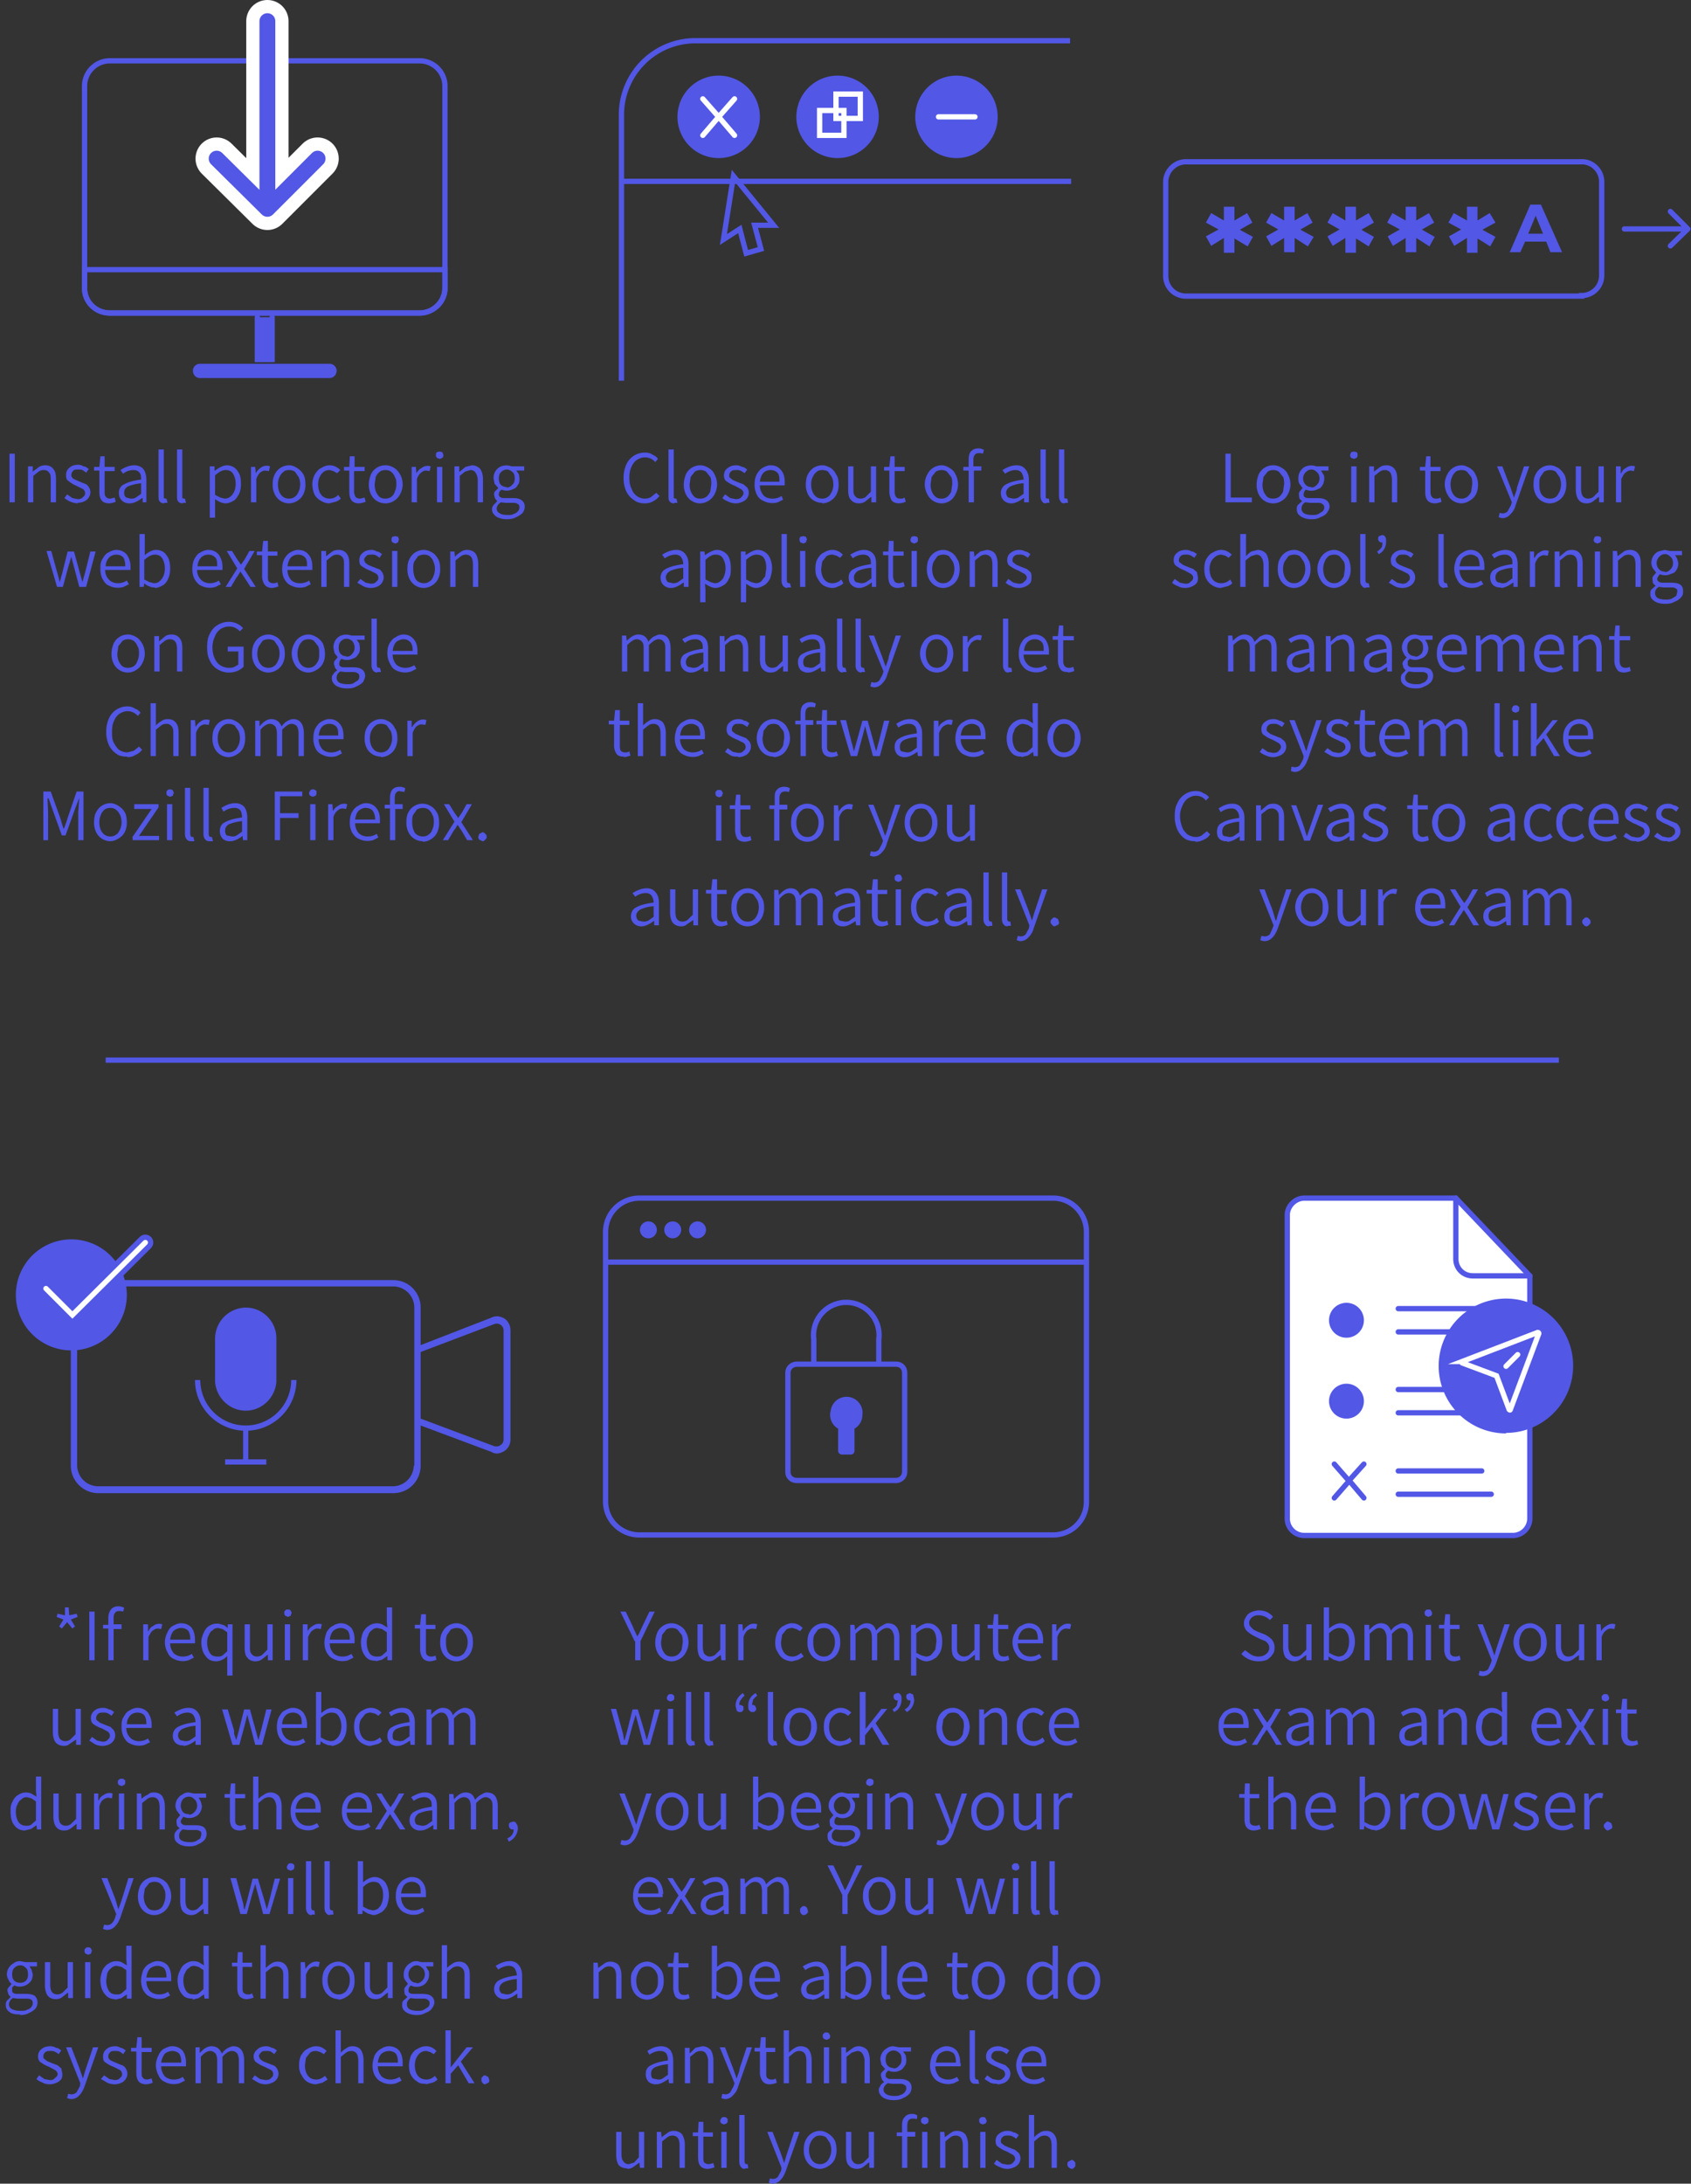 <svg width="320" height="413" fill="none" xmlns="http://www.w3.org/2000/svg"><rect width="100%" height="100%" fill="#333333" stroke="none"/><path d="M1.8 85.8h1V95h-1v-9.2zm3.5 2.4h.9v1l1.2-.9c.3-.2.7-.3 1.2-.3.7 0 1.2.3 1.5.7.4.5.5 1.1.5 2V95h-1v-4.2c0-.6 0-1.1-.3-1.4-.2-.3-.5-.5-1-.5-.4 0-.7.1-1 .3l-1 .8v5h-1v-6.8zm9.4 7a4.3 4.3 0 01-2.5-1l.5-.7 1 .7 1 .2c.4 0 .8-.1 1-.4.3-.2.4-.4.4-.8a1 1 0 00-.4-.7l-1.2-.6A6 6 0 0113 91c-.4-.2-.5-.6-.5-1.2 0-.5.2-1 .6-1.3.4-.4 1-.6 1.7-.6.4 0 .7.1 1 .3.4 0 .7.3 1 .5l-.5.7a4 4 0 00-.7-.5 2 2 0 00-.8-.1c-.5 0-.8 0-1 .3a1 1 0 00-.3.7c0 .2 0 .4.2.5 0 .2.3.3.5.4a33 33 0 001.9.8c.3.1.5.3.7.6a1.8 1.8 0 010 2 2 2 0 01-.8.7 3 3 0 01-1.3.3zm6 0c-.7 0-1.2-.2-1.5-.6-.3-.4-.4-1-.4-1.6v-4h-1v-.7h1l.2-2h.8v2h1.9v.8h-1.9V93c0 .4 0 .8.3 1 .1.2.4.3.8.3l.8-.2.2.8a4 4 0 01-1.2.3zm3.8 0a2 2 0 01-1.4-.5c-.4-.4-.6-.8-.6-1.5s.3-1.3 1-1.6c.7-.4 1.7-.7 3.2-.9 0-.5 0-1-.3-1.3-.2-.3-.6-.5-1.1-.5-.7 0-1.4.2-2 .7l-.5-.7c.9-.6 1.8-.9 2.6-.9s1.4.3 1.8.8c.3.5.5 1.1.5 2V95H27v-.8h-.1c-.8.6-1.6 1-2.3 1zm.2-.9c.4 0 .7 0 1-.2l1-.7v-2c-1.1.1-2 .4-2.5.6-.5.3-.7.7-.7 1.2 0 .4.1.7.4.9l.8.2zm6.4.9c-.4 0-.7-.1-.9-.4-.2-.2-.2-.6-.2-1V85h1V94.2l.3.1h.2l.2.8H31zm3.5 0c-.4 0-.7-.1-.9-.4-.2-.2-.2-.6-.2-1V85h1V94.2l.3.1h.2l.2.8h-.6zm5.2-7h.8v.8h.1c.8-.6 1.6-1 2.2-1 .9 0 1.6.4 2 1 .5.6.7 1.4.7 2.5 0 .7-.1 1.4-.4 2-.3.5-.6 1-1 1.2-.5.3-1 .5-1.5.5-.6 0-1.3-.3-2-.8v3.5h-1v-9.7zm2.7 6.1c.4 0 .7-.1 1-.3.4-.3.6-.6.8-1 .2-.4.3-1 .3-1.5 0-.8-.2-1.4-.5-1.9s-.8-.7-1.4-.7c-.6 0-1.2.3-2 1v3.7l1 .5.8.2zm5-6h.8l.1 1.2c.3-.5.6-.8.9-1a1.8 1.8 0 011.8-.3l-.2.9-.7-.1c-.3 0-.6.1-1 .4-.2.2-.5.6-.7 1.2V95h-1v-6.8zm7.2 6.9a3 3 0 01-2.7-1.7 4 4 0 01-.4-1.9c0-.7.1-1.4.4-1.9a3 3 0 012.7-1.7c.6 0 1 .2 1.5.5s.9.7 1.2 1.2c.3.5.4 1.2.4 2a4 4 0 01-.4 1.8 3 3 0 01-1.1 1.2 3 3 0 01-1.6.5zm0-.9c.4 0 .8-.1 1-.3.4-.2.6-.6.8-1 .2-.4.3-.9.3-1.4 0-.5-.1-1-.3-1.4l-.7-1c-.3-.2-.7-.3-1.1-.3-.4 0-.8.1-1 .3-.4.3-.6.6-.8 1-.2.4-.3.9-.3 1.4 0 .8.2 1.5.6 2 .4.5.9.7 1.5.7zm7.6.9c-.6 0-1.1-.2-1.6-.5a3 3 0 01-1.2-1.2c-.2-.5-.4-1.2-.4-1.9s.2-1.4.5-1.9.7-1 1.2-1.2c.5-.3 1-.5 1.6-.5.7 0 1.4.3 2 .9l-.6.6-.7-.4-.7-.2a2 2 0 00-1.1.3c-.4.3-.6.6-.8 1-.2.4-.3.9-.3 1.4 0 .8.2 1.5.6 2 .4.5 1 .7 1.6.7.6 0 1.1-.2 1.6-.7l.5.7c-.3.3-.7.5-1 .6l-1.2.3zm5.6 0c-.6 0-1.1-.2-1.4-.6-.3-.4-.4-1-.4-1.6v-4h-1v-.7h1l.1-2h.9v2H69v.8h-2V93c0 .4.2.8.3 1 .2.2.5.3.9.3l.8-.2.2.8a4 4 0 01-1.3.3zm5 0a3 3 0 01-2.7-1.7 4 4 0 01-.4-1.9c0-.7.2-1.4.4-1.9A3 3 0 0173 88c.6 0 1.1.2 1.6.5s.8.7 1.1 1.2c.3.5.5 1.2.5 2a4 4 0 01-.5 1.8 3 3 0 01-1.1 1.2 3 3 0 01-1.6.5zm0-.9c.4 0 .8-.1 1.1-.3.3-.2.6-.6.7-1 .2-.4.3-.9.3-1.4 0-.5 0-1-.3-1.4-.1-.4-.4-.7-.7-1-.3-.2-.7-.3-1-.3-.5 0-.8.1-1.1.3-.4.3-.6.6-.8 1l-.2 1.4c0 .8.2 1.5.6 2 .3.5.8.7 1.4.7zm5-6h.8l.1 1.2c.3-.5.6-.8 1-1a1.8 1.8 0 011.7-.3l-.2.9-.6-.1c-.4 0-.7.1-1 .4-.3.2-.6.6-.8 1.2V95h-1v-6.8zm4.8 0h1V95h-1v-6.8zm.5-1.5l-.5-.2a.7.7 0 01-.2-.6c0-.2 0-.3.2-.5l.5-.1.5.1.2.5c0 .3 0 .4-.2.6l-.5.2zm2.9 1.4h.8v1h.1l1.1-.9 1.2-.3c.7 0 1.2.3 1.6.7.3.5.5 1.1.5 2V95h-1v-4.2c0-.6-.2-1.1-.4-1.4-.2-.3-.5-.5-1-.5l-1 .3-1 .8v5h-1v-6.8zm9.8 10c-.8 0-1.5-.2-2-.5-.5-.4-.8-.8-.8-1.4 0-.3.1-.5.3-.8l.7-.7-.4-.5-.2-.7c0-.3 0-.5.2-.7l.6-.6-.7-.8-.2-1a2.4 2.4 0 011.2-2.2 2.8 2.8 0 012.2-.1h2.4v.8h-1.5l.5.7.1.8c0 .4 0 .9-.3 1.2-.2.4-.5.7-.9.8a2.6 2.6 0 01-2.2.1l-.4.4-.1.4c0 .3 0 .5.3.6.1.2.5.2.9.2H97c.8 0 1.3.1 1.7.4.4.3.6.7.6 1.2 0 .4-.1.8-.4 1.2-.3.3-.7.6-1.2.8-.5.3-1.1.4-1.8.4zm0-6c.4 0 .8-.2 1-.5.4-.3.5-.7.5-1.2s-.1-1-.4-1.2c-.3-.3-.7-.5-1.1-.5-.4 0-.8.2-1.1.5-.3.3-.4.7-.4 1.2s.1.9.4 1.2c.3.3.7.4 1 .4zm.2 5.2c.4 0 .8 0 1.1-.2.4-.1.6-.3.8-.5.2-.2.3-.5.3-.7 0-.4-.1-.6-.4-.7-.2-.2-.5-.2-1-.2h-1.3l-.8-.1c-.5.3-.8.7-.8 1.2 0 .4.2.7.6.9.3.2.8.3 1.5.3zm-87.4 6.8h1l1.1 4 .2.7.3 1.2.5-1.8 1-4H14l1.1 4 .5 1.8.5-1.8 1-4h1l-1.8 6.7h-1.3l-1-3.8-.3-1.1-.2-.8-.6 2-1 3.7h-1.1l-2-6.8zm16 3v.6h-4.8c0 .8.3 1.4.8 1.9.4.4 1 .6 1.6.6a3 3 0 001.7-.5l.4.7-1 .5a3.7 3.7 0 01-2.9-.3c-.5-.2-.8-.7-1.1-1.2a4 4 0 01-.4-1.9c0-.7 0-1.3.4-1.9.3-.5.6-1 1.1-1.2.5-.3 1-.5 1.5-.5.8 0 1.5.3 2 .9.4.6.7 1.3.7 2.3zm-1-.1c0-.7-.1-1.3-.4-1.7-.3-.3-.7-.5-1.3-.5-.5 0-1 .2-1.3.5-.4.4-.7 1-.7 1.7h3.8zm5.6 4c-.3 0-.7 0-1-.2-.4-.1-.7-.3-1-.6l-.1.7h-.8v-10h1v4c.7-.6 1.4-1 2.1-1 1 0 1.6.4 2 1 .5.6.7 1.4.7 2.5 0 .7-.1 1.4-.4 2-.2.5-.6 1-1 1.2-.5.3-1 .5-1.5.5zm-.2-.8c.4 0 .8-.1 1-.3.4-.3.6-.6.8-1 .2-.4.3-1 .3-1.5 0-.8-.2-1.4-.5-1.9s-.8-.7-1.4-.7c-.6 0-1.2.3-2 1v3.7l1 .5.8.2zm13-3v.5h-4.8c0 .8.3 1.4.8 1.9.4.4 1 .6 1.6.6a3 3 0 001.7-.5l.4.7-1 .5a3.7 3.7 0 01-2.9-.3c-.4-.2-.8-.7-1.1-1.2a4 4 0 01-.4-1.9c0-.7.1-1.3.4-1.9.3-.5.6-1 1.1-1.2.5-.3 1-.5 1.5-.5.8 0 1.5.3 2 .9.4.6.7 1.3.7 2.3zm-1-.2c0-.7 0-1.3-.4-1.7-.3-.3-.7-.5-1.3-.5-.5 0-1 .2-1.3.5-.4.4-.7 1-.7 1.7h3.8zm3.8.4l-2-3.3h1l1 1.6.7 1 .7-1 .9-1.6h1l-2 3.4 2.2 3.4h-1l-1.1-1.7-.8-1.2-.5.8-.3.4-1 1.7h-1l2.2-3.5zm6.6 3.7c-.6 0-1.1-.2-1.4-.6-.3-.4-.5-1-.5-1.6v-4h-1v-.7h1l.2-2h.9v2h1.8v.8h-1.8v3.9c0 .4 0 .8.2 1 .2.2.5.3.8.3.2 0 .5 0 .8-.2l.2.8a4 4 0 01-1.2.3zm7.6-4v.6h-4.7c0 .8.3 1.4.7 1.9.4.4 1 .6 1.6.6a3 3 0 001.8-.5l.3.7-1 .5a3.7 3.7 0 01-2.8-.3c-.5-.2-.9-.7-1.2-1.2a4 4 0 01-.4-1.9c0-.7.1-1.3.4-1.9.3-.5.7-1 1.1-1.2.5-.3 1-.5 1.5-.5.9 0 1.5.3 2 .9.5.6.7 1.3.7 2.3zm-1-.1c0-.7 0-1.3-.4-1.7-.3-.3-.7-.5-1.3-.5-.5 0-1 .2-1.3.5-.4.4-.6 1-.7 1.7h3.8zm2.7-2.9h.9v1l1.2-.9c.3-.2.7-.3 1.2-.3.7 0 1.2.3 1.5.7.4.5.5 1.1.5 2v4.3h-1v-4.2c0-.6 0-1.1-.3-1.4-.2-.3-.6-.5-1-.5s-.7.1-1 .3l-1 .8v5h-1v-6.8zm9.4 7c-.5 0-1-.1-1.4-.3l-1.2-.7.6-.7 1 .7 1 .2c.4 0 .8-.1 1-.4.3-.2.4-.4.4-.8a1 1 0 00-.4-.7l-1.2-.6a6 6 0 01-1.5-.8c-.4-.2-.5-.6-.5-1.2 0-.5.2-1 .6-1.3.4-.4 1-.6 1.7-.6.3 0 .7.1 1 .3.4 0 .7.3 1 .5l-.5.7a4 4 0 00-.7-.5 2 2 0 00-.8-.1c-.5 0-.8 0-1 .3a1 1 0 00-.4.7l.2.5.5.4a32.8 32.8 0 002 .8c.3.1.5.3.7.6a1.8 1.8 0 010 2 2 2 0 01-.8.7 3 3 0 01-1.3.3zm4-7h1v6.8h-1v-6.8zm.6-1.4l-.5-.2a.7.7 0 01-.2-.6c0-.2 0-.3.2-.5l.5-.1.5.1.2.5-.2.6-.5.2zm5.4 8.4a3 3 0 01-2.7-1.7 4 4 0 01-.4-1.9c0-.7.1-1.4.4-1.9a3 3 0 012.7-1.7c.6 0 1.1.2 1.6.5s.8.7 1.1 1.2c.3.5.4 1.2.4 2a4 4 0 01-.4 1.8 3 3 0 01-1.1 1.2 3 3 0 01-1.6.5zm0-.9c.4 0 .8-.1 1-.3.4-.2.7-.6.8-1 .2-.4.3-.9.3-1.4 0-.5-.1-1-.3-1.4-.1-.4-.4-.7-.7-1-.3-.2-.7-.3-1-.3-.5 0-.8.1-1.2.3l-.7 1c-.2.4-.2.9-.2 1.4 0 .8.2 1.5.5 2 .4.5 1 .7 1.5.7zm5-6h.8l.1 1c.4-.5.8-.7 1.2-1 .3-.2.7-.3 1.1-.3.7 0 1.3.3 1.6.7.3.5.5 1.1.5 2v4.3h-1v-4.2c0-.6-.1-1.1-.3-1.4-.2-.3-.6-.5-1-.5s-.7.1-1 .3l-1 .8v5h-1v-6.8zm-61 22.9a3 3 0 01-2.7-1.7 4 4 0 01-.4-1.9c0-.7.2-1.4.4-1.9a3 3 0 012.7-1.7c.6 0 1.1.2 1.6.5s.8.7 1.1 1.2c.3.5.5 1.2.5 2a4 4 0 01-.5 1.8 3 3 0 01-1.1 1.2 3 3 0 01-1.6.5zm0-.9c.4 0 .8-.1 1.1-.3.3-.2.6-.6.7-1 .2-.4.3-.9.3-1.4 0-.5 0-1-.3-1.4-.1-.4-.4-.7-.7-1-.3-.2-.7-.3-1-.3-.5 0-.8.1-1.1.3l-.8 1-.2 1.4c0 .8.2 1.5.6 2 .3.5.8.7 1.4.7zm5-6h.9v1l1.2-1c.3-.2.7-.3 1.2-.3.7 0 1.2.3 1.5.7.4.5.5 1.1.5 2v4.3h-1v-4.2c0-.6-.1-1.1-.3-1.4-.2-.3-.6-.5-1-.5s-.7.1-1 .3l-1 .8v5h-1v-6.8zm14 6.9a4 4 0 01-2-.6c-.7-.4-1.2-1-1.5-1.7-.4-.7-.5-1.5-.5-2.5s.1-1.8.5-2.5c.3-.7.8-1.3 1.5-1.7a4 4 0 012.1-.6c1 0 2 .4 2.7 1.2l-.6.6c-.6-.6-1.2-.9-2-.9a3 3 0 00-1.7.5 3 3 0 00-1 1.3 5 5 0 00-.5 2c0 1.3.3 2.2.9 3 .5.6 1.3 1 2.3 1 .3 0 .6 0 1-.2l.7-.4v-2.5h-2v-.9h3v3.8c-.3.3-.7.6-1.2.8-.5.2-1 .3-1.6.3zm7.6 0a3 3 0 01-2.7-1.7 4 4 0 01-.4-1.9c0-.7.1-1.4.4-1.9a3 3 0 012.7-1.7c.6 0 1 .2 1.6.5.4.3.8.7 1 1.2.4.5.5 1.2.5 2a4 4 0 01-.4 1.8 3 3 0 01-1.1 1.2 3 3 0 01-1.6.5zm0-.9c.4 0 .8-.1 1-.3.4-.2.6-.6.8-1 .2-.4.3-.9.3-1.4 0-.5-.1-1-.3-1.4l-.7-1c-.3-.2-.7-.3-1-.3-.5 0-.9.1-1.2.3l-.7 1c-.2.4-.3.9-.3 1.4 0 .8.2 1.5.6 2 .4.5.9.7 1.5.7zm7.6.9a3 3 0 01-2.7-1.7 4 4 0 01-.5-1.9c0-.7.2-1.4.5-1.9a3 3 0 012.7-1.7c.5 0 1 .2 1.5.5s.9.7 1.2 1.2c.2.5.4 1.2.4 2a4 4 0 01-.4 1.8 3 3 0 01-1.2 1.2 3 3 0 01-1.5.5zm0-.9c.4 0 .7-.1 1-.3.3-.2.6-.6.8-1 .2-.4.2-.9.2-1.4 0-.5 0-1-.2-1.4l-.8-1c-.3-.2-.6-.3-1-.3s-.8.1-1.1.3c-.3.3-.6.6-.7 1-.2.4-.3.9-.3 1.4 0 .8.2 1.5.6 2 .4.5.9.7 1.5.7zm7.2 3.9c-.8 0-1.5-.2-2-.5-.5-.4-.8-.8-.8-1.4 0-.3 0-.5.3-.8.1-.3.4-.5.7-.7l-.4-.5-.2-.7c0-.3 0-.5.2-.7l.5-.6-.6-.8-.2-1a2.4 2.4 0 011.2-2.2 2.8 2.8 0 012.2-.1H69v.8h-1.5l.5.7.1.8c0 .4 0 .9-.3 1.2-.2.4-.5.7-.9.8a2.6 2.6 0 01-2.3.1l-.3.4-.1.4c0 .3 0 .5.2.6.2.2.5.2 1 .2h1.3c.8 0 1.4.1 1.8.4.4.3.6.7.6 1.2 0 .4-.2.8-.4 1.2-.3.3-.7.6-1.2.8-.5.3-1.1.4-1.8.4zm0-6c.4 0 .8-.2 1-.5.3-.3.5-.7.5-1.2s-.2-1-.4-1.2c-.3-.3-.7-.5-1.1-.5-.5 0-.8.2-1.1.5-.3.3-.4.7-.4 1.2s.1.9.4 1.2c.3.3.6.4 1 .4zm.1 5.2c.5 0 .9 0 1.2-.2l.8-.5c.2-.2.3-.5.3-.7 0-.4-.1-.6-.4-.7-.2-.2-.6-.2-1-.2h-1.3l-.9-.1c-.5.3-.7.7-.7 1.2 0 .4.2.7.5.9.4.2 1 .3 1.5.3zm5.7-2.2c-.3 0-.6-.1-.8-.4-.2-.2-.3-.6-.3-1V117h1v8.8l.1.4.3.1h.2l.2.8h-.7zm7.6-4v.6h-4.7c0 .8.3 1.4.7 1.9.5.4 1 .6 1.7.6a3 3 0 001.7-.5l.4.7-1 .5a3.7 3.7 0 01-3-.3c-.4-.2-.8-.7-1-1.2a4 4 0 01-.5-1.9c0-.7.1-1.3.4-1.9.3-.5.7-1 1.2-1.2.4-.3 1-.5 1.4-.5.9 0 1.5.3 2 .9.5.6.7 1.3.7 2.3zm-.9-.1c0-.7-.1-1.3-.5-1.7-.3-.3-.7-.5-1.2-.5s-1 .2-1.4.5c-.4.4-.6 1-.7 1.7h3.8zm-54 20c-.8 0-1.5-.1-2-.5a4 4 0 01-1.5-1.7 6 6 0 01-.5-2.5c0-1 .2-1.8.5-2.5a3.8 3.8 0 013.5-2.3c.5 0 1 .1 1.4.4.5.2.8.4 1.1.8l-.5.6c-.6-.6-1.2-.9-2-.9-.5 0-1 .2-1.5.5a3 3 0 00-1 1.3c-.3.6-.4 1.3-.4 2 0 .9 0 1.5.3 2.1.3.6.6 1 1 1.4.5.3 1 .5 1.6.5l1.2-.3 1-.8.6.6c-.4.5-.8.8-1.3 1-.4.3-1 .4-1.5.4zm4.4-10.1h1V137.2a5 5 0 011-.8c.4-.3.8-.4 1.3-.4.7 0 1.2.3 1.5.7.4.5.5 1.1.5 2v4.3h-1v-4.2c0-.6 0-1.1-.3-1.4-.2-.3-.5-.5-1-.5-.4 0-.7.1-1 .3l-1 .8v5h-1v-10zm7.6 3.2h.8l.1 1.3c.3-.5.6-.8.9-1a1.8 1.8 0 011.8-.3l-.2.9-.7-.1c-.3 0-.6.1-1 .4-.2.2-.5.6-.7 1.2v4.4h-1v-6.8zm7.2 7a3 3 0 01-2.7-1.7 4 4 0 01-.4-1.9c0-.7.1-1.4.4-1.9a3 3 0 012.7-1.7c.6 0 1 .2 1.5.5s.9.7 1.2 1.2c.3.5.4 1.2.4 2a4 4 0 01-.4 1.8 3 3 0 01-1.2 1.2 3 3 0 01-1.5.5zm0-.9c.4 0 .7-.1 1-.3.4-.2.6-.6.8-1 .2-.4.3-.9.3-1.4 0-.5-.1-1-.3-1.4l-.7-1c-.4-.2-.7-.3-1.1-.3-.4 0-.8.1-1 .3-.4.3-.6.6-.8 1-.2.4-.3.9-.3 1.4 0 .8.2 1.5.6 2 .4.5.9.7 1.5.7zm5-6h.8v1h.1c.7-.9 1.5-1.3 2.1-1.3 1 0 1.6.5 2 1.4.3-.5.7-.8 1-1 .4-.2.8-.4 1.2-.4 1.3 0 2 1 2 2.7v4.3h-1v-4.2c0-.6-.1-1.1-.3-1.4-.2-.3-.6-.5-1-.5-.6 0-1.1.4-1.8 1.1v5h-1v-4.2c0-.6-.1-1.1-.3-1.4-.3-.3-.6-.5-1-.5-.6 0-1.2.4-1.8 1.1v5h-1v-6.8zm16.7 3v.5h-4.7c0 .8.3 1.4.7 1.9.4.4 1 .6 1.6.6a3 3 0 001.8-.5l.3.7-1 .5a3.7 3.7 0 01-2.8-.3c-.5-.2-1-.7-1.2-1.2a4 4 0 01-.4-1.9c0-.7.1-1.3.4-1.9.3-.5.7-1 1.1-1.2.5-.3 1-.5 1.5-.5.9 0 1.5.3 2 .9.5.6.7 1.3.7 2.3zm-1-.2c0-.7 0-1.3-.4-1.7-.3-.3-.7-.5-1.3-.5-.5 0-1 .2-1.3.5-.4.4-.6 1-.7 1.7H64zm8.1 4a3 3 0 01-2.7-1.6 4 4 0 01-.4-1.9c0-.7.1-1.4.4-1.9a3 3 0 012.7-1.7c.6 0 1 .2 1.6.5.4.3.8.7 1 1.2.4.5.5 1.2.5 2a4 4 0 01-.4 1.8 3 3 0 01-1.1 1.2 3 3 0 01-1.6.5zm0-.8c.4 0 .8-.1 1-.3.4-.2.6-.6.8-1 .2-.4.3-.9.3-1.4 0-.5-.1-1-.3-1.4l-.7-1c-.3-.2-.7-.3-1.1-.3-.4 0-.8.1-1 .3-.4.3-.6.6-.8 1-.2.4-.3.9-.3 1.4 0 .8.2 1.5.6 2 .4.5.9.7 1.5.7zm5-6h.8v1.2h.1c.3-.5.6-.8.9-1a1.8 1.8 0 011.8-.3l-.2.9-.7-.1c-.3 0-.6.1-1 .4-.2.2-.5.6-.7 1.2v4.4h-1v-6.8zM8.3 149.7h1.3l1.8 5 .6 2h.1a19.2 19.2 0 00.7-2l1.7-5h1.3v9.2h-1v-5.3l.2-2.7-.8 2.1-1.8 5h-.7l-1.8-5-.7-2H9v.3l.1 2.3v5.3h-.9v-9.2zm12.6 9.4a3 3 0 01-2.7-1.7 4 4 0 01-.4-1.9c0-.7.1-1.4.4-1.9a3 3 0 012.7-1.7c.5 0 1 .2 1.5.5s.9.7 1.2 1.2c.3.5.4 1.2.4 2a4 4 0 01-.4 1.8 3 3 0 01-1.2 1.2 3 3 0 01-1.5.5zm0-.9c.4 0 .7-.1 1-.3.4-.2.6-.6.8-1 .2-.4.3-.9.3-1.4 0-.5-.1-1-.3-1.4-.2-.4-.4-.7-.8-1-.3-.2-.6-.3-1-.3s-.8.1-1.1.3c-.3.3-.6.6-.7 1-.2.4-.3.9-.3 1.4 0 .8.2 1.5.6 2 .4.5.9.7 1.5.7zm4.1.2l3.7-5.4h-3.3v-.9H30v.6l-3.7 5.4h3.8v.8h-5v-.5zm6.6-6.3h1v6.8h-1v-6.8zm.6-1.4l-.5-.2a.7.7 0 01-.2-.6c0-.2 0-.3.2-.4 0-.2.3-.2.5-.2s.3 0 .5.2l.2.4-.2.6-.5.2zm4 8.4c-.4 0-.7-.1-.9-.4-.2-.2-.3-.6-.3-1V149h1v8.8l.1.4.3.1h.2l.2.8H36zm3.4 0c-.3 0-.6-.1-.8-.4-.2-.2-.3-.6-.3-1V149h1v8.8l.1.4.3.1h.2l.2.8h-.7zm4 0a2 2 0 01-1.5-.5c-.3-.4-.5-.8-.5-1.4 0-.8.3-1.4 1-1.7.7-.4 1.7-.7 3.2-.9 0-.5-.1-1-.3-1.3-.2-.3-.6-.5-1.1-.5-.7 0-1.4.2-2.1.7l-.4-.7c.9-.6 1.8-.9 2.6-.9s1.4.3 1.8.8c.3.5.5 1.1.5 2v4.2H46l-.1-.8c-.8.6-1.6 1-2.3 1zm.2-.9c.4 0 .7 0 1-.2l1-.7v-2c-1.1.1-2 .4-2.5.6-.5.3-.7.7-.7 1.2 0 .4.1.7.3.9l1 .2zm8.2-8.5h5.2v.9H53v3.2h3.5v.9H53v4.2h-1v-9.2zm6.7 2.4h1v6.8h-1v-6.8zm.5-1.4l-.5-.2a.7.7 0 01-.2-.6l.2-.4c.2-.2.3-.2.5-.2s.4 0 .5.2c.2 0 .2.2.2.4 0 .3 0 .4-.2.6l-.5.2zm3 1.4h.7l.1 1.3c.3-.5.6-.8 1-1a1.8 1.8 0 011.7-.3l-.2.9-.6-.1c-.4 0-.7.1-1 .4-.3.2-.6.6-.8 1.2v4.4h-1v-6.8zm9.7 3v.6h-4.7c0 .8.3 1.4.7 1.9.5.4 1 .6 1.6.6a3 3 0 001.8-.5l.3.7-1 .5a3.7 3.7 0 01-2.8-.3c-.5-.2-.9-.7-1.2-1.2a4 4 0 01-.4-1.9c0-.7.1-1.3.4-1.9.3-.5.7-1 1.2-1.2.4-.3 1-.5 1.4-.5.9 0 1.5.3 2 .9.5.6.7 1.3.7 2.3zm-.9-.1c0-.7-.2-1.3-.5-1.7-.3-.3-.7-.5-1.3-.5-.5 0-.9.2-1.3.5-.4.4-.6 1-.7 1.7H71zm4.7-5.4c-.6 0-1 .4-1 1.3v1.2h1.5v.9h-1.4v5.9h-1v-6h-1v-.7h1V151c0-.7.1-1.2.4-1.6.3-.4.8-.6 1.5-.6.3 0 .7.1 1 .3l-.2.7a2 2 0 00-.8-.1zm4.3 9.5a3 3 0 01-2.7-1.7 4 4 0 01-.4-1.9c0-.7.1-1.4.4-1.9A3 3 0 0180 152c.6 0 1.1.2 1.6.5s.8.7 1.1 1.2c.3.5.4 1.2.4 2a4 4 0 01-.4 1.8 3 3 0 01-1.1 1.2 3 3 0 01-1.6.5zm0-.9c.4 0 .8-.1 1-.3.4-.2.7-.6.8-1 .2-.4.3-.9.3-1.4 0-.5 0-1-.3-1.4-.1-.4-.4-.7-.7-1-.3-.2-.7-.3-1-.3-.5 0-.8.1-1.2.3l-.7 1c-.2.4-.2.9-.2 1.4 0 .8.2 1.5.5 2 .4.5 1 .7 1.5.7zm6-2.8l-2-3.3h1l1 1.6.7 1 .7-1 .9-1.6h1l-2 3.4 2.2 3.4h-1.1l-1-1.7-.8-1.2-.5.8-.3.4-1 1.7h-1l2.2-3.5zm5.3 3.7l-.6-.3a.8.8 0 01-.2-.5l.2-.6.6-.3c.2 0 .4.1.5.3.2.1.3.3.3.6 0 .2-.1.4-.3.5-.1.2-.3.3-.5.3z" fill="#5257E6"/><path d="M49.2 11.5H20.8a4.8 4.8 0 00-4.8 4.8v38.2c0 2.6 2.1 4.7 4.8 4.7h58.6c2.6 0 4.8-2.1 4.8-4.7V16.3c0-2.7-2.2-4.8-4.8-4.8H52" stroke="#5257E6" stroke-miterlimit="10"/><path d="M50.6 4v35.5M41 30l9.6 9.5M60.1 30l-9.5 9.5" stroke="#fff" stroke-width="8" stroke-miterlimit="10" stroke-linecap="round"/><path d="M50.6 4v35.5M41 30l9.6 9.5M60.1 30l-9.5 9.5" stroke="#5257E6" stroke-width="3" stroke-miterlimit="10" stroke-linecap="round"/><path d="M51.5 60v8h-2.8v-8" fill="#5257E6"/><path d="M51.5 60v8h-2.8v-8" stroke="#5257E6" stroke-miterlimit="10" stroke-linecap="round"/><path d="M62.4 71.5H37.8c-.7 0-1.3-.6-1.3-1.4 0-.7.6-1.3 1.3-1.3h24.6c.7 0 1.3.6 1.3 1.3 0 .8-.6 1.4-1.3 1.4z" fill="#5257E6"/><path d="M16 54.5c0 2.6 2.1 4.7 4.8 4.7h58.6c2.6 0 4.8-2.1 4.8-4.7V51H16v3.5z" stroke="#5257E6" stroke-miterlimit="10" stroke-linecap="round"/><path stroke="#5257E6" d="M20 200.5h275"/><path d="M122 95.2c-.8 0-1.5-.2-2-.6a4 4 0 01-1.5-1.7 6 6 0 01-.5-2.5c0-1 .2-1.8.5-2.5a3.8 3.8 0 013.6-2.3c.5 0 1 .1 1.4.4.4.2.8.4 1 .8l-.5.6c-.5-.6-1.2-.9-2-.9-.5 0-1 .2-1.5.5a3 3 0 00-1 1.3c-.3.6-.4 1.3-.4 2 0 .9.1 1.5.4 2.1.2.6.5 1 1 1.4.4.3 1 .5 1.5.5s.9-.1 1.2-.3l1-.8.6.6c-.4.5-.8.8-1.2 1-.5.3-1 .4-1.6.4zm5.6 0c-.4 0-.7-.1-.9-.4-.2-.2-.2-.6-.2-1V85h1V94.2l.3.1h.2l.2.8h-.6zm5 0a3 3 0 01-2.8-1.7 4 4 0 01-.4-1.9c0-.7.2-1.4.4-1.9a3 3 0 012.7-1.7c.6 0 1.1.2 1.6.5s.9.7 1.1 1.2c.3.5.5 1.2.5 2a4 4 0 01-.5 1.8 3 3 0 01-1.1 1.2 3 3 0 01-1.6.5zm0-.9c.3 0 .7-.1 1-.3.3-.2.6-.6.8-1l.2-1.4c0-.5 0-1-.2-1.4l-.8-1c-.3-.2-.7-.3-1-.3-.5 0-.8.1-1.1.3l-.8 1-.2 1.4c0 .8.2 1.5.6 2 .3.5.8.7 1.4.7zm6.6.9c-.4 0-.9-.1-1.3-.3-.5-.2-.9-.4-1.2-.7l.5-.7 1 .7 1 .2c.5 0 .9-.1 1.1-.4.2-.2.4-.4.4-.8a1 1 0 00-.5-.7l-1.1-.6a6 6 0 01-1.5-.8c-.4-.2-.6-.6-.6-1.2 0-.5.2-1 .6-1.3.5-.4 1-.6 1.7-.6.4 0 .8.1 1.1.3.4 0 .7.3 1 .5l-.5.7a4 4 0 00-.8-.5 2 2 0 00-.8-.1c-.4 0-.7 0-1 .3a1 1 0 00-.3.7c0 .2 0 .4.2.5l.5.4a32.3 32.3 0 002 .8l.7.6a1.8 1.8 0 010 2 2 2 0 01-.9.7 3 3 0 01-1.3.3zm9.3-4v.6h-4.7c0 .8.3 1.4.7 1.9.4.4 1 .6 1.6.6a3 3 0 001.8-.5l.3.7-1 .5a3.7 3.7 0 01-2.8-.3c-.5-.2-1-.7-1.2-1.2a4 4 0 01-.4-1.9c0-.7.1-1.3.4-1.9.3-.5.7-1 1.1-1.2.5-.3 1-.5 1.5-.5.9 0 1.5.3 2 .9.5.6.7 1.3.7 2.3zm-1-.1c0-.7 0-1.3-.4-1.7-.3-.3-.7-.5-1.3-.5-.5 0-1 .2-1.3.5-.4.4-.6 1-.7 1.7h3.8zm8.1 4a3 3 0 01-2.7-1.6 4 4 0 01-.4-1.9c0-.7.1-1.4.4-1.9a3 3 0 012.7-1.7c.6 0 1 .2 1.6.5.4.3.8.7 1 1.2.4.5.5 1.2.5 2a4 4 0 01-.4 1.8 3 3 0 01-1.1 1.2 3 3 0 01-1.6.5zm0-.8c.4 0 .8-.1 1-.3.4-.2.6-.6.8-1 .2-.4.3-.9.3-1.4 0-.5-.1-1-.3-1.4l-.7-1c-.3-.2-.7-.3-1.1-.3-.4 0-.8.1-1 .3-.4.3-.6.6-.8 1-.2.4-.3.9-.3 1.4 0 .8.2 1.5.6 2 .4.5.9.7 1.5.7zm7 .9c-.8 0-1.3-.3-1.6-.7-.4-.4-.5-1.1-.5-2v-4.3h1v4.2c0 .6 0 1.1.3 1.4.2.3.6.5 1 .5s.7-.1 1-.3l1-1v-4.8h1V95h-.9v-1h-.1l-1 .8c-.4.3-.8.4-1.3.4zm7.6 0c-.7 0-1.2-.2-1.5-.6-.2-.4-.4-1-.4-1.6v-4h-1v-.7h1l.2-2h.8v2h1.9v.8h-1.9V93c0 .4.1.8.3 1 .1.2.4.3.8.3.2 0 .5 0 .8-.2l.2.8a4 4 0 01-1.2.3zm8 0a3 3 0 01-2.7-1.7 4 4 0 01-.5-1.9c0-.7.2-1.4.5-1.9a3 3 0 012.7-1.7c.5 0 1 .2 1.5.5s.9.7 1.1 1.2c.3.5.5 1.2.5 2a4 4 0 01-.5 1.8 3 3 0 01-1 1.2 3 3 0 01-1.6.5zm0-.9c.4 0 .7-.1 1-.3.3-.2.6-.6.8-1l.2-1.4c0-.5 0-1-.2-1.4l-.8-1c-.3-.2-.6-.3-1-.3s-.8.1-1.1.3l-.8 1-.2 1.4c0 .8.2 1.5.6 2 .4.5.8.7 1.5.7zm7-8.6c-.6 0-1 .4-1 1.3v1.2h1.5v.8h-1.4v6h-1v-6h-1v-.7h1V87c0-.7.1-1.2.4-1.6.4-.4.8-.6 1.5-.6.3 0 .7.1 1 .3l-.2.7a2 2 0 00-.7-.1zm6.2 9.5a2 2 0 01-1.4-.5c-.4-.4-.6-.8-.6-1.5s.4-1.3 1-1.6c.7-.4 1.8-.7 3.3-.9 0-.5-.2-1-.4-1.3-.2-.3-.6-.5-1.1-.5-.6 0-1.3.2-2 .7l-.5-.7c1-.6 1.8-.9 2.7-.9.8 0 1.3.3 1.7.8.4.5.6 1.1.6 2V95h-.9v-.8h-.1c-.8.6-1.6 1-2.3 1zm.3-.9c.3 0 .6 0 1-.2l1-.7v-2a7 7 0 00-2.5.6c-.5.3-.8.7-.8 1.2 0 .4.2.7.4.9l.9.2zm6.3.9c-.4 0-.7-.1-.8-.4-.2-.2-.3-.6-.3-1V85h1V94.2l.3.1h.3l.1.8h-.6zm3.5 0c-.4 0-.7-.1-.8-.4-.2-.2-.3-.6-.3-1V85h1V94.2l.3.1h.3l.1.8h-.6zm-74.5 16a2 2 0 01-1.4-.5c-.4-.4-.6-.8-.6-1.5s.4-1.3 1-1.6c.7-.4 1.8-.7 3.3-.9 0-.5-.2-1-.4-1.3-.2-.3-.6-.5-1.1-.5-.6 0-1.3.2-2 .7l-.5-.7c1-.6 1.8-.9 2.7-.9.8 0 1.3.3 1.7.8.4.5.6 1.1.6 2v4.2h-.9v-.8h-.1c-.8.6-1.6 1-2.3 1zm.3-.9c.3 0 .6 0 1-.2l1-.7v-2a7 7 0 00-2.5.6c-.5.3-.8.7-.8 1.2 0 .4.2.7.4.9l.9.2zm5.2-6h.8l.1.7c.9-.6 1.6-1 2.3-1 .8 0 1.5.4 2 1 .4.6.6 1.4.6 2.5 0 .7 0 1.4-.4 2-.2.5-.6 1-1 1.2-.5.3-1 .5-1.5.5-.6 0-1.2-.3-2-.8l.1 1.2v2.3h-1v-9.7zm2.7 6c.4 0 .8-.1 1-.3.4-.3.7-.6.8-1 .2-.4.3-1 .3-1.5 0-.8-.2-1.4-.5-1.9s-.7-.7-1.4-.7c-.6 0-1.2.3-1.9 1v3.7l1 .5.7.2zm5-6h.9v.7c.9-.6 1.6-1 2.3-1 .8 0 1.5.4 2 1 .4.6.7 1.4.7 2.5 0 .7-.2 1.4-.4 2-.3.5-.7 1-1.1 1.2-.5.3-1 .5-1.5.5-.6 0-1.2-.3-1.9-.8v3.5h-1v-9.7zm2.8 6c.4 0 .7-.1 1-.3l.8-1 .2-1.5c0-.8-.1-1.4-.4-1.9-.3-.5-.8-.7-1.5-.7-.5 0-1.2.3-1.9 1v3.7l1 .5.8.2zm6 .9c-.3 0-.6-.1-.8-.4-.2-.2-.3-.6-.3-1V101h1v8.8l.1.4.3.1h.2l.2.8h-.7zm2.4-7h1v6.8h-1v-6.8zm.6-1.4l-.5-.2a.7.7 0 01-.2-.6c0-.2 0-.3.2-.5l.5-.1.5.1.2.5-.2.6-.5.2zm5.5 8.4c-.6 0-1.2-.2-1.7-.5a3 3 0 01-1-1.2c-.4-.5-.5-1.2-.5-1.9s.1-1.4.4-1.9c.3-.5.7-1 1.2-1.2.5-.3 1-.5 1.6-.5.8 0 1.4.3 2 .9l-.5.6-.7-.4-.7-.2a2 2 0 00-1.2.3l-.8 1-.2 1.4c0 .8.2 1.5.6 2 .4.5.9.7 1.5.7s1.2-.2 1.7-.7l.4.7c-.3.3-.6.5-1 .6-.3.2-.7.3-1.1.3zm5 0a2 2 0 01-1.3-.5c-.4-.4-.6-.8-.6-1.5s.3-1.3 1-1.6c.7-.4 1.8-.7 3.2-.9 0-.5 0-1-.3-1.3-.2-.3-.6-.5-1.1-.5-.7 0-1.4.2-2 .7l-.5-.7c1-.6 1.8-.9 2.6-.9s1.4.3 1.8.8c.4.5.5 1.1.5 2v4.2h-.8v-.8h-.1c-.8.6-1.6 1-2.3 1zm.4-.9c.3 0 .6 0 1-.2l1-.7v-2a7 7 0 00-2.6.6c-.4.3-.7.7-.7 1.2 0 .4.1.7.4.9l.9.2zm7 .9c-.6 0-1.1-.2-1.4-.6-.3-.4-.4-1-.4-1.6v-4h-1v-.7h1l.1-2h.9v2h1.9v.8h-2v3.9c0 .4.2.8.3 1 .2.2.5.3.9.3l.8-.2.2.8a4 4 0 01-1.3.3zm2.6-7h1v6.8h-1v-6.8zm.5-1.4l-.5-.2a.7.7 0 01-.2-.6l.2-.5.5-.1.5.1c.2.2.2.3.2.5 0 .3 0 .4-.2.6l-.5.2zm5.5 8.4a3 3 0 01-2.7-1.7 4 4 0 01-.4-1.9c0-.7.1-1.4.4-1.9a3 3 0 012.7-1.7c.6 0 1 .2 1.6.5.4.3.8.7 1 1.2.4.5.5 1.2.5 2a4 4 0 01-.4 1.8 3 3 0 01-1.1 1.2 3 3 0 01-1.6.5zm0-.9c.4 0 .8-.1 1-.3.4-.2.6-.6.8-1 .2-.4.3-.9.3-1.4 0-.5-.1-1-.3-1.4l-.7-1c-.3-.2-.7-.3-1-.3-.5 0-.9.1-1.2.3l-.7 1c-.2.4-.3.9-.3 1.4 0 .8.2 1.5.6 2 .4.5.9.7 1.5.7zm5-6h.8l.1 1c.4-.5.8-.7 1.1-1l1.2-.3c.7 0 1.3.3 1.6.7.3.5.5 1.1.5 2v4.3h-1v-4.2c0-.6-.1-1.1-.3-1.4-.3-.3-.6-.5-1-.5s-.7.1-1 .3l-1 .8v5h-1v-6.8zm9.3 6.9c-.5 0-1-.1-1.3-.3-.5-.2-.9-.4-1.2-.7l.5-.7 1 .7 1 .2c.5 0 .8-.1 1-.4.3-.2.5-.4.5-.8a1 1 0 00-.5-.7l-1.1-.6a6 6 0 01-1.5-.8c-.4-.2-.6-.6-.6-1.2 0-.5.2-1 .6-1.3.5-.4 1-.6 1.7-.6.4 0 .8.1 1.1.3.4 0 .7.3 1 .5l-.5.7a4 4 0 00-.8-.5 2 2 0 00-.8-.1c-.4 0-.7 0-1 .3a1 1 0 00-.3.7c0 .2 0 .4.2.5l.5.4a32.3 32.3 0 002 .8l.7.6c.2.3.2.6.2 1 0 .3 0 .7-.2 1a2 2 0 01-.9.7 3 3 0 01-1.3.3zm-75.1 9h.8l.1 1c.8-.8 1.5-1.2 2.2-1.2 1 0 1.6.5 1.9 1.4.3-.5.7-.8 1-1 .5-.2.8-.4 1.2-.4 1.4 0 2 1 2 2.7v4.3h-1v-4.2c0-.6 0-1.1-.3-1.4-.2-.3-.5-.5-1-.5s-1.1.4-1.8 1.1v5h-1v-4.2c0-.6 0-1.1-.3-1.4-.2-.3-.6-.5-1-.5-.5 0-1.1.4-1.8 1.1v5h-1v-6.8zm13 7a2 2 0 01-1.3-.5c-.4-.4-.6-.8-.6-1.5s.3-1.3 1-1.6c.7-.4 1.8-.7 3.2-.9 0-.5 0-1-.3-1.3-.2-.3-.6-.5-1.1-.5-.7 0-1.4.2-2 .7l-.5-.7c1-.6 1.8-.9 2.6-.9s1.4.3 1.8.8c.4.5.5 1.1.5 2v4.2h-.8v-.8h-.1c-.8.6-1.6 1-2.3 1zm.4-.9c.3 0 .6 0 1-.2l1-.7v-2c-1.2.1-2 .4-2.6.6-.4.3-.7.7-.7 1.2 0 .4.1.7.4.9l.9.2zm5.2-6h.8v1h.1c.4-.5.8-.7 1.1-1l1.2-.3c.7 0 1.2.3 1.6.7.3.5.5 1.1.5 2v4.3h-1v-4.2c0-.6-.1-1.1-.4-1.4-.2-.3-.5-.5-1-.5l-1 .3-1 .8v5h-1v-6.8zm9.5 6.9c-.7 0-1.2-.3-1.5-.7-.4-.4-.5-1.1-.5-2v-4.3h1v4.2c0 .6 0 1.1.3 1.4.2.3.6.5 1 .5s.7-.1 1-.3l1-1v-4.8h1v6.8h-.9v-1h-.1l-1 .8c-.4.3-.8.4-1.3.4zm7.2 0a2 2 0 01-1.5-.5c-.3-.4-.5-.8-.5-1.5s.3-1.3 1-1.6c.7-.4 1.7-.7 3.2-.9 0-.5-.1-1-.3-1.3-.2-.3-.6-.5-1.1-.5-.7 0-1.4.2-2.1.7l-.4-.7c.9-.6 1.8-.9 2.6-.9s1.4.3 1.8.8c.3.5.5 1.1.5 2v4.2h-.8l-.1-.8c-.9.6-1.6 1-2.3 1zm.2-.9c.4 0 .7 0 1-.2l1-.7v-2a7 7 0 00-2.5.6c-.5.3-.7.7-.7 1.2 0 .4.1.7.3.9l1 .2zm6.3.9c-.3 0-.6-.1-.8-.4-.2-.2-.3-.6-.3-1V117h1v8.8l.1.4.3.1h.2l.2.8h-.7zm3.5 0c-.3 0-.6-.1-.8-.4-.2-.2-.3-.6-.3-1V117h1v8.8l.1.4.3.1h.2l.2.8h-.7zm2.5 2.8a2 2 0 01-.8-.2l.2-.8.5.1c.4 0 .7-.1 1-.4l.6-1.1.2-.6-2.8-6.8h1l1.5 3.9.7 2 .5-1.4.1-.6 1.3-3.9h1l-2.6 7.4c-.2.8-.6 1.3-1 1.7a2 2 0 01-1.4.7zm11.8-2.8a3 3 0 01-2.7-1.7 4 4 0 01-.5-1.9c0-.7.2-1.4.5-1.9a3 3 0 012.7-1.7c.5 0 1 .2 1.5.5s.9.7 1.1 1.2c.3.5.5 1.2.5 2a4 4 0 01-.5 1.8 3 3 0 01-1 1.2 3 3 0 01-1.6.5zm0-.9c.4 0 .7-.1 1-.3.3-.2.6-.6.8-1l.2-1.4c0-.5 0-1-.2-1.4l-.8-1c-.3-.2-.6-.3-1-.3s-.8.1-1.1.3c-.3.3-.6.6-.7 1-.2.4-.3.9-.3 1.4 0 .8.2 1.5.6 2 .4.5.9.7 1.5.7zm5-6h.8v1.2h.1c.2-.5.5-.8.9-1a1.8 1.8 0 011.7-.3l-.2.9-.6-.1c-.3 0-.6.1-1 .4-.3.2-.5.6-.8 1.2v4.4h-1v-6.8zm8.6 6.9c-.4 0-.7-.1-.8-.4-.2-.2-.3-.6-.3-1V117h1V126.2l.3.1h.3l.1.8h-.6zm7.6-4v.6h-4.8c0 .8.3 1.4.8 1.9.4.4 1 .6 1.6.6a3 3 0 001.7-.5l.4.7-1 .5a3.7 3.7 0 01-2.9-.3c-.4-.2-.8-.7-1.1-1.2a4 4 0 01-.4-1.9c0-.7.1-1.3.4-1.9.3-.5.6-1 1.1-1.2.5-.3 1-.5 1.5-.5.8 0 1.5.3 2 .9.4.6.7 1.3.7 2.3zm-1-.1c0-.7 0-1.3-.4-1.7-.3-.3-.7-.5-1.3-.5-.5 0-1 .2-1.3.5-.4.4-.7 1-.7 1.7h3.8zm4.6 4c-.7 0-1.1-.1-1.4-.5-.3-.4-.5-1-.5-1.6v-4h-1v-.7h1l.2-2h.8v2h2v.8h-2v3.9c0 .4.1.8.3 1 .2.2.4.3.8.3.2 0 .5 0 .8-.2l.2.8a4 4 0 01-1.2.3zm-84 16c-.7 0-1.1-.1-1.4-.5-.3-.4-.5-1-.5-1.6v-4h-1v-.7h1l.2-2h.9v2h1.8v.8h-1.8v3.9c0 .4 0 .8.2 1 .2.2.4.3.8.3.2 0 .5 0 .8-.2l.2.8a4 4 0 01-1.2.3zm2.6-10.1h1V137.2a5 5 0 011-.8c.4-.3.8-.4 1.2-.4.7 0 1.3.3 1.6.7.3.5.5 1.1.5 2v4.3h-1v-4.2c0-.6-.1-1.1-.3-1.4-.2-.3-.6-.5-1-.5s-.7.1-1 .3l-1 .8v5h-1v-10zm12.7 6.2v.6h-4.7c0 .8.3 1.4.7 1.9.5.4 1 .6 1.7.6a3 3 0 001.7-.5l.4.7-1 .5a3.7 3.7 0 01-2.9-.3c-.5-.2-.9-.7-1.2-1.2a4 4 0 01-.4-1.9c0-.7.2-1.3.4-1.9.3-.5.7-1 1.2-1.2.4-.3 1-.5 1.5-.5.8 0 1.4.3 2 .9.4.6.6 1.3.6 2.3zm-.9-.1c0-.7-.1-1.3-.4-1.7-.4-.3-.8-.5-1.3-.5s-1 .2-1.4.5c-.4.4-.6 1-.7 1.7h3.8zm7.2 4c-.5 0-1 0-1.4-.2l-1.1-.7.5-.7 1 .7 1 .2c.5 0 .8-.1 1-.4.3-.2.4-.4.4-.8a1 1 0 00-.4-.7l-1.2-.6a6 6 0 01-1.5-.8c-.3-.2-.5-.6-.5-1.2 0-.5.2-1 .6-1.3.4-.4 1-.6 1.7-.6.4 0 .7.1 1 .3.4 0 .8.3 1 .5l-.4.7a4 4 0 00-.8-.5 2 2 0 00-.8-.1c-.4 0-.8 0-1 .3a1 1 0 00-.3.7c0 .2 0 .4.2.5l.5.4a32.3 32.3 0 002 .8l.6.6a1.8 1.8 0 010 2 2 2 0 01-.8.7 3 3 0 01-1.3.3zm6.7 0a3 3 0 01-2.7-1.6 4 4 0 01-.5-1.9c0-.7.2-1.4.5-1.9a3 3 0 012.7-1.7c.5 0 1 .2 1.5.5s.9.7 1.1 1.2c.3.5.5 1.2.5 2a4 4 0 01-.5 1.8 3 3 0 01-1 1.2 3 3 0 01-1.6.5zm0-.8c.4 0 .7-.1 1-.3.3-.2.6-.6.8-1l.2-1.4c0-.5 0-1-.2-1.4l-.8-1c-.3-.2-.6-.3-1-.3s-.8.1-1.1.3l-.8 1-.2 1.4c0 .8.2 1.5.6 2 .4.5.8.7 1.5.7zm7-8.6c-.6 0-1 .4-1 1.3v1.2h1.5v.9h-1.4v5.9h-1v-6h-1v-.7h1V135c0-.7.1-1.2.4-1.6.4-.4.8-.6 1.5-.6.3 0 .7.1 1 .3l-.2.7a2 2 0 00-.7-.1zm4 9.5c-.7 0-1.2-.2-1.5-.6-.3-.4-.4-1-.4-1.6v-4h-1v-.7h1l.1-2h.9v2h1.8v.8h-1.8v3.9c0 .4 0 .8.2 1 .2.2.5.3.9.3.2 0 .4 0 .7-.2l.3.8a4 4 0 01-1.3.3zm1.7-7h1l1 4 .2.7.3 1.2.5-1.8 1.1-4h1l1.1 4 .5 1.8.5-1.8 1-4h1l-1.8 6.7h-1.3l-1-3.8-.3-1.1-.2-.8a29 29 0 01-.5 2l-1 3.7H161l-2-6.8zm12.2 7a2 2 0 01-1.5-.5c-.3-.4-.5-.8-.5-1.4 0-.8.3-1.4 1-1.7.6-.4 1.7-.7 3.2-.9 0-.5-.1-1-.3-1.3-.3-.3-.6-.5-1.2-.5s-1.3.2-2 .7l-.4-.7c.9-.6 1.7-.9 2.6-.9.8 0 1.4.3 1.7.8.4.5.6 1.1.6 2v4.2h-.8l-.1-.8c-.9.6-1.6 1-2.3 1zm.2-.9c.3 0 .7 0 1-.2l1-.7v-2a7 7 0 00-2.5.6c-.5.3-.7.7-.7 1.2 0 .4 0 .7.3.9l1 .2zm5.2-6h.9v1.2c.3-.5.6-.8 1-1a1.8 1.8 0 011.7-.3l-.2.9-.6-.1c-.3 0-.6.1-1 .4-.3.2-.5.6-.8 1.2v4.4h-1v-6.8zm9.8 3v.5h-4.7c0 .8.3 1.4.7 1.9.5.4 1 .6 1.7.6a3 3 0 001.7-.5l.4.7-1 .5a3.7 3.7 0 01-2.9-.3c-.5-.2-.9-.7-1.2-1.2a4 4 0 01-.4-1.9c0-.7.2-1.3.4-1.9.3-.5.7-1 1.2-1.2.4-.3 1-.5 1.5-.5.8 0 1.4.3 2 .9.4.6.6 1.3.6 2.3zm-.9-.2c0-.7-.1-1.3-.4-1.7-.4-.3-.8-.5-1.3-.5s-1 .2-1.4.5c-.4.4-.6 1-.7 1.7h3.8zm7.7 4c-.8 0-1.5-.2-2-.9-.5-.6-.8-1.5-.8-2.6 0-.7.2-1.3.4-1.9.3-.5.7-1 1.1-1.2a2.6 2.6 0 012.5-.3l1 .6-.1-1.1V133h1v10h-.8l-.1-.8-1 .7-1.2.3zm.2-.8c.4 0 .7 0 1-.2l.9-.8v-3.6l-.9-.6-.9-.2c-.3 0-.7.1-1 .4-.3.2-.6.5-.7 1-.2.3-.3.8-.3 1.3 0 .9.2 1.5.5 2s.8.7 1.4.7zm7.9.9a3 3 0 01-2.7-1.7 4 4 0 01-.5-1.9c0-.7.2-1.4.5-1.9a3 3 0 012.7-1.7c.5 0 1 .2 1.5.5s.9.7 1.1 1.2c.3.5.5 1.2.5 2a4 4 0 01-.5 1.8 3 3 0 01-1 1.2 3 3 0 01-1.6.5zm0-.9c.4 0 .7-.1 1-.3.3-.2.6-.6.8-1l.2-1.4c0-.5 0-1-.2-1.4l-.8-1c-.3-.2-.6-.3-1-.3s-.8.1-1.1.3c-.3.3-.6.6-.7 1-.2.4-.3.9-.3 1.4 0 .8.2 1.5.6 2 .4.5.8.7 1.5.7zm-65.9 10h1v6.7h-1v-6.8zm.6-1.5l-.5-.2a.7.7 0 01-.2-.6c0-.2 0-.3.2-.4 0-.2.3-.2.5-.2s.3 0 .5.2l.2.4-.2.6-.5.2zm4.9 8.4c-.7 0-1.2-.2-1.5-.6-.2-.4-.4-1-.4-1.6v-4h-1v-.7h1l.2-2h.8v2h1.9v.8h-1.9v3.9c0 .4.1.8.3 1 .1.2.4.3.8.3.2 0 .5 0 .8-.2l.2.8a4 4 0 01-1.2.3zm7.5-9.5c-.6 0-1 .4-1 1.3v1.2h1.5v.9h-1.5v5.9h-1v-6h-.9v-.7h1V151c0-.7 0-1.2.4-1.6.3-.4.8-.6 1.4-.6.4 0 .8.1 1.1.3l-.2.7a2 2 0 00-.8-.1zm4.3 9.5a3 3 0 01-2.7-1.7 4 4 0 01-.4-1.9c0-.7.1-1.4.4-1.9a3 3 0 012.7-1.7c.6 0 1 .2 1.6.5.4.3.8.7 1 1.2.4.5.5 1.2.5 2a4 4 0 01-.4 1.8 3 3 0 01-1.1 1.2 3 3 0 01-1.6.5zm0-.9c.4 0 .8-.1 1-.3.4-.2.6-.6.8-1 .2-.4.3-.9.3-1.4 0-.5-.1-1-.3-1.4l-.7-1c-.3-.2-.7-.3-1.1-.3-.4 0-.8.1-1 .3-.4.3-.6.6-.8 1-.2.4-.3.9-.3 1.4 0 .8.2 1.5.6 2 .4.5.9.7 1.5.7zm5-6h.8l.1 1.2c.3-.5.6-.8.9-1a1.8 1.8 0 011.8-.3l-.2.9-.7-.1c-.3 0-.6.1-1 .4-.2.2-.5.6-.7 1.2v4.4h-1v-6.8zm7.5 9.7a2 2 0 01-.7-.2l.2-.8.5.1c.4 0 .7-.1 1-.4l.6-1.1.2-.6-2.8-6.8h1l1.5 3.9.7 2 .5-1.4.1-.6 1.3-3.9h1l-2.6 7.4c-.2.8-.6 1.3-1 1.7a2 2 0 01-1.5.7zm9-2.8a3 3 0 01-2.7-1.7 4 4 0 01-.4-1.9c0-.7.1-1.4.4-1.9a3 3 0 012.7-1.7c.6 0 1 .2 1.6.5.4.3.8.7 1 1.2.4.5.5 1.2.5 2a4 4 0 01-.4 1.8 3 3 0 01-1.1 1.2 3 3 0 01-1.6.5zm0-.9c.4 0 .8-.1 1-.3.4-.2.6-.6.8-1 .2-.4.3-.9.3-1.4 0-.5-.1-1-.3-1.4l-.7-1c-.3-.2-.7-.3-1-.3-.5 0-.9.1-1.2.3l-.7 1c-.2.4-.3.9-.3 1.4 0 .8.2 1.5.6 2 .4.5.9.7 1.5.7zm7 .9c-.8 0-1.3-.3-1.6-.7-.4-.4-.5-1.1-.5-2v-4.3h1v4.2c0 .6 0 1.1.3 1.4.2.3.6.5 1 .5s.7-.1 1-.3l1-1v-4.8h1v6.8h-.9v-1h-.1l-1 .8c-.4.3-.8.4-1.3.4zm-59.9 16a2 2 0 01-1.4-.5c-.4-.4-.6-.8-.6-1.4 0-.8.4-1.4 1-1.7.7-.4 1.8-.7 3.3-.9 0-.5-.2-1-.4-1.3-.2-.3-.6-.5-1.1-.5-.6 0-1.3.2-2 .7l-.5-.7c1-.6 1.8-.9 2.7-.9.8 0 1.3.3 1.7.8.4.5.6 1.1.6 2v4.2h-.9v-.8h-.1c-.8.6-1.6 1-2.3 1zm.3-.9c.3 0 .6 0 1-.2l1-.7v-2a7 7 0 00-2.5.6c-.5.3-.8.7-.8 1.2 0 .4.2.7.4.9l.9.2zm7.2.9c-.7 0-1.3-.3-1.6-.7-.3-.4-.5-1.1-.5-2v-4.3h1v4.2c0 .6.1 1.1.3 1.4.2.3.6.5 1 .5s.7-.1 1-.3l1-1v-4.8h1v6.8h-.9v-1l-1.2.8c-.3.3-.7.4-1.1.4zm7.6 0c-.7 0-1.1-.2-1.4-.6-.3-.4-.5-1-.5-1.6v-4h-1v-.7h1l.2-2h.9v2h1.8v.8h-1.8v3.9c0 .4 0 .8.2 1 .2.2.4.3.8.3.2 0 .5 0 .8-.2l.2.8a4 4 0 01-1.2.3zm5 0a3 3 0 01-2.7-1.7 4 4 0 01-.4-1.9c0-.7.1-1.4.4-1.9a3 3 0 012.7-1.7c.6 0 1 .2 1.6.5.4.3.8.7 1 1.2.4.5.5 1.2.5 2a4 4 0 01-.4 1.8 3 3 0 01-1.1 1.2 3 3 0 01-1.6.5zm0-.9c.4 0 .8-.1 1-.3.4-.2.6-.6.8-1 .2-.4.3-.9.3-1.4 0-.5-.1-1-.3-1.4l-.7-1c-.3-.2-.7-.3-1.1-.3-.4 0-.8.1-1 .3-.4.3-.6.6-.8 1-.2.4-.3.9-.3 1.4 0 .8.2 1.5.6 2 .4.5.9.7 1.5.7zm5-6h.8l.1 1c.8-.9 1.5-1.3 2.2-1.3 1 0 1.5.5 1.8 1.4.4-.5.8-.8 1.2-1 .3-.2.7-.4 1-.4 1.5 0 2.1 1 2.1 2.7v4.3h-1v-4.2c0-.6 0-1.1-.3-1.4-.2-.3-.6-.5-1-.5-.5 0-1.1.4-1.8 1.1v5h-1v-4.2c0-.6-.1-1.1-.3-1.4-.2-.3-.6-.5-1-.5-.6 0-1.2.4-1.8 1.1v5h-1v-6.8zm13 6.9a2 2 0 01-1.4-.5c-.3-.4-.5-.8-.5-1.4 0-.8.3-1.4 1-1.7.7-.4 1.7-.7 3.2-.9 0-.5-.1-1-.3-1.3-.2-.3-.6-.5-1.2-.5s-1.3.2-2 .7l-.4-.7c.9-.6 1.8-.9 2.6-.9s1.4.3 1.8.8c.3.5.5 1.1.5 2v4.2h-.8l-.1-.8c-.9.6-1.6 1-2.3 1zm.3-.9c.4 0 .7 0 1-.2l1-.7v-2a7 7 0 00-2.5.6c-.5.3-.7.7-.7 1.2 0 .4.1.7.3.9l1 .2zm7.1.9c-.7 0-1.1-.2-1.4-.6-.3-.4-.5-1-.5-1.6v-4h-1v-.7h1l.2-2h.9v2h1.8v.8h-1.8v3.9c0 .4 0 .8.2 1 .2.2.5.3.8.3.2 0 .5 0 .8-.2l.2.8a4 4 0 01-1.2.3zm2.6-7h1v6.8h-1v-6.8zm.5-1.4l-.5-.2a.7.7 0 01-.2-.6c0-.2 0-.3.2-.4.1-.2.3-.2.5-.2s.4 0 .5.2l.2.4c0 .3 0 .4-.2.6l-.5.2zm5.5 8.4c-.6 0-1.1-.2-1.6-.5a3 3 0 01-1.1-1.2c-.3-.5-.4-1.2-.4-1.9s.1-1.4.4-1.9c.3-.5.7-1 1.2-1.2.5-.3 1-.5 1.6-.5.7 0 1.4.3 2 .9l-.6.6-.6-.4-.8-.2a2 2 0 00-1.1.3l-.8 1c-.2.4-.3.9-.3 1.4 0 .8.2 1.5.6 2 .4.5 1 .7 1.6.7.6 0 1.1-.2 1.7-.7l.4.7c-.3.3-.6.5-1 .6l-1.2.3zm5.1 0a2 2 0 01-1.4-.5c-.4-.4-.5-.8-.5-1.4 0-.8.3-1.4 1-1.7.6-.4 1.7-.7 3.2-.9 0-.5-.1-1-.3-1.3-.3-.3-.6-.5-1.2-.5s-1.3.2-2 .7l-.4-.7c.9-.6 1.7-.9 2.6-.9.8 0 1.4.3 1.7.8.4.5.6 1.1.6 2v4.2h-.8l-.1-.8c-.9.6-1.6 1-2.4 1zm.3-.9c.3 0 .7 0 1-.2l1-.7v-2a7 7 0 00-2.5.6c-.5.3-.7.7-.7 1.2 0 .4 0 .7.3.9l1 .2zm6.3.9c-.4 0-.6-.1-.8-.4-.2-.2-.3-.6-.3-1V165h1v8.8l.1.4.3.1h.2l.1.8h-.6zm3.5 0c-.4 0-.6-.1-.8-.4-.2-.2-.3-.6-.3-1V165h1v8.8l.1.4.3.1h.2l.1.8h-.6zm2.4 2.8a2 2 0 01-.7-.2l.2-.8.5.1c.4 0 .7-.1 1-.4l.6-1.1.1-.6-2.7-6.8h1l1.5 3.9.7 2 .4-1.4.2-.6 1.3-3.9h1l-2.6 7.4c-.2.8-.6 1.3-1 1.7a2 2 0 01-1.5.7zm6.5-2.8c-.2 0-.4-.1-.5-.3a.8.8 0 01-.3-.5c0-.3.1-.5.3-.6.1-.2.3-.3.5-.3l.6.3.2.6c0 .2 0 .4-.2.5l-.6.3z" fill="#5257E6"/><g clip-path="url(#clip0)"><path d="M136 29.9a7.8 7.8 0 100-15.6 7.8 7.8 0 000 15.6zM158.5 29.9a7.8 7.8 0 100-15.6 7.8 7.8 0 000 15.6zM181 29.9a7.8 7.8 0 100-15.6 7.8 7.8 0 000 15.6z" fill="#5257E6"/><path d="M133 18.7l3 3.4M136 22.1l3-3.4M133 25.6l3-3.5M136 22.1l3 3.5" stroke="#fff" stroke-miterlimit="10" stroke-linecap="round"/><path d="M117.6 72V21.7a14 14 0 0114.1-14h70.8M202.7 34.3h-84.9" stroke="#5257E6" stroke-miterlimit="10"/><path d="M138.8 33.3l-1.9 12 3.1-2 1.2 4.6 2.8-.8-1.2-4.5h3.6l-7.6-9.3z" stroke="#5257E6" stroke-miterlimit="10"/><path d="M159.7 20.9h-4.6v4.7h4.6v-4.7z" stroke="#fff" stroke-miterlimit="10"/><path d="M162.8 17.8h-4.6v4.6h4.6v-4.6z" stroke="#fff" stroke-miterlimit="10"/><path d="M177.6 22.1h6.9" stroke="#fff" stroke-miterlimit="10" stroke-linecap="round"/></g><path d="M11.2 307.6l.8-1.3-1.3-.5.2-.6 1.4.3V304h.7l.1 1.5 1.4-.3.2.6-1.3.5.8 1.3-.5.4-1-1.2-1 1.2-.5-.4zm5.7-2.8h1v9.2h-1v-9.2zm5.6-.1c-.6 0-1 .4-1 1.3v1.2H23v.9h-1.5v5.9h-1v-6h-1v-.7h1V306c0-.7.2-1.2.5-1.6.3-.4.8-.6 1.4-.6.4 0 .8.1 1.1.3l-.2.7a2 2 0 00-.8-.1zm4.6 2.5h.9v1.3h.1c.2-.5.5-.8.9-1a1.8 1.8 0 011.7-.3l-.2.9-.6-.1c-.3 0-.6.1-1 .4-.3.2-.5.6-.8 1.2v4.4h-1v-6.8zm9.8 3v.6h-4.7c0 .8.3 1.4.7 1.9.5.4 1 .6 1.7.6a3 3 0 001.7-.5l.4.7-1 .5a3.7 3.7 0 01-2.9-.3c-.5-.2-.9-.7-1.1-1.2a4 4 0 01-.5-1.9c0-.7.2-1.3.5-1.9.2-.5.6-1 1-1.2.6-.3 1-.5 1.6-.5.8 0 1.5.3 2 .9.4.6.6 1.3.6 2.3zm-.9-.1c0-.7-.1-1.3-.4-1.7-.3-.3-.8-.5-1.3-.5s-1 .2-1.4.5c-.4.4-.6 1-.7 1.7H36zm7 4.3v-1.2a3 3 0 01-2 1c-1 0-1.6-.3-2.1-1-.5-.6-.8-1.5-.8-2.6 0-.7.2-1.3.5-1.9.2-.5.6-1 1-1.2a2.6 2.6 0 012.5-.2c.3 0 .6.3 1 .6v-.7h.9v9.7h-1v-2.5zm-1.8-1.1c.3 0 .6 0 .9-.2l.9-.8v-3.6l-.9-.6-.8-.2c-.4 0-.8.1-1 .4-.4.2-.6.5-.8 1-.2.3-.3.8-.3 1.3 0 .9.2 1.5.5 2s.8.7 1.5.7zm7.1.9c-.7 0-1.2-.3-1.5-.7-.4-.4-.5-1.1-.5-2v-4.3h1v4.2c0 .6 0 1.1.3 1.4.2.3.6.5 1 .5s.7-.1 1-.3l1-1v-4.8h1v6.8h-.9v-1h-.1l-1 .8c-.4.3-.8.4-1.3.4zm5.6-7h1v6.8h-1v-6.8zm.6-1.4l-.5-.2a.7.7 0 01-.2-.6c0-.2 0-.3.2-.4 0-.2.3-.2.5-.2s.3 0 .5.2l.2.4-.2.6-.5.2zm2.8 1.4h.9v1.3c.3-.5.6-.8 1-1a1.8 1.8 0 011.7-.3l-.2.9-.6-.1c-.3 0-.6.1-1 .4-.3.2-.5.6-.8 1.2v4.4h-1v-6.8zm9.8 3v.6h-4.7c0 .8.3 1.4.7 1.9.5.4 1 .6 1.7.6a3 3 0 001.7-.5l.4.7-1 .5a3.7 3.7 0 01-2.9-.3c-.5-.2-.9-.7-1.2-1.2a4 4 0 01-.4-1.9c0-.7.2-1.3.4-1.9.3-.5.7-1 1.2-1.2.4-.3 1-.5 1.5-.5.8 0 1.4.3 2 .9.4.6.6 1.3.6 2.3zm-.9-.1c0-.7-.1-1.3-.4-1.7-.4-.3-.8-.5-1.3-.5s-1 .2-1.4.5c-.4.4-.6 1-.7 1.7h3.8zm5 4c-1 0-1.6-.2-2.1-.9-.5-.6-.8-1.5-.8-2.6 0-.7.2-1.3.4-1.9.3-.5.7-1 1.1-1.2a2.6 2.6 0 012.5-.3l1 .6-.1-1.1V304h1v10h-.9v-.8l-1 .7-1.2.3zm.1-.8c.4 0 .7 0 1-.2l.9-.8v-3.6l-.9-.6-.9-.2c-.3 0-.7.1-1 .4-.3.2-.6.5-.7 1-.2.3-.3.8-.3 1.3 0 .9.2 1.5.5 2s.8.7 1.4.7zm10.1.9c-.6 0-1.1-.2-1.4-.6-.3-.4-.5-1-.5-1.6v-4h-1v-.7h1l.2-2h.9v2h1.8v.8h-1.8v3.9c0 .4 0 .8.2 1 .2.2.5.3.8.3.2 0 .5 0 .8-.2l.2.8a4 4 0 01-1.2.3zm5 0a3 3 0 01-2.7-1.7 4 4 0 01-.4-1.9c0-.7.1-1.4.4-1.9a3 3 0 012.7-1.7c.6 0 1 .2 1.6.5.4.3.8.7 1.1 1.2.3.5.4 1.2.4 2a4 4 0 01-.4 1.8 3 3 0 01-1.1 1.2 3 3 0 01-1.6.5zm0-.9c.4 0 .8-.1 1-.3.4-.2.6-.6.8-1 .2-.4.3-.9.3-1.4 0-.5-.1-1-.3-1.4l-.7-1c-.3-.2-.7-.3-1-.3-.5 0-.8.1-1.2.3l-.7 1c-.2.4-.2.9-.2 1.4 0 .8.1 1.5.5 2s1 .7 1.5.7zm-74.3 16.9c-.7 0-1.3-.3-1.6-.7-.3-.4-.5-1.1-.5-2v-4.3h1v4.2c0 .6.1 1.1.3 1.4.2.3.6.5 1 .5s.7-.1 1-.3l1-1v-4.8h1v6.8h-.9v-1l-1.2.8c-.3.3-.7.4-1.1.4zm7.3 0c-.5 0-1-.1-1.4-.3l-1.1-.7.5-.7 1 .7 1 .2c.5 0 .8-.1 1-.4.3-.2.4-.4.4-.8a1 1 0 00-.4-.7l-1.1-.6a6 6 0 01-1.6-.8c-.3-.2-.5-.6-.5-1.2 0-.5.2-1 .6-1.3.4-.4 1-.6 1.7-.6.4 0 .8.1 1.1.3.4 0 .7.3 1 .5l-.5.7a4 4 0 00-.8-.5 2 2 0 00-.8-.1c-.4 0-.7 0-1 .3a1 1 0 00-.3.7c0 .2 0 .4.2.5l.5.4a33 33 0 002 .8l.6.6a1.8 1.8 0 010 2 2 2 0 01-.8.7 3 3 0 01-1.3.3zm9.3-4v.6h-4.8c0 .8.3 1.4.8 1.9.4.4 1 .6 1.6.6a3 3 0 001.7-.5l.4.7-1 .5a3.7 3.7 0 01-2.9-.3c-.5-.2-.8-.7-1.1-1.2a4 4 0 01-.4-1.9c0-.7 0-1.3.4-1.9.3-.5.6-1 1.1-1.2.5-.3 1-.5 1.5-.5.8 0 1.5.3 2 .9.4.6.7 1.3.7 2.3zm-1-.1c0-.7-.1-1.3-.4-1.7-.3-.3-.7-.5-1.3-.5-.5 0-1 .2-1.3.5-.4.4-.7 1-.7 1.7h3.8zm7 4a2 2 0 01-1.4-.4c-.4-.4-.6-.8-.6-1.4 0-.8.4-1.4 1-1.7.7-.4 1.8-.7 3.3-.9 0-.5-.2-1-.4-1.3-.2-.3-.6-.5-1.1-.5-.6 0-1.3.2-2 .7l-.5-.7c1-.6 1.8-.9 2.7-.9.8 0 1.3.3 1.7.8.4.5.6 1.1.6 2v4.2H37v-.8H37c-.8.6-1.6 1-2.3 1zm.3-.8c.3 0 .6 0 1-.2l1-.7v-2a7 7 0 00-2.5.6c-.5.3-.8.7-.8 1.2 0 .4.2.7.4.9l.9.2zm7.1-6h1l1.2 4v.6l.4 1.2.5-1.8 1-4h1.1l1.1 4 .5 1.8.5-1.8 1-4h1l-1.8 6.7h-1.3l-1-3.8-.3-1.1-.2-.8-.5 2-1 3.7H44l-2-6.8zm16 3v.5h-4.8c0 .8.3 1.4.8 1.9.4.4 1 .6 1.6.6a3 3 0 001.7-.5l.4.7-1 .5a3.7 3.7 0 01-2.9-.3c-.4-.2-.8-.7-1.1-1.2a4 4 0 01-.4-1.9c0-.7.1-1.3.4-1.9.3-.5.6-1 1.1-1.2.5-.3 1-.5 1.5-.5.8 0 1.5.3 2 .9.4.6.7 1.3.7 2.3zm-1-.2c0-.7 0-1.3-.4-1.7-.3-.3-.7-.5-1.3-.5-.5 0-1 .2-1.3.5-.4.4-.7 1-.7 1.7h3.8zm5.6 4c-.3 0-.7 0-1-.2-.3-.1-.7-.3-1-.6l-.1.7h-.8v-10h1v4c.7-.6 1.4-1 2.1-1 1 0 1.6.4 2 1 .5.6.7 1.4.7 2.5 0 .7-.1 1.4-.4 2-.2.5-.6 1-1 1.2-.5.3-1 .5-1.5.5zm-.2-.8c.4 0 .8-.1 1-.3.4-.3.6-.6.8-1 .2-.4.3-1 .3-1.5 0-.8-.2-1.4-.5-1.9s-.7-.7-1.4-.7c-.6 0-1.2.3-2 1v3.7l1 .5.8.2zm7.6.9c-.6 0-1.1-.2-1.6-.5a3 3 0 01-1.1-1.2c-.3-.5-.4-1.2-.4-1.9s.1-1.4.4-1.9c.3-.5.7-1 1.2-1.2.5-.3 1-.5 1.6-.5.7 0 1.4.3 2 .9l-.6.6-.6-.4-.8-.2a2 2 0 00-1.1.3l-.8 1c-.2.4-.3.9-.3 1.4 0 .8.2 1.5.6 2 .4.5 1 .7 1.6.7.6 0 1.1-.2 1.7-.7l.4.7c-.3.3-.6.5-1 .6l-1.2.3zm5.2 0a2 2 0 01-1.5-.5c-.3-.4-.5-.8-.5-1.4 0-.8.3-1.4 1-1.7.6-.4 1.7-.7 3.2-.9 0-.5-.1-1-.3-1.3-.3-.3-.6-.5-1.2-.5s-1.3.2-2 .7l-.4-.7c.9-.6 1.7-.9 2.6-.9.8 0 1.4.3 1.7.8.4.5.6 1.1.6 2v4.2h-.8l-.1-.8c-.9.6-1.6 1-2.3 1zm.2-.9c.3 0 .7 0 1-.2l1-.7v-2a7 7 0 00-2.5.6c-.5.3-.7.7-.7 1.2 0 .4 0 .7.3.9l1 .2zm5.2-6h.9v1c.8-.9 1.5-1.3 2.2-1.3 1 0 1.6.5 1.9 1.4.4-.5.8-.8 1.1-1 .4-.2.8-.4 1.1-.4 1.4 0 2.1 1 2.1 2.7v4.3h-1v-4.2c0-.6-.1-1.1-.3-1.4-.3-.3-.6-.5-1-.5-.6 0-1.2.4-1.8 1.1v5h-1v-4.2c0-.6-.2-1.1-.4-1.4-.2-.3-.5-.5-1-.5s-1.1.4-1.8 1.1v5h-1v-6.8zm-76 22.9c-.8 0-1.5-.3-2-1-.5-.6-.7-1.5-.7-2.6 0-.7 0-1.3.4-1.9.2-.5.6-1 1-1.2a2.6 2.6 0 012.5-.3l1 .6-.1-1.1V336h1v10H7l-.1-.8-1 .7-1.2.3zm.3-.9c.3 0 .6 0 .9-.2l.9-.8v-3.6l-.9-.6-.8-.2c-.4 0-.8.1-1 .4-.4.2-.6.5-.8 1-.2.3-.3.8-.3 1.3 0 .9.2 1.5.5 2 .4.5.8.7 1.5.7zm7.1.9c-.7 0-1.2-.3-1.5-.7-.3-.4-.5-1.1-.5-2v-4.3h1v4.2c0 .6.1 1.1.3 1.4.2.3.6.5 1 .5s.7-.1 1-.3l1-1v-4.8h1v6.8h-.9v-1h-.1l-1 .8c-.4.3-.8.4-1.3.4zm5.6-7h.9v1.3h.1c.2-.5.5-.8.9-1a1.8 1.8 0 011.7-.3l-.1.9-.7-.1c-.3 0-.6.1-1 .4-.3.2-.5.6-.7 1.2v4.4h-1v-6.8zm4.8 0h1v6.8h-1v-6.8zm.5-1.4l-.5-.2a.7.7 0 01-.2-.6c0-.2 0-.3.2-.4.2-.2.3-.2.5-.2s.4 0 .5.2c.2 0 .2.2.2.4 0 .3 0 .4-.2.6l-.5.2zm2.9 1.4h.8l.1 1c.4-.4.8-.6 1.2-.8.3-.3.7-.4 1.1-.4.8 0 1.3.3 1.6.7.3.5.5 1.1.5 2v4.3h-1v-4.2c0-.6-.1-1.1-.3-1.4-.2-.3-.6-.5-1-.5s-.7.1-1 .3l-1 .8v5h-1v-6.8zm9.9 10c-.9 0-1.6-.2-2-.5-.6-.4-.8-.8-.8-1.4 0-.3 0-.5.2-.8.2-.3.4-.5.8-.7l-.5-.5-.1-.7c0-.3 0-.5.2-.7l.5-.6-.6-.8c-.2-.3-.3-.7-.3-1a2.4 2.4 0 011.3-2.1c.4-.3.8-.4 1.2-.4l1 .2H39v.8h-1.4l.4.7.2.8c0 .4-.1.9-.3 1.2-.2.4-.5.7-1 .9a2.6 2.6 0 01-2.2 0l-.3.4-.2.4c0 .3.1.5.3.6.2.2.5.2 1 .2h1.3c.8 0 1.4.1 1.8.4.3.3.5.7.5 1.2 0 .4-.1.8-.4 1.2-.3.3-.7.6-1.2.8-.5.3-1 .4-1.7.4zm0-6c.4 0 .7-.2 1-.5.3-.3.5-.7.5-1.2s-.2-1-.5-1.2c-.3-.3-.6-.5-1-.5-.5 0-.9.2-1.2.5-.2.3-.4.7-.4 1.2s.2.9.4 1.2c.3.3.7.4 1.1.4zm.1 5.2c.4 0 .8 0 1.2-.2l.8-.5.2-.7c0-.4 0-.6-.3-.7-.3-.2-.6-.2-1-.2h-1.3l-.9-.1c-.5.3-.7.7-.7 1.2 0 .4.1.7.5.9.4.2.9.3 1.5.3zm9.5-2.2c-.7 0-1.2-.2-1.5-.6-.3-.4-.4-1-.4-1.6v-4h-1v-.7h1l.2-2h.8v2h1.9v.8h-1.9v3.9c0 .4 0 .8.2 1 .2.2.5.3.9.3l.8-.2.2.8a4 4 0 01-1.2.3zm2.5-10.2h1V340.2a5 5 0 011.1-.8c.4-.3.8-.4 1.2-.4.7 0 1.2.3 1.6.7.3.5.5 1.1.5 2v4.3h-1v-4.2c0-.6-.2-1.1-.4-1.4-.2-.3-.5-.5-1-.5-.3 0-.7.1-1 .3l-1 .8v5h-1v-10zm12.8 6.2v.6h-4.8c0 .8.3 1.4.8 1.9.4.4 1 .6 1.6.6a3 3 0 001.7-.5l.4.7-1 .5a3.7 3.7 0 01-2.9-.3c-.4-.2-.8-.7-1.1-1.2a4 4 0 01-.4-1.9c0-.7.1-1.3.4-1.9.3-.5.7-1 1.1-1.2.5-.3 1-.5 1.5-.5.8 0 1.5.3 2 .9.4.6.7 1.3.7 2.3zm-1-.1c0-.7 0-1.3-.4-1.7-.3-.3-.7-.5-1.3-.5-.5 0-1 .2-1.3.5-.4.4-.7 1-.7 1.7h3.8zm10.7.1v.6h-4.8c0 .8.3 1.4.8 1.9.4.4 1 .6 1.6.6a3 3 0 001.7-.5l.4.7-1 .5a3.7 3.7 0 01-2.9-.3c-.4-.2-.8-.7-1.1-1.2a4 4 0 01-.4-1.9c0-.7.1-1.3.4-1.9.3-.5.6-1 1.1-1.2.5-.3 1-.5 1.5-.5.8 0 1.5.3 2 .9.4.6.7 1.3.7 2.3zm-1-.1c0-.7 0-1.3-.4-1.7-.3-.3-.7-.5-1.3-.5-.5 0-1 .2-1.3.5-.4.4-.7 1-.7 1.7h3.8zm3.8.4l-2-3.3h1l1 1.6.7 1 .7-1 .9-1.6h1l-2 3.4 2.2 3.4h-1l-1.1-1.7-.8-1.2-.5.8-.3.4-1 1.7h-1l2.2-3.5zm6.3 3.7a2 2 0 01-1.4-.5c-.4-.4-.6-.8-.6-1.4 0-.8.3-1.4 1-1.7.7-.4 1.8-.7 3.2-.9 0-.5 0-1-.3-1.3-.2-.3-.6-.5-1.1-.5-.7 0-1.3.2-2 .7l-.5-.7c1-.6 1.8-.9 2.7-.9.7 0 1.3.3 1.7.8.4.5.5 1.1.5 2v4.2H82v-.8h-.1c-.8.6-1.6 1-2.3 1zm.3-.9c.3 0 .6 0 1-.2l1-.7v-2a7 7 0 00-2.6.6c-.4.3-.7.7-.7 1.2 0 .4.1.7.4.9l.9.2zm5.2-6h.8l.1 1c.8-.9 1.5-1.3 2.2-1.3 1 0 1.5.5 1.8 1.4.4-.5.8-.8 1.2-1 .3-.2.7-.4 1-.4 1.5 0 2.1 1 2.1 2.7v4.3h-1v-4.2c0-.6 0-1.1-.3-1.4-.2-.3-.6-.5-1-.5-.5 0-1.1.4-1.8 1.1v5h-1v-4.2c0-.6-.1-1.1-.3-1.4-.2-.3-.6-.5-1-.5-.6 0-1.2.4-1.8 1.1v5h-1v-6.8zm12 5.2c.4 0 .6.1.7.4.2.2.3.5.3.9a2.9 2.9 0 01-1.7 2.5l-.3-.6c.4-.2.7-.4.9-.7.2-.3.3-.6.3-1h-.1c-.3 0-.4 0-.6-.2a.7.7 0 01-.2-.5c0-.3 0-.4.2-.6l.6-.2zM20.3 365a2 2 0 01-.8-.2l.2-.8.5.1c.4 0 .7-.1 1-.4.3-.3.5-.7.6-1.1l.2-.6-2.8-6.8h1.1l1.5 3.9.6 2 .5-1.4.2-.6 1.2-3.9h1l-2.5 7.4c-.3.8-.6 1.3-1 1.7a2 2 0 01-1.5.7zm9-2.8a3 3 0 01-2.8-1.7 4 4 0 01-.4-1.9c0-.7.2-1.4.4-1.9a3 3 0 012.7-1.7c.6 0 1.1.2 1.6.5s.9.7 1.1 1.2c.3.5.5 1.2.5 2a4 4 0 01-.5 1.8 3 3 0 01-1.1 1.2 3 3 0 01-1.6.5zm0-.9c.3 0 .7-.1 1-.3.3-.2.6-.6.7-1 .2-.4.3-.9.3-1.4 0-.5 0-1-.3-1.4-.1-.4-.4-.7-.7-1-.3-.2-.7-.3-1-.3-.5 0-.8.1-1.1.3l-.8 1-.2 1.4c0 .8.2 1.5.6 2 .3.5.8.7 1.4.7zm6.9.9c-.7 0-1.2-.3-1.6-.7-.3-.4-.5-1.1-.5-2v-4.3h1v4.2c0 .6.1 1.1.3 1.4.3.3.6.5 1 .5s.7-.1 1-.3l1-1v-4.8h1v6.8h-.8l-.1-1-1.1.8c-.4.3-.8.4-1.2.4zm7.5-7h1l1.1 4 .2.7.2 1.2h.1l.5-1.8 1-4h1l1.2 4 .5 1.8.5-1.8 1-4h1L51 362h-1.2l-1-3.8-.3-1.1-.2-.8-.6 2-1 3.7h-1.2l-1.9-6.8zm10.8 0h1v6.8h-1v-6.8zm.5-1.4l-.5-.2a.7.7 0 01-.2-.6l.2-.4c.2-.2.3-.2.5-.2s.4 0 .5.2c.2 0 .2.2.2.4 0 .3 0 .4-.2.6l-.5.2zm4 8.4c-.4 0-.6-.1-.8-.4-.2-.2-.3-.6-.3-1V352h1v8.8l.1.4.2.1h.3l.1.8H59zm3.5 0c-.4 0-.6-.1-.8-.4-.2-.2-.3-.6-.3-1V352h1v8.8l.1.4.2.1h.3l.1.8h-.6zm8.1 0l-1-.3-1-.6v.7h-.9v-10h1v4c.7-.6 1.5-1 2.2-1 .8 0 1.5.4 2 1 .4.6.7 1.4.7 2.5 0 .7-.2 1.4-.4 2-.3.5-.7 1-1.1 1.2-.5.3-1 .5-1.5.5zm-.1-.9c.3 0 .7-.1 1-.3.3-.3.6-.6.7-1 .2-.4.3-1 .3-1.5 0-.8-.1-1.4-.5-1.9-.2-.5-.7-.7-1.4-.7-.5 0-1.2.3-1.9 1v3.7l1 .5.8.2zm10.1-3v.5h-4.7c0 .8.3 1.4.7 1.9.4.4 1 .6 1.6.6a3 3 0 001.8-.5l.3.7-1 .5a3.7 3.7 0 01-2.8-.3c-.5-.2-.9-.7-1.2-1.2a4 4 0 01-.4-1.9c0-.7.1-1.3.4-1.9.3-.5.7-1 1.1-1.2.5-.3 1-.5 1.5-.5.9 0 1.5.3 2 .9.5.6.7 1.3.7 2.3zm-1-.2c0-.7 0-1.3-.4-1.7-.3-.3-.7-.5-1.3-.5-.5 0-1 .2-1.3.5-.4.4-.6 1-.7 1.7h3.8zM3.9 381c-.9 0-1.6-.1-2-.4-.6-.4-.8-.8-.8-1.4 0-.3 0-.5.2-.8l.7-.7-.4-.5-.2-.7c0-.3.1-.5.3-.7l.5-.6c-.3-.2-.5-.5-.6-.8-.2-.3-.3-.7-.3-1a2.4 2.4 0 011.3-2.1c.3-.3.8-.4 1.2-.4l1 .2H7v.8H5.6l.4.7.2.8c0 .4-.1.9-.3 1.2a2.6 2.6 0 01-3.2.9l-.4.4v.4c0 .3 0 .5.2.6.2.2.5.2 1 .2h1.3c.8 0 1.4.1 1.8.4.3.3.5.7.5 1.2 0 .4-.1.8-.4 1.2-.3.3-.7.6-1.2.8-.5.3-1 .4-1.7.4zm0-6c.3 0 .7-.1 1-.4.3-.3.4-.7.4-1.2s-.1-1-.4-1.2c-.3-.3-.6-.5-1-.5-.5 0-.9.2-1.2.5-.3.3-.4.7-.4 1.2s.1.9.4 1.2c.3.3.7.4 1.1.4zm0 5.3c.5 0 1 0 1.2-.2.4-.1.7-.3.8-.5.2-.2.3-.5.3-.7 0-.4-.1-.6-.3-.7-.3-.2-.6-.2-1-.2H3.4l-1-.1c-.4.3-.7.7-.7 1.2 0 .4.2.7.6.9.4.2.9.3 1.5.3zm6.6-2.2c-.7 0-1.2-.3-1.5-.7-.3-.4-.5-1.1-.5-2v-4.3h1v4.2c0 .6.1 1.1.3 1.4.2.3.6.5 1 .5s.7-.1 1-.3l1-1v-4.8h1v6.8h-.9v-1h-.1l-1 .8c-.4.3-.8.4-1.3.4zm5.6-7h1v6.8h-1v-6.8zm.6-1.4l-.5-.2a.7.7 0 01-.2-.6c0-.2 0-.3.2-.4 0-.2.3-.2.5-.2s.3 0 .5.2l.2.4-.2.6-.5.2zm5.1 8.4c-.8 0-1.5-.3-2-1-.5-.6-.8-1.5-.8-2.6 0-.7.2-1.3.4-1.9.3-.5.7-1 1.1-1.2a2.6 2.6 0 012.5-.3l1 .6-.1-1.1V368h1v10h-.9v-.8l-1 .7-1.2.3zm.2-.9c.4 0 .7 0 1-.2l.9-.8v-3.6l-.9-.6-.9-.2c-.3 0-.7.1-1 .4-.3.2-.6.5-.8 1l-.2 1.3c0 .9.2 1.5.5 2s.8.7 1.4.7zm10.4-3v.5h-4.7c0 .8.3 1.4.7 1.9.5.4 1 .6 1.7.6a3 3 0 001.7-.5l.4.7-1 .5a3.7 3.7 0 01-2.9-.3c-.5-.2-.9-.7-1.2-1.2a4 4 0 01-.4-1.9c0-.7.2-1.3.4-1.9.3-.5.7-1 1.2-1.2.5-.3 1-.5 1.5-.5.8 0 1.5.3 2 .9.4.6.6 1.3.6 2.3zm-.9-.2c0-.7-.1-1.3-.4-1.7-.3-.3-.8-.5-1.3-.5s-1 .2-1.4.5c-.4.4-.6 1-.7 1.7h3.8zm5 4c-1 0-1.6-.2-2.1-.9-.5-.6-.8-1.5-.8-2.6 0-.7.2-1.3.5-1.9.2-.5.6-1 1-1.2a2.6 2.6 0 012.5-.3l1 .6-.1-1.1V368h1v10h-.8l-.1-.8-1 .7-1.2.3zm.2-.8c.3 0 .6 0 .9-.2l.9-.8v-3.6l-.9-.6-.8-.2c-.4 0-.8.1-1 .4-.4.2-.6.5-.8 1-.2.3-.3.8-.3 1.3 0 .9.2 1.5.5 2s.8.7 1.5.7zm10 .9c-.6 0-1.1-.2-1.4-.6-.3-.4-.4-1-.4-1.6v-4h-1v-.7h1l.1-2h.9v2h1.8v.8h-1.8v3.9c0 .4 0 .8.2 1 .2.2.5.3.9.3.2 0 .4 0 .7-.2l.3.8a4 4 0 01-1.3.3zm2.6-10.2h1V372.2a5 5 0 011-.8c.4-.3.8-.4 1.3-.4.7 0 1.2.3 1.5.7.4.5.5 1.1.5 2v4.3h-1v-4.2c0-.6 0-1.1-.3-1.4-.2-.3-.6-.5-1-.5s-.7.1-1 .3l-1 .8v5h-1v-10zm7.6 3.2h.8l.1 1.3c.3-.5.6-.8.9-1a1.8 1.8 0 011.8-.3l-.2.9-.7-.1c-.3 0-.6.1-1 .4-.2.2-.5.6-.7 1.2v4.4h-1v-6.8zm7.2 7a3 3 0 01-2.7-1.7 4 4 0 01-.4-1.9c0-.7.1-1.4.4-1.9A3 3 0 0164 371c.5 0 1 .2 1.5.5s.9.7 1.2 1.2c.3.5.4 1.2.4 2a4 4 0 01-.4 1.8 3 3 0 01-1.2 1.2 3 3 0 01-1.5.5zm0-.9c.4 0 .7-.1 1-.3.4-.2.6-.6.8-1 .2-.4.3-.9.3-1.4 0-.5-.1-1-.3-1.4l-.7-1c-.4-.2-.7-.3-1.1-.3-.4 0-.8.1-1 .3-.4.3-.6.6-.8 1-.2.4-.3.9-.3 1.4 0 .8.2 1.5.6 2 .4.5.9.7 1.5.7zm7 .9c-.8 0-1.3-.3-1.6-.7-.4-.4-.5-1.1-.5-2v-4.3h1v4.2c0 .6 0 1.1.3 1.4.2.3.5.5 1 .5.4 0 .7-.1 1-.3l1-1v-4.8h1v6.8h-.9v-1h-.1l-1 .8c-.4.3-.8.4-1.3.4zm7.8 3c-.9 0-1.5-.2-2-.5-.6-.4-.8-.8-.8-1.4 0-.3 0-.5.2-.8l.8-.7-.5-.5-.1-.7c0-.3 0-.5.2-.7l.5-.6-.6-.8c-.2-.3-.2-.7-.2-1a2.4 2.4 0 011.2-2.1c.4-.3.8-.4 1.3-.4l.9.2H82v.8h-1.4l.4.7c.2.2.2.5.2.8 0 .4-.1.9-.3 1.2-.2.4-.5.7-.9.9a2.6 2.6 0 01-2.3 0l-.3.4-.1.4c0 .3 0 .5.2.6.2.2.5.2 1 .2h1.3c.8 0 1.4.1 1.8.4.4.3.6.7.6 1.2 0 .4-.2.8-.5 1.2-.2.3-.6.6-1.2.8-.5.3-1 .4-1.7.4zm0-6c.4 0 .7-.2 1-.5.3-.3.5-.7.5-1.2s-.2-1-.5-1.2c-.3-.3-.6-.5-1-.5-.5 0-.8.2-1.1.5-.3.3-.5.7-.5 1.2s.2.9.5 1.2c.3.3.6.4 1 .4zm.1 5.2c.5 0 .8 0 1.2-.2l.8-.5c.2-.2.3-.5.3-.7 0-.4-.2-.6-.4-.7-.2-.2-.6-.2-1-.2h-1.3l-.9-.1c-.5.3-.7.7-.7 1.2 0 .4.2.7.5.9.4.2.9.3 1.5.3zm4.6-12.4h1V372.2a5 5 0 011-.8c.4-.3.8-.4 1.3-.4.7 0 1.2.3 1.5.7.4.5.5 1.1.5 2v4.3h-1v-4.2c0-.6 0-1.1-.3-1.4-.2-.3-.6-.5-1-.5s-.7.1-1 .3l-1 .8v5h-1v-10zm12 10.2a2 2 0 01-1.5-.5c-.4-.4-.6-.8-.6-1.4 0-.8.4-1.4 1-1.7.7-.4 1.8-.7 3.3-.9 0-.5-.2-1-.4-1.3-.2-.3-.6-.5-1.1-.5-.6 0-1.3.2-2 .7l-.5-.7c1-.6 1.8-.9 2.7-.9.8 0 1.3.3 1.7.8.4.5.6 1.1.6 2v4.2h-.9v-.8h-.1c-.8.6-1.6 1-2.3 1zm.2-.9c.3 0 .6 0 1-.2l1-.7v-2a7 7 0 00-2.5.6c-.5.3-.8.7-.8 1.2 0 .4.2.7.4.9l.9.2zM9.4 394.2c-.5 0-1-.1-1.3-.3-.5-.2-.9-.4-1.2-.7l.5-.7 1 .7 1 .2c.5 0 .8-.1 1-.4.3-.2.5-.4.5-.8a1 1 0 00-.5-.7l-1.1-.6a6 6 0 01-1.5-.8c-.4-.2-.6-.6-.6-1.2 0-.5.2-1 .6-1.3.4-.4 1-.6 1.7-.6.4 0 .8.1 1.1.3.4 0 .7.3 1 .5l-.5.7a4 4 0 00-.8-.5 2 2 0 00-.8-.1c-.4 0-.7 0-1 .3a1 1 0 00-.3.7c0 .2 0 .4.2.5l.5.4a32.8 32.8 0 002 .8l.7.6.2 1c0 .3 0 .7-.2 1a2 2 0 01-.9.7 3 3 0 01-1.3.3zm4.1 2.8a2 2 0 01-.8-.2l.2-.8.6.1c.3 0 .7-.1 1-.4l.6-1.1.1-.6-2.7-6.8h1l1.5 3.9.7 2 .4-1.4.2-.6 1.3-3.9h1l-2.6 7.4c-.3.8-.6 1.3-1 1.7a2 2 0 01-1.5.7zm8.2-2.8c-.5 0-1-.1-1.4-.3l-1.2-.7.6-.7 1 .7 1 .2c.4 0 .8-.1 1-.4.3-.2.4-.4.4-.8a1 1 0 00-.4-.7l-1.2-.6a6 6 0 01-1.5-.8c-.4-.2-.5-.6-.5-1.2 0-.5.2-1 .6-1.3.4-.4 1-.6 1.7-.6.4 0 .7.1 1 .3.4 0 .7.3 1 .5l-.5.7a4 4 0 00-.7-.5 2 2 0 00-.8-.1c-.5 0-.8 0-1 .3a1 1 0 00-.3.7c0 .2 0 .4.2.5 0 .2.3.3.5.4a33 33 0 001.9.8c.3.1.5.3.7.6a1.8 1.8 0 010 2 2 2 0 01-.8.7 3 3 0 01-1.3.3zm6 0c-.7 0-1.2-.2-1.5-.6-.3-.4-.4-1-.4-1.6v-4h-1v-.7h1l.2-2h.8v2h1.9v.8h-1.9v3.9c0 .4 0 .8.3 1 .1.2.4.3.8.3l.8-.2.2.8a4 4 0 01-1.2.3zm7.5-4v.6h-4.7c0 .8.3 1.4.7 1.9.5.4 1 .6 1.7.6a3 3 0 001.7-.5l.4.7-1 .5a3.7 3.7 0 01-2.9-.3c-.5-.2-.9-.7-1.1-1.2a4 4 0 01-.5-1.9c0-.7.2-1.3.5-1.9.2-.5.6-1 1-1.2.6-.3 1-.5 1.6-.5.8 0 1.5.3 2 .9.4.6.6 1.3.6 2.3zm-.9-.1c0-.7-.1-1.3-.4-1.7-.3-.3-.8-.5-1.3-.5s-1 .2-1.4.5c-.3.4-.6 1-.7 1.7h3.8zm2.7-2.9h.8v1h.1c.7-.8 1.4-1.2 2.1-1.2 1 0 1.6.5 2 1.4.3-.5.7-.8 1-1 .4-.2.8-.4 1.2-.4 1.3 0 2 1 2 2.7v4.3h-1v-4.2c0-.6-.1-1.1-.3-1.4-.2-.3-.6-.5-1-.5-.6 0-1.2.4-1.8 1.1v5h-1v-4.2c0-.6-.1-1.1-.3-1.4-.3-.3-.6-.5-1-.5-.6 0-1.2.4-1.8 1.1v5h-1v-6.8zm13.2 7c-.4 0-.9-.1-1.3-.3l-1.2-.7.5-.7 1 .7 1 .2c.5 0 .9-.1 1.1-.4.3-.2.4-.4.4-.8a1 1 0 00-.4-.7l-1.2-.6a6 6 0 01-1.5-.8c-.4-.2-.6-.6-.6-1.2 0-.5.3-1 .7-1.3.4-.4 1-.6 1.7-.6.3 0 .7.1 1 .3.4 0 .7.3 1 .5l-.5.7a4 4 0 00-.7-.5 2 2 0 00-.8-.1c-.5 0-.8 0-1 .3a1 1 0 00-.4.7l.2.5.5.4a32.8 32.8 0 002 .8c.3.1.5.3.7.6a1.8 1.8 0 010 2 2 2 0 01-.9.7 3 3 0 01-1.3.3zm9.6 0c-.6 0-1.2-.2-1.7-.5a3 3 0 01-1-1.2c-.4-.5-.5-1.2-.5-1.9s.1-1.4.4-1.9c.3-.5.7-1 1.2-1.2.5-.3 1-.5 1.6-.5.8 0 1.4.3 2 .9l-.5.6-.7-.4-.7-.2a2 2 0 00-1.2.3l-.8 1-.2 1.4c0 .8.2 1.5.6 2 .4.5.9.7 1.6.7.5 0 1-.2 1.6-.7l.5.7-1 .6-1.2.3zm3.7-10.2h1V388.2a5 5 0 011-.8c.4-.3.8-.4 1.2-.4.8 0 1.3.3 1.6.7.3.5.5 1.1.5 2v4.3h-1v-4.2c0-.6-.1-1.1-.3-1.4-.2-.3-.6-.5-1-.5s-.7.1-1 .3l-1 .8v5h-1v-10zm12.7 6.2v.6h-4.7c0 .8.3 1.4.7 1.9.5.4 1 .6 1.7.6a3 3 0 001.7-.5l.4.7-1 .5a3.7 3.7 0 01-2.9-.3c-.5-.2-.9-.7-1.2-1.2a4 4 0 01-.4-1.9c0-.7.2-1.3.4-1.9.3-.5.7-1 1.2-1.2.4-.3 1-.5 1.5-.5.8 0 1.5.3 2 .9.4.6.6 1.3.6 2.3zm-.9-.1c0-.7-.1-1.3-.4-1.7-.3-.3-.8-.5-1.3-.5s-1 .2-1.4.5c-.4.4-.6 1-.7 1.7h3.8zm5.3 4c-.6 0-1.2 0-1.6-.4a3 3 0 01-1.2-1.2c-.3-.5-.4-1.2-.4-1.9s.2-1.4.4-1.9c.3-.5.7-1 1.2-1.2.5-.3 1-.5 1.6-.5.8 0 1.4.3 2 .9l-.5.6-.7-.4-.7-.2a2 2 0 00-1.1.3c-.4.3-.6.6-.8 1-.2.4-.3.9-.3 1.4 0 .8.2 1.5.6 2 .4.5 1 .7 1.6.7.5 0 1.1-.2 1.6-.7l.5.7c-.3.3-.7.5-1 .6l-1.2.3zm3.7-10.1h1v7l3-3.8h1.2l-2.3 2.7 2.6 4.1h-1.1l-2-3.4-1.4 1.6v1.8h-1v-10zm7.5 10.2c-.2 0-.4-.1-.5-.3a.8.8 0 01-.2-.5c0-.3 0-.5.2-.6.1-.2.3-.3.5-.3l.6.3.2.6c0 .2 0 .4-.2.5l-.6.3z" fill="#5257E6"/><g clip-path="url(#clip1)"><path d="M95.5 249.4c-.8-.5-1.7-.6-2.5-.2l-13.4 5.2v-7.1c0-2.9-2.3-5.2-5.2-5.2H18.6a5.2 5.2 0 00-5.2 5.2v29.9c0 2.8 2.3 5.2 5.2 5.2h55.8c3 0 5.2-2.4 5.2-5.2v-7.6l13.4 5c.3.2.7.3 1 .3.5 0 1-.2 1.5-.5.7-.5 1.1-1.3 1.1-2.1v-20.7c0-.9-.4-1.7-1.1-2.2zm-17.2 27.8a4 4 0 01-3.9 3.9H18.6a4 4 0 01-4-4v-29.8a4 4 0 014-4h55.8a4 4 0 014 4v29.9zm17-5c0 .5-.2.9-.6 1.1-.3.3-.8.3-1.2.2l-13.9-5.2v-12.6l14-5.3a1.3 1.3 0 011.7 1.2v20.7z" fill="#5257E6"/><path d="M13.5 255.4a10.5 10.5 0 100-21 10.5 10.5 0 000 21z" fill="#5257E6"/><path d="M8.7 243.7l5 5L27.5 235" stroke="#5257E6" stroke-width="3" stroke-miterlimit="10" stroke-linecap="round"/><path d="M8.7 243.7l5 5L27.5 235" stroke="#fff" stroke-miterlimit="10" stroke-linecap="round"/><path d="M55.6 261a9 9 0 11-18.2 0M46.5 270v6.5M42.6 276.5h7.8" stroke="#5257E6" stroke-miterlimit="10"/><path d="M46.5 247.3a5.9 5.9 0 00-5.8 5.8v8.2c.2 3 2.7 5.5 5.8 5.5 3.1 0 5.6-2.5 5.8-5.5v-8.2c0-3.2-2.6-5.8-5.8-5.8z" fill="#5257E6"/></g><path d="M120.1 310.4l-2.7-5.6h1l1.3 2.7.2.5.7 1.5.3-.5.7-1.5 1.3-2.7h1l-2.7 5.6v3.6h-1v-3.6zm7 3.8a3 3 0 01-2.7-1.7 4 4 0 01-.4-1.9c0-.7.2-1.4.4-1.9a3 3 0 012.7-1.7c.6 0 1.1.2 1.6.5s.9.7 1.1 1.2c.3.5.5 1.2.5 2a4 4 0 01-.5 1.8 3 3 0 01-1.1 1.2 3 3 0 01-1.6.5zm0-.9c.4 0 .8-.1 1.1-.3.3-.2.6-.6.8-1l.2-1.4c0-.5 0-1-.2-1.4l-.8-1c-.3-.2-.7-.3-1-.3-.5 0-.8.1-1.1.3l-.8 1-.2 1.4c0 .8.2 1.5.6 2 .3.5.8.7 1.4.7zm7 .9c-.7 0-1.2-.3-1.6-.7-.3-.4-.5-1.1-.5-2v-4.3h1v4.2c0 .6.1 1.1.3 1.4.3.3.6.5 1 .5s.7-.1 1-.3l1-1v-4.8h1v6.8h-.8l-.1-1-1.1.8c-.4.3-.8.4-1.2.4zm5.6-7h.8l.1 1.3c.3-.5.6-.8.9-1a1.8 1.8 0 011.8-.3l-.2.9-.7-.1c-.3 0-.6.1-1 .4-.2.2-.5.6-.7 1.2v4.4h-1v-6.8zm10.2 7c-.6 0-1.2-.2-1.7-.5a3 3 0 01-1-1.2c-.4-.5-.5-1.2-.5-1.9s.2-1.4.4-1.9c.3-.5.7-1 1.2-1.2.5-.3 1-.5 1.6-.5.8 0 1.4.3 2 .9l-.5.6-.7-.4-.7-.2a2 2 0 00-1.2.3l-.8 1-.2 1.4c0 .8.2 1.5.6 2 .4.5.9.7 1.6.7.5 0 1-.2 1.6-.7l.5.7-1 .6-1.2.3zm6 0a3 3 0 01-2.7-1.7 4 4 0 01-.4-1.9c0-.7.1-1.4.4-1.9a3 3 0 012.7-1.7c.6 0 1 .2 1.6.5.4.3.8.7 1.1 1.2.3.5.4 1.2.4 2a4 4 0 01-.4 1.8 3 3 0 01-1.1 1.2 3 3 0 01-1.6.5zm0-.9c.4 0 .8-.1 1-.3.4-.2.6-.6.8-1 .2-.4.3-.9.3-1.4 0-.5-.1-1-.3-1.4l-.7-1c-.3-.2-.7-.3-1-.3-.5 0-.8.1-1.2.3l-.7 1c-.2.4-.2.9-.2 1.4 0 .8.1 1.5.5 2s1 .7 1.5.7zm5-6h.8l.1 1c.8-.9 1.5-1.3 2.2-1.3 1 0 1.5.5 1.8 1.4.4-.5.8-.8 1.2-1 .3-.2.7-.4 1-.4 1.5 0 2.2 1 2.2 2.7v4.3h-1v-4.2c0-.6-.2-1.1-.4-1.4-.2-.3-.5-.5-1-.5s-1.1.4-1.8 1.1v5h-1v-4.2c0-.6-.1-1.1-.3-1.4-.2-.3-.6-.5-1-.5-.5 0-1.1.4-1.8 1.1v5h-1v-6.8zm11.5 0h.9v.7h.1c.8-.6 1.5-1 2.2-1 .9 0 1.5.4 2 1s.7 1.4.7 2.5c0 .7-.1 1.4-.4 2-.3.5-.6 1-1.1 1.2-.4.3-1 .5-1.5.5-.6 0-1.2-.3-1.9-.8v3.5h-1v-9.7zm2.8 6c.4 0 .7-.1 1-.3l.8-1 .2-1.5c0-.8-.1-1.4-.4-1.9-.3-.5-.8-.7-1.4-.7-.6 0-1.2.3-2 1v3.7l1 .5.8.2zm7 .9c-.8 0-1.3-.3-1.6-.7-.4-.4-.5-1.1-.5-2v-4.3h1v4.2c0 .6 0 1.1.3 1.4.2.3.6.5 1 .5s.7-.1 1-.3l1-1v-4.8h1v6.8h-.9v-1h-.1l-1 .8c-.4.3-.8.4-1.3.4zm7.6 0c-.7 0-1.2-.2-1.5-.6-.3-.4-.4-1-.4-1.6v-4h-1v-.7h1l.2-2h.8v2h1.9v.8h-1.9v3.9c0 .4.1.8.3 1 .1.2.4.3.8.3.2 0 .5 0 .8-.2l.2.8a4 4 0 01-1.2.3zm7.6-4v.6h-4.8c0 .8.3 1.4.8 1.9.4.4 1 .6 1.6.6a3 3 0 001.7-.5l.4.7-1 .5a3.7 3.7 0 01-2.9-.3c-.5-.2-.8-.7-1.1-1.2a4 4 0 01-.5-1.9c0-.7.2-1.3.5-1.9.3-.5.6-1 1.1-1.2.5-.3 1-.5 1.5-.5.8 0 1.5.3 2 .9.4.6.7 1.3.7 2.3zm-1-.1c0-.7-.1-1.3-.4-1.7-.3-.3-.8-.5-1.3-.5s-1 .2-1.3.5c-.4.4-.7 1-.7 1.7h3.7zm2.7-2.9h.8v1.3h.1c.3-.5.6-.8.9-1a1.8 1.8 0 011.8-.3l-.2.9-.7-.1c-.3 0-.6.1-1 .4-.2.2-.5.6-.7 1.2v4.4h-1v-6.8zm-83.5 16h1l1.1 4 .2.7.2 1.2h.1l.5-1.8 1-4h1l1.2 4 .5 1.8.5-1.8 1-4h1L123 330h-1.2l-1-3.8-.3-1.1-.2-.8-.6 2-1 3.7h-1.2l-1.9-6.8zm10.8 0h1v6.8h-1v-6.8zm.5-1.4l-.5-.2a.7.7 0 01-.2-.6l.2-.4c.2-.2.3-.2.5-.2s.4 0 .5.2c.2 0 .2.2.2.4 0 .3 0 .4-.2.6l-.5.2zm4 8.4c-.4 0-.6-.1-.8-.4-.2-.2-.3-.6-.3-1V320h1v8.8l.1.4.2.1h.3l.1.8h-.6zm3.5 0c-.4 0-.6-.1-.8-.4-.2-.2-.3-.6-.3-1V320h1v8.8l.1.4.2.1h.3l.1.8h-.6zm5.6-7.8l.5.2c.2.1.2.3.2.5s0 .4-.2.5c0 .2-.3.2-.5.2a.7.7 0 01-.6-.3l-.2-.9c0-1 .5-1.8 1.4-2.4l.3.5a3 3 0 00-.7.8c-.2.2-.3.6-.3 1h.1zm2.4 0l.5.2.2.5c0 .2 0 .4-.2.5-.1.2-.3.2-.5.2a.7.7 0 01-.6-.3c-.2-.2-.2-.5-.2-.9 0-1 .4-1.8 1.4-2.4l.3.5a3 3 0 00-.8.8l-.2 1zm4 7.8c-.3 0-.6-.1-.8-.4-.2-.2-.3-.6-.3-1V320h1v8.8l.1.4.3.1h.2l.2.8h-.7zm5 0a3 3 0 01-2.7-1.7 4 4 0 01-.4-1.9c0-.7.2-1.4.4-1.9a3 3 0 012.7-1.7c.6 0 1.1.2 1.6.5s.8.7 1.1 1.2c.3.5.5 1.2.5 2a4 4 0 01-.5 1.8 3 3 0 01-1.1 1.2 3 3 0 01-1.6.5zm0-.9c.4 0 .8-.1 1.1-.3.3-.2.6-.6.7-1 .2-.4.3-.9.3-1.4 0-.5 0-1-.3-1.4-.1-.4-.4-.7-.7-1-.3-.2-.7-.3-1-.3-.5 0-.8.1-1.1.3-.4.3-.6.6-.8 1l-.2 1.4c0 .8.2 1.5.5 2 .4.5 1 .7 1.5.7zm7.6.9c-.6 0-1.1-.2-1.6-.5a3 3 0 01-1.1-1.2c-.3-.5-.4-1.2-.4-1.9s.1-1.4.4-1.9c.3-.5.7-1 1.2-1.2.5-.3 1-.5 1.6-.5.7 0 1.4.3 2 .9l-.6.6-.6-.4-.8-.2a2 2 0 00-1 .3c-.4.3-.7.6-.9 1-.2.4-.3.9-.3 1.4 0 .8.2 1.5.6 2 .4.5 1 .7 1.6.7.6 0 1.2-.2 1.7-.7l.4.7c-.3.3-.6.5-1 .6l-1.2.3zm3.8-10.2h1v7l3-3.8h1.1l-2.2 2.7 2.6 4.1H167l-2-3.4-1.3 1.6v1.8h-1v-10zm7 .2c.3 0 .5.1.6.3.2.2.2.5.2.9 0 1-.4 1.9-1.4 2.4l-.3-.5c.4-.2.6-.5.8-.7l.2-1h-.1c-.2 0-.3 0-.5-.2a.6.6 0 01-.2-.5c0-.2 0-.4.2-.5l.5-.2zm2.4 0l.6.3.2.9c0 1-.5 1.9-1.4 2.4l-.4-.5c.4-.2.7-.5.8-.7.2-.3.3-.6.3-1h-.1c-.2 0-.4 0-.5-.2a.6.6 0 01-.2-.5c0-.2 0-.4.2-.5l.5-.2zm8.2 10a3 3 0 01-2.8-1.7 4 4 0 01-.4-1.9c0-.7.2-1.4.4-1.9a3 3 0 012.8-1.7c.5 0 1 .2 1.5.5s.9.7 1.1 1.2c.3.5.5 1.2.5 2a4 4 0 01-.5 1.8 3 3 0 01-1.1 1.2 3 3 0 01-1.6.5zm0-.9c.4 0 .7-.1 1-.3.3-.2.6-.6.8-1l.2-1.4c0-.5 0-1-.2-1.4l-.8-1c-.3-.2-.6-.3-1-.3-.5 0-.8.1-1.1.3l-.8 1-.2 1.4c0 .8.2 1.5.6 2 .3.5.8.7 1.4.7zm5-6h.8v1l1.2-1c.3-.2.7-.3 1.2-.3.7 0 1.2.3 1.5.7.4.5.5 1.1.5 2v4.3h-1v-4.2c0-.6 0-1.1-.3-1.4-.2-.3-.5-.5-1-.5-.4 0-.7.1-1 .3l-1 .8v5h-1v-6.8zm10.2 6.9c-.6 0-1.2-.2-1.7-.5a3 3 0 01-1.1-1.2c-.3-.5-.4-1.2-.4-1.9s.1-1.4.4-1.9c.3-.5.7-1 1.2-1.2.5-.3 1-.5 1.6-.5.8 0 1.4.3 2 .9l-.5.6-.7-.4-.7-.2a2 2 0 00-1.2.3l-.8 1c-.2.4-.2.9-.2 1.4 0 .8.2 1.5.6 2 .4.5.9.7 1.5.7s1.2-.2 1.7-.7l.4.7c-.3.3-.6.5-1 .6-.4.2-.7.3-1.1.3zm8.6-4v.6h-4.7c0 .8.2 1.4.7 1.9.4.4 1 .6 1.6.6a3 3 0 001.7-.5l.4.7-1 .5a3.7 3.7 0 01-2.8-.3c-.5-.2-1-.7-1.2-1.2a4 4 0 01-.4-1.9c0-.7.1-1.3.4-1.9.3-.5.7-1 1.1-1.2.5-.3 1-.5 1.5-.5.9 0 1.5.3 2 .9.4.6.7 1.3.7 2.3zm-1-.1c0-.7 0-1.3-.4-1.7-.3-.3-.7-.5-1.3-.5-.5 0-1 .2-1.3.5-.4.4-.6 1-.7 1.7h3.8zm-85 22.9a2 2 0 01-.8-.2l.2-.8.6.1c.4 0 .7-.1 1-.4l.6-1.1.1-.6-2.7-6.8h1l1.5 3.9.7 2 .4-1.4.2-.6 1.3-3.9h1l-2.6 7.4c-.3.8-.6 1.3-1 1.7a2 2 0 01-1.5.7zm9-2.8a3 3 0 01-2.7-1.7 4 4 0 01-.4-1.9c0-.7.1-1.4.4-1.9a3 3 0 012.7-1.7c.5 0 1 .2 1.5.5s.9.7 1.2 1.2c.3.5.4 1.2.4 2a4 4 0 01-.4 1.8 3 3 0 01-1.2 1.2 3 3 0 01-1.5.5zm0-.9c.4 0 .7-.1 1-.3.4-.2.6-.6.8-1 .2-.4.3-.9.3-1.4 0-.5-.1-1-.3-1.4-.2-.4-.4-.7-.8-1-.3-.2-.6-.3-1-.3s-.8.1-1.1.3l-.7 1c-.2.4-.3.9-.3 1.4 0 .8.2 1.5.6 2 .4.5.9.7 1.5.7zm7 .9c-.8 0-1.3-.3-1.6-.7-.4-.4-.5-1.1-.5-2v-4.3h1v4.2c0 .6 0 1.1.3 1.4.2.3.5.5 1 .5.4 0 .7-.1 1-.3l1-1v-4.8h1v6.8h-1v-1l-1.1.8c-.4.3-.8.4-1.2.4zm11.2 0l-1-.3-1-.6v.7h-.9v-10h1v4c.8-.6 1.5-1 2.2-1 .8 0 1.5.4 2 1 .4.6.7 1.4.7 2.5 0 .7-.2 1.4-.4 2-.3.5-.7 1-1.1 1.2-.5.3-1 .5-1.5.5zm-.1-.9c.3 0 .7-.1 1-.3l.8-1 .2-1.5c0-.8-.1-1.4-.4-1.9-.3-.5-.8-.7-1.5-.7-.5 0-1.2.3-1.9 1v3.7l1 .5.8.2zm10.1-3v.5h-4.7c0 .8.3 1.4.7 1.9.4.4 1 .6 1.6.6a3 3 0 001.8-.5l.3.7-1 .5a3.7 3.7 0 01-2.8-.3c-.5-.2-.9-.7-1.2-1.2a4 4 0 01-.4-1.9c0-.7.1-1.3.4-1.9.3-.5.7-1 1.1-1.2.5-.3 1-.5 1.5-.5.9 0 1.5.3 2 .9.5.6.7 1.3.7 2.3zm-1-.2c0-.7 0-1.3-.4-1.7-.3-.3-.7-.5-1.3-.5-.5 0-1 .2-1.3.5-.4.4-.6 1-.7 1.7h3.8zm5 7c-.9 0-1.5-.1-2-.4-.6-.4-.8-.8-.8-1.4 0-.3 0-.5.2-.8l.8-.7-.5-.5-.1-.7c0-.3 0-.5.2-.7l.5-.6-.6-.8c-.2-.3-.3-.7-.3-1a2.4 2.4 0 011.3-2.1c.4-.3.8-.4 1.3-.4l.9.2h2.3v.8h-1.4l.4.7c.2.2.2.5.2.8 0 .4-.1.9-.3 1.2-.2.4-.5.7-.9.9a2.6 2.6 0 01-2.3 0l-.3.4-.1.4c0 .3 0 .5.2.6.2.2.5.2 1 .2h1.3c.8 0 1.4.1 1.8.4.4.3.6.7.6 1.2 0 .4-.2.8-.5 1.2-.2.3-.6.6-1.2.8-.5.3-1 .4-1.7.4zm0-6c.4 0 .7-.1 1-.4.3-.3.5-.7.5-1.2s-.2-1-.5-1.2c-.3-.3-.6-.5-1-.5-.5 0-.8.2-1.1.5-.3.3-.5.7-.5 1.2s.2.9.5 1.2c.3.3.6.4 1 .4zm.1 5.3c.5 0 .8 0 1.2-.2l.8-.5c.2-.2.3-.5.3-.7 0-.4-.2-.6-.4-.7-.2-.2-.6-.2-1-.2H159l-.9-.1c-.5.3-.7.7-.7 1.2 0 .4.2.7.5.9.4.2.9.3 1.5.3zm4.6-9.2h1v6.8h-1v-6.8zm.5-1.4l-.5-.2a.7.7 0 01-.2-.6l.2-.4c.2-.2.3-.2.5-.2s.4 0 .5.2c.2 0 .2.2.2.4 0 .3 0 .4-.2.6l-.5.2zm3 1.4h.7l.1 1c.4-.4.8-.6 1.2-.8.3-.3.7-.4 1.2-.4.7 0 1.2.3 1.5.7.4.5.5 1.1.5 2v4.3h-1v-4.2c0-.6-.1-1.1-.3-1.4-.2-.3-.6-.5-1-.5s-.7.1-1 .3l-1 .8v5h-1v-6.8zm10.3 9.8a2 2 0 01-.7-.2l.2-.8.5.1c.4 0 .7-.1 1-.4l.6-1.1.1-.6-2.7-6.8h1l1.5 3.9.7 2 .4-1.4.2-.6 1.3-3.9h1l-2.6 7.4c-.3.8-.6 1.3-1 1.7a2 2 0 01-1.5.7zm9-2.8a3 3 0 01-2.7-1.7 4 4 0 01-.4-1.9c0-.7.1-1.4.4-1.9a3 3 0 012.7-1.7c.5 0 1 .2 1.5.5s.9.7 1.2 1.2c.3.5.4 1.2.4 2a4 4 0 01-.4 1.8 3 3 0 01-1.2 1.2 3 3 0 01-1.5.5zm0-.9c.4 0 .7-.1 1-.3.4-.2.6-.6.8-1 .2-.4.3-.9.3-1.4 0-.5-.1-1-.3-1.4-.2-.4-.4-.7-.8-1-.3-.2-.6-.3-1-.3s-.8.1-1 .3c-.4.3-.6.6-.8 1-.2.4-.3.9-.3 1.4 0 .8.2 1.5.6 2 .4.5.9.7 1.5.7zm7 .9c-.8 0-1.3-.3-1.6-.7-.4-.4-.5-1.1-.5-2v-4.3h1v4.2c0 .6 0 1.1.3 1.4.2.3.5.5 1 .5.4 0 .7-.1 1-.3l1-1v-4.8h1v6.8h-.9v-1h-.1l-1 .8c-.4.3-.8.4-1.3.4zm5.5-7h.9v1.3c.3-.5.6-.8 1-1a1.8 1.8 0 011.7-.3l-.2.9-.6-.1c-.3 0-.7.1-1 .4-.3.2-.6.6-.8 1.2v4.4h-1v-6.8zm-74 19v.6h-4.7c0 .8.3 1.4.8 1.9.4.4 1 .6 1.6.6a3 3 0 001.7-.5l.4.7-1 .5a3.7 3.7 0 01-2.9-.3c-.4-.2-.8-.7-1.1-1.2a4 4 0 01-.4-1.9c0-.7.1-1.3.4-1.9.3-.5.7-1 1.1-1.2.5-.3 1-.5 1.5-.5.8 0 1.5.3 2 .9.4.6.7 1.3.7 2.3zm-.8-.1c0-.7-.2-1.3-.5-1.7-.3-.3-.7-.5-1.3-.5-.5 0-1 .2-1.3.5-.4.4-.7 1-.7 1.7h3.8zm3.8.4l-2.1-3.3h1l1 1.6.7 1 .7-1 .9-1.6h1l-2 3.4 2.2 3.4h-1l-1.1-1.7-.8-1.2-.5.8-.2.4-1 1.7h-1l2.2-3.5zm6.2 3.7a2 2 0 01-1.4-.5c-.4-.4-.6-.8-.6-1.4 0-.8.4-1.4 1-1.7.7-.4 1.8-.7 3.2-.9 0-.5 0-1-.3-1.3-.2-.3-.6-.5-1.1-.5-.7 0-1.3.2-2 .7l-.5-.7c1-.6 1.8-.9 2.7-.9.7 0 1.3.3 1.7.8.4.5.6 1.1.6 2v4.2h-.9v-.8h-.1c-.8.6-1.6 1-2.3 1zm.3-.9c.3 0 .6 0 1-.2l1-.7v-2a7 7 0 00-2.5.6c-.5.3-.8.7-.8 1.2 0 .4.1.7.4.9l.9.2zm5.2-6h.8l.1 1c.8-.9 1.5-1.3 2.2-1.3 1 0 1.5.5 1.8 1.4.4-.5.8-.8 1.2-1 .3-.2.7-.4 1-.4 1.5 0 2.1 1 2.1 2.7v4.3h-1v-4.2c0-.6 0-1.1-.3-1.4-.2-.3-.5-.5-1-.5s-1.1.4-1.8 1.1v5h-1v-4.2c0-.6-.1-1.1-.3-1.4-.2-.3-.6-.5-1-.5-.6 0-1.1.4-1.8 1.1v5h-1v-6.8zm12 6.9c-.2 0-.4-.1-.5-.3a.8.8 0 01-.2-.5c0-.3 0-.5.2-.6.1-.2.3-.3.5-.3.3 0 .4.1.6.3l.2.6c0 .2 0 .4-.2.5-.2.2-.3.3-.6.3zm7.3-3.8l-2.8-5.6h1.1l1.3 2.7.2.5.7 1.5.3-.5.7-1.5 1.2-2.7h1.1l-2.8 5.6v3.6h-1v-3.6zm7 3.8a3 3 0 01-2.7-1.7 4 4 0 01-.4-1.9c0-.7.1-1.4.4-1.9a3 3 0 012.7-1.7c.6 0 1.1.2 1.6.5.4.3.8.7 1.1 1.2.3.5.4 1.2.4 2a4 4 0 01-.4 1.8 3 3 0 01-1.1 1.2 3 3 0 01-1.6.5zm0-.9c.4 0 .8-.1 1-.3.4-.2.6-.6.8-1 .2-.4.3-.9.3-1.4 0-.5-.1-1-.3-1.4l-.7-1c-.3-.2-.7-.3-1-.3-.5 0-.8.1-1.2.3l-.7 1c-.2.4-.2.9-.2 1.4 0 .8.2 1.5.5 2 .4.5 1 .7 1.5.7zm7 .9c-.8 0-1.3-.3-1.6-.7-.3-.4-.5-1.1-.5-2v-4.3h1v4.2c0 .6.1 1.1.3 1.4.2.3.6.5 1 .5s.7-.1 1-.3l1-1v-4.8h1v6.8h-.9v-1h-.1l-1 .8c-.4.3-.8.4-1.3.4zm7.5-7h1l1.1 4 .1.7.3 1.2.6-1.8 1-4h1l1.2 4 .4 1.8h.1l.5-1.8 1-4h1l-1.9 6.7h-1.2l-1-3.8-.3-1.1-.2-.8a29 29 0 01-.6 2l-1 3.7h-1.2l-1.9-6.8zm10.8 0h1v6.8h-1v-6.8zm.5-1.4l-.5-.2a.7.7 0 01-.2-.6c0-.2 0-.3.2-.4.1-.2.3-.2.5-.2s.4 0 .5.2l.2.4c0 .3 0 .4-.2.6l-.5.2zm4 8.4c-.4 0-.7-.1-.9-.4l-.2-1V352h1V361.2l.3.1h.3l.1.8h-.6zm3.5 0c-.4 0-.7-.1-.9-.4l-.2-1V352h1V361.2l.3.1h.3l.1.8h-.6zm-87.4 9h.8l.1 1 1.1-.8c.4-.3.8-.4 1.2-.4.7 0 1.3.3 1.6.7.3.5.5 1.1.5 2v4.3h-1v-4.2c0-.6-.1-1.1-.3-1.4-.2-.3-.6-.5-1-.5s-.7.1-1 .3l-1 .8v5h-1v-6.8zm10.2 7a3 3 0 01-2.7-1.7 4 4 0 01-.4-1.9c0-.7 0-1.4.4-1.9a3 3 0 012.7-1.7c.5 0 1 .2 1.5.5s.9.7 1.2 1.2c.3.5.4 1.2.4 2a4 4 0 01-.4 1.8 3 3 0 01-1.2 1.2 3 3 0 01-1.5.5zm0-.9c.4 0 .7-.1 1-.3.4-.2.6-.6.8-1 .2-.4.2-.9.2-1.4 0-.5 0-1-.2-1.4-.2-.4-.4-.7-.8-1-.3-.2-.6-.3-1-.3s-.8.1-1.1.3c-.3.3-.6.6-.7 1-.2.4-.3.9-.3 1.4 0 .8.2 1.5.6 2 .4.5.9.7 1.5.7zm6.8.9c-.7 0-1.2-.2-1.5-.6-.2-.4-.4-1-.4-1.6v-4h-1v-.7h1l.2-2h.8v2h1.9v.8h-1.9v3.9c0 .4.1.8.3 1 .1.2.4.3.8.3.2 0 .5 0 .8-.2l.2.8a4 4 0 01-1.2.3zm8.3 0c-.3 0-.7-.1-1-.3-.4-.1-.7-.3-1-.6l-.1.7h-.8v-10h1v4c.7-.6 1.4-1 2.1-1 .9 0 1.6.4 2 1 .5.6.7 1.4.7 2.5 0 .7-.1 1.4-.4 2-.3.5-.6 1-1 1.2-.5.3-1 .5-1.5.5zm-.2-.9c.4 0 .8-.1 1-.3.4-.3.6-.6.8-1 .2-.4.3-1 .3-1.5 0-.8-.2-1.4-.5-1.9s-.8-.7-1.4-.7c-.6 0-1.2.3-2 1v3.7l1 .5.8.2zm10.2-3v.5h-4.8c0 .8.3 1.4.8 1.9.4.4 1 .6 1.6.6a3 3 0 001.7-.5l.4.7-1 .5a3.7 3.7 0 01-2.9-.3c-.5-.2-.8-.7-1.1-1.2a4 4 0 01-.5-1.9c0-.7.2-1.3.5-1.9.3-.5.6-1 1.1-1.2.5-.3 1-.5 1.5-.5.8 0 1.5.3 2 .9.4.6.7 1.3.7 2.3zm-1-.2c0-.7-.1-1.3-.4-1.7-.3-.3-.8-.5-1.3-.5s-1 .2-1.3.5c-.4.4-.7 1-.7 1.7h3.7zm7 4a2 2 0 01-1.4-.4c-.4-.4-.6-.8-.6-1.4 0-.8.4-1.4 1-1.7.7-.4 1.8-.7 3.3-.9 0-.5-.2-1-.4-1.3-.2-.3-.6-.5-1.1-.5-.6 0-1.3.2-2 .7l-.5-.7c1-.6 1.8-.9 2.7-.9.7 0 1.3.3 1.7.8.4.5.6 1.1.6 2v4.2h-.9v-.8h-.1c-.8.6-1.6 1-2.3 1zm.3-.8c.3 0 .6 0 1-.2l1-.7v-2a7 7 0 00-2.5.6c-.5.3-.8.7-.8 1.2 0 .4.1.7.4.9l.9.2zm8.1.9c-.3 0-.7-.1-1-.3-.3-.1-.7-.3-1-.6l-.1.7h-.8v-10h1v4c.7-.6 1.4-1 2.1-1 1 0 1.6.4 2 1 .5.6.7 1.4.7 2.5 0 .7-.1 1.4-.4 2-.2.5-.6 1-1 1.2-.5.3-1 .5-1.5.5zm-.2-.9c.4 0 .8-.1 1-.3.4-.3.6-.6.8-1 .2-.4.3-1 .3-1.5 0-.8-.2-1.4-.5-1.9s-.7-.7-1.4-.7c-.6 0-1.2.3-2 1v3.7l1 .5.8.2zm6.1.9c-.4 0-.7-.1-.8-.4-.2-.2-.3-.6-.3-1V368h1V377.2l.3.1h.3l.1.8h-.6zm7.6-4v.6h-4.8c0 .8.3 1.4.8 1.9.4.4 1 .6 1.6.6a3 3 0 001.7-.5l.4.7-1 .5a3.7 3.7 0 01-2.9-.3c-.4-.2-.8-.7-1.1-1.2a4 4 0 01-.4-1.9c0-.7.1-1.3.4-1.9.3-.5.7-1 1.1-1.2.5-.3 1-.5 1.5-.5.8 0 1.5.3 2 .9.4.6.7 1.3.7 2.3zm-1-.1c0-.7 0-1.3-.4-1.7-.3-.3-.7-.5-1.3-.5-.5 0-1 .2-1.3.5-.4.4-.7 1-.7 1.7h3.8zm7.5 4c-.6 0-1.1-.1-1.4-.5-.3-.4-.4-1-.4-1.6v-4h-1v-.7h1l.1-2h.9v2h1.9v.8h-2v3.9c0 .4.2.8.3 1 .2.2.5.3.9.3l.8-.2.2.8a4 4 0 01-1.3.3zm5 0a3 3 0 01-2.7-1.6 4 4 0 01-.4-1.9c0-.7.2-1.4.4-1.9a3 3 0 012.7-1.7c.6 0 1.1.2 1.6.5s.8.7 1.1 1.2c.3.5.5 1.2.5 2a4 4 0 01-.5 1.8 3 3 0 01-1.1 1.2 3 3 0 01-1.6.5zm0-.8c.4 0 .8-.1 1.1-.3.3-.2.6-.6.7-1 .2-.4.3-.9.3-1.4 0-.5 0-1-.3-1.4-.1-.4-.4-.7-.7-1-.3-.2-.7-.3-1-.3-.5 0-.8.1-1.1.3l-.8 1-.2 1.4c0 .8.2 1.5.6 2 .3.5.8.7 1.4.7zm10 .9c-.8 0-1.4-.3-2-1-.4-.6-.7-1.5-.7-2.6 0-.7.1-1.3.4-1.9.3-.5.6-1 1-1.2a2.6 2.6 0 012.5-.3l1 .6V368h1v10h-.9v-.8h-.1l-1 .7c-.3.2-.7.3-1.1.3zm.3-.9c.3 0 .6 0 1-.2l.8-.8v-3.6c-.3-.3-.5-.5-.8-.6l-.9-.2c-.4 0-.7.1-1 .4-.3.2-.6.5-.8 1-.2.3-.2.8-.2 1.3 0 .9.1 1.5.5 2 .3.5.8.7 1.4.7zm7.8.9a3 3 0 01-2.7-1.7 4 4 0 01-.4-1.9c0-.7.1-1.4.4-1.9a3 3 0 012.7-1.7c.6 0 1.1.2 1.6.5s.8.7 1.1 1.2c.3.5.4 1.2.4 2a4 4 0 01-.4 1.8 3 3 0 01-1.1 1.2 3 3 0 01-1.6.5zm0-.9c.4 0 .8-.1 1-.3.4-.2.7-.6.8-1 .2-.4.3-.9.3-1.4 0-.5 0-1-.3-1.4-.1-.4-.4-.7-.7-1-.3-.2-.7-.3-1-.3-.5 0-.8.1-1.2.3l-.7 1c-.2.4-.2.9-.2 1.4 0 .8.2 1.5.5 2 .4.5 1 .7 1.5.7zm-81 16.9a2 2 0 01-1.4-.5c-.3-.4-.5-.8-.5-1.4 0-.8.3-1.4 1-1.7.7-.4 1.7-.7 3.2-.9 0-.5-.1-1-.3-1.3-.2-.3-.6-.5-1.2-.5s-1.3.2-2 .7l-.4-.7c.9-.6 1.8-.9 2.6-.9s1.4.3 1.8.8c.3.5.5 1.1.5 2v4.2h-.8l-.1-.8c-.9.6-1.6 1-2.3 1zm.3-.9c.4 0 .7 0 1-.2l1-.7v-2c-1.2.1-2 .4-2.5.6-.5.3-.7.7-.7 1.2 0 .4.1.7.3.9l1 .2zm5.2-6h.9v1h.1l1-1 1.3-.3c.7 0 1.2.3 1.6.7.3.5.5 1.1.5 2v4.3h-1v-4.2c0-.6-.2-1.1-.4-1.4-.2-.3-.5-.5-1-.5-.3 0-.7.1-1 .3l-1 .8v5h-1v-6.8zm7.7 9.7a2 2 0 01-.8-.2l.2-.8.5.1c.4 0 .7-.1 1-.4l.6-1.1.2-.6-2.8-6.8h1l1.5 3.9.7 2 .5-1.4.1-.6 1.3-3.9h1l-2.6 7.4c-.2.8-.6 1.3-1 1.7a2 2 0 01-1.4.7zm8.4-2.8c-.7 0-1.1-.2-1.4-.6-.3-.4-.5-1-.5-1.6v-4h-1v-.7h1l.2-2h.9v2h1.8v.8H145v3.9c0 .4 0 .8.2 1 .2.2.5.3.8.3.2 0 .5 0 .8-.2l.2.8a4 4 0 01-1.2.3zm2.6-10.2h1V388.2a5 5 0 011-.8c.4-.3.8-.4 1.2-.4.8 0 1.3.3 1.6.7.3.5.5 1.1.5 2v4.3h-1v-4.2c0-.6-.1-1.1-.3-1.4-.2-.3-.6-.5-1-.5s-.7.1-1 .3l-1 .8v5h-1v-10zm7.6 3.2h1v6.8h-1v-6.8zm.5-1.4l-.5-.2a.7.7 0 01-.2-.6c0-.2 0-.3.2-.4.1-.2.3-.2.5-.2s.3 0 .5.2l.2.4c0 .3 0 .4-.2.6l-.5.2zm2.8 1.4h.9v1h.1l1.1-.8c.4-.3.8-.4 1.2-.4.7 0 1.2.3 1.6.7.3.5.5 1.1.5 2v4.3h-1v-4.2c0-.6-.2-1.1-.4-1.4-.2-.3-.5-.5-1-.5l-1 .3-1 .8v5h-1v-6.8zm10 10c-1 0-1.6-.2-2.1-.5-.5-.4-.8-.8-.8-1.4 0-.3.1-.5.3-.8.1-.3.4-.5.7-.7l-.4-.5-.2-.7c0-.3 0-.5.2-.7l.6-.6-.7-.8-.2-1a2.4 2.4 0 011.2-2.1c.4-.3.8-.4 1.3-.4l1 .2h2.3v.8h-1.5l.5.7.1.8c0 .4 0 .9-.3 1.2-.2.4-.5.7-.9.9a2.6 2.6 0 01-2.2 0l-.4.4-.1.4c0 .3 0 .5.3.6.1.2.5.2.9.2h1.4c.7 0 1.3.1 1.7.4.4.3.6.7.6 1.2 0 .4-.1.8-.4 1.2-.3.3-.7.6-1.2.8-.5.3-1.1.4-1.8.4zm-.1-6c.4 0 .8-.2 1-.5.4-.3.5-.7.5-1.2s-.1-1-.4-1.2c-.3-.3-.7-.5-1.1-.5-.4 0-.8.2-1.1.5-.3.3-.4.7-.4 1.2s.1.9.4 1.2c.3.3.7.4 1 .4zm.2 5.2c.4 0 .8 0 1.1-.2.4-.1.6-.3.8-.5.2-.2.3-.5.3-.7 0-.4-.1-.6-.4-.7-.2-.2-.6-.2-1-.2h-1.3l-.8-.1c-.5.3-.8.7-.8 1.2 0 .4.2.7.6.9.3.2.8.3 1.5.3zm12.5-6.2v.6H177c0 .8.3 1.4.7 1.9.5.4 1 .6 1.7.6a3 3 0 001.7-.5l.4.7-1 .5a3.7 3.7 0 01-2.9-.3c-.5-.2-.9-.7-1.2-1.2a4 4 0 01-.4-1.9c0-.7.2-1.3.4-1.9.3-.5.7-1 1.2-1.2.4-.3 1-.5 1.5-.5.8 0 1.5.3 2 .9.4.6.6 1.3.6 2.3zm-.9-.1c0-.7-.1-1.3-.4-1.7-.3-.3-.8-.5-1.3-.5s-1 .2-1.4.5c-.4.4-.6 1-.7 1.7h3.8zm3.8 4c-.4 0-.7 0-.9-.3-.2-.2-.3-.6-.3-1V384h1v8.8l.1.4.3.1h.2l.2.8h-.7zm4 0c-.4 0-.8 0-1.3-.2l-1.1-.7.5-.7 1 .7 1 .2c.5 0 .8-.1 1-.4.3-.2.4-.4.4-.8a1 1 0 00-.4-.7l-1.2-.6a6 6 0 01-1.5-.8c-.3-.2-.5-.6-.5-1.2 0-.5.2-1 .6-1.3.4-.4 1-.6 1.7-.6.4 0 .7.1 1.1.3.4 0 .7.3 1 .5l-.5.7a4 4 0 00-.8-.5 2 2 0 00-.8-.1c-.4 0-.8 0-1 .3a1 1 0 00-.3.7c0 .2 0 .4.2.5l.5.4a32.3 32.3 0 002 .8l.6.6a1.8 1.8 0 010 2 2 2 0 01-.8.7 3 3 0 01-1.3.3zm9.3-3.9v.6h-4.7c0 .8.3 1.4.7 1.9.5.4 1 .6 1.7.6a3 3 0 001.7-.5l.4.7-1 .5a3.7 3.7 0 01-2.9-.3c-.5-.2-.9-.7-1.1-1.2a4 4 0 01-.5-1.9c0-.7.2-1.3.5-1.9.2-.5.6-1 1-1.2.6-.3 1-.5 1.6-.5.8 0 1.5.3 2 .9.4.6.6 1.3.6 2.3zm-.9-.1c0-.7-.1-1.3-.4-1.7-.3-.3-.8-.5-1.3-.5s-1 .2-1.4.5c-.3.4-.6 1-.7 1.7h3.8zm-78.4 20c-.7 0-1.2-.2-1.6-.6-.3-.4-.5-1.1-.5-2v-4.3h1v4.2c0 .6.1 1.1.4 1.4.2.3.5.5 1 .5l1-.3.9-1v-4.8h1v6.8h-.8l-.1-1-1.1.8c-.4.3-.8.4-1.2.4zm5.6-6.9h.8l.1 1 1.1-.8c.4-.3.8-.4 1.2-.4.7 0 1.3.3 1.6.7.3.5.5 1.1.5 2v4.3h-1v-4.2c0-.6-.1-1.1-.3-1.4-.2-.3-.6-.5-1-.5s-.7.1-1 .3l-1 .8v5h-1v-6.8zm9.6 7c-.6 0-1.1-.2-1.4-.6-.3-.4-.4-1-.4-1.6v-4h-1v-.7h1l.1-2h.9v2h1.8v.8h-1.8v3.9c0 .4 0 .8.2 1 .2.2.5.3.9.3l.8-.2.2.8a4 4 0 01-1.3.3zm2.6-7h1v6.8h-1v-6.8zm.5-1.4l-.5-.2a.7.7 0 01-.2-.6l.2-.4c.2-.2.3-.2.5-.2s.4 0 .5.2c.2 0 .2.2.2.4 0 .3 0 .4-.2.6l-.5.2zm4 8.4c-.4 0-.6-.1-.8-.4-.2-.2-.3-.6-.3-1V400h1v8.8l.1.4.2.1h.3l.1.8h-.6zm5.2 2.8a2 2 0 01-.7-.2l.2-.8.5.1c.4 0 .7-.1 1-.4l.6-1.1.1-.6-2.7-6.8h1l1.5 3.9.7 2 .4-1.4.2-.6 1.3-3.9h1l-2.6 7.4c-.3.8-.6 1.3-1 1.7a2 2 0 01-1.5.7zm9-2.8a3 3 0 01-2.7-1.7 4 4 0 01-.4-1.9c0-.7.1-1.4.4-1.9a3 3 0 012.7-1.7c.5 0 1 .2 1.5.5s.9.7 1.2 1.2c.3.5.4 1.2.4 2a4 4 0 01-.4 1.8 3 3 0 01-1.2 1.2 3 3 0 01-1.5.5zm0-.9c.4 0 .7-.1 1-.3.4-.2.6-.6.8-1 .2-.4.3-.9.3-1.4 0-.5-.1-1-.3-1.4l-.7-1c-.4-.2-.7-.3-1.1-.3-.4 0-.8.1-1 .3-.4.3-.6.6-.8 1-.2.4-.3.9-.3 1.4 0 .8.2 1.5.6 2 .4.5.9.7 1.5.7zm7 .9c-.8 0-1.3-.3-1.6-.7-.4-.4-.5-1.1-.5-2v-4.3h1v4.2c0 .6 0 1.1.3 1.4.2.3.5.5 1 .5.4 0 .7-.1 1-.3l1-1v-4.8h1v6.8h-.9v-1h-.1l-1 .8c-.4.3-.8.4-1.3.4zm10.5-9.5c-.7 0-1 .4-1 1.3v1.2h1.5v.9h-1.5v5.9h-1v-6h-1v-.7h1V402c0-.7.1-1.2.5-1.6.3-.4.8-.6 1.4-.6.4 0 .7.1 1 .3l-.1.7a2 2 0 00-.8-.1zm1.8 2.5h1v6.8h-1v-6.8zm.5-1.4l-.5-.2a.7.7 0 01-.2-.6c0-.2 0-.3.2-.4.1-.2.3-.2.5-.2s.4 0 .5.2c.2 0 .2.2.2.4 0 .3 0 .4-.2.6l-.5.2zm2.9 1.4h.8l.1 1 1.1-.8c.4-.3.8-.4 1.2-.4.7 0 1.3.3 1.6.7.3.5.5 1.1.5 2v4.3h-1v-4.2c0-.6-.1-1.1-.3-1.4-.2-.3-.6-.5-1-.5s-.7.1-1 .3l-1 .8v5h-1v-6.8zm7.6 0h1v6.8h-1v-6.8zm.5-1.4l-.5-.2a.7.7 0 01-.2-.6c0-.2 0-.3.2-.4.1-.2.3-.2.5-.2s.4 0 .5.2l.2.4c0 .3 0 .4-.2.6l-.5.2zm4.6 8.4c-.4 0-.9-.1-1.3-.3-.5-.2-.9-.4-1.2-.7l.5-.7 1 .7 1 .2c.5 0 .9-.1 1.1-.4.2-.2.4-.4.4-.8a1 1 0 00-.5-.7l-1.1-.6a6 6 0 01-1.5-.8c-.4-.2-.6-.6-.6-1.2 0-.5.2-1 .6-1.3.5-.4 1-.6 1.7-.6.4 0 .8.1 1.1.3.4 0 .7.3 1 .5l-.5.7a4 4 0 00-.8-.5 2 2 0 00-.8-.1c-.4 0-.7 0-1 .3a1 1 0 00-.3.7c0 .2 0 .4.2.5l.5.4a34 34 0 002 .8l.7.6a1.8 1.8 0 010 2 2 2 0 01-.9.7 3 3 0 01-1.3.3zm4.1-10.2h1V404.2a5 5 0 011-.8c.4-.3.8-.4 1.3-.4.7 0 1.2.3 1.5.7.4.5.5 1.1.5 2v4.3h-1v-4.2c0-.6-.1-1.1-.3-1.4-.2-.3-.6-.5-1-.5s-.7.1-1 .3l-1 .8v5h-1v-10zm8 10.2l-.5-.3a.8.8 0 01-.2-.5c0-.3 0-.5.2-.6l.6-.3c.2 0 .4.1.5.3.2.1.2.3.2.6 0 .2 0 .4-.2.5-.1.2-.3.3-.5.3z" fill="#5257E6"/><g clip-path="url(#clip2)"><path d="M115 238.7h90.3M159 226.6h-38a6.4 6.4 0 00-6.4 6.4v51c0 3.5 2.9 6.3 6.4 6.3h78.3c3.5 0 6.3-2.8 6.3-6.3v-51c0-3.5-2.8-6.4-6.3-6.4H159z" stroke="#5257E6" stroke-miterlimit="10"/><path d="M122.7 234.2a1.6 1.6 0 100-3.2 1.6 1.6 0 000 3.2zM127.3 234.2a1.6 1.6 0 100-3.2 1.6 1.6 0 000 3.2zM132 234.2a1.6 1.6 0 100-3.2 1.6 1.6 0 000 3.2z" fill="#5257E6"/><path d="M169.6 280h-18.8c-1 0-1.7-.7-1.7-1.6v-18.8c0-.9.8-1.6 1.7-1.6h18.8c.9 0 1.6.7 1.6 1.6v18.8c0 .9-.8 1.6-1.6 1.6z" stroke="#5257E6" stroke-miterlimit="10"/><path d="M154 258v-4.7a6.2 6.2 0 1112.3 0v4.8" stroke="#5257E6" stroke-miterlimit="10"/><path d="M163.2 267.6a3 3 0 00-6-.8 3 3 0 001.4 3.4v4.2c0 .4.4.7.7.7h1.7c.4 0 .7-.3.7-.7v-4.2a3 3 0 001.5-2.6z" fill="#5257E6"/></g><path d="M238.1 314.2a4.4 4.4 0 01-3.2-1.4l.7-.7 1.1.8c.5.3 1 .4 1.4.4.7 0 1.2-.2 1.5-.5a1.4 1.4 0 00.3-2l-.4-.4-1-.4-1.2-.6c-.6-.3-1-.6-1.4-1a2 2 0 01-.5-1.4c0-.4.1-.8.4-1.2.2-.4.5-.7 1-.9a3.6 3.6 0 013 0c.4.2.8.5 1.1.9l-.6.6a3 3 0 00-2-.9 2 2 0 00-1.4.4c-.3.3-.5.6-.5 1s.1.6.3.8l.5.5.8.4 1.3.5c.6.3 1 .6 1.4 1 .3.4.5.9.5 1.5 0 .5-.1 1-.4 1.3-.2.4-.6.7-1 1-.5.2-1 .3-1.7.3zm6.8 0c-.7 0-1.2-.3-1.6-.7-.3-.4-.5-1.1-.5-2v-4.3h1v4.2c0 .6.2 1.1.4 1.4.2.3.5.5 1 .5.4 0 .7-.1 1-.3l1-1v-4.8h1v6.8h-1v-1l-1.1.8c-.4.3-.8.4-1.2.4zm8.5 0l-1-.3-1-.6v.7h-.9v-10h1v4c.7-.6 1.5-1 2.2-1 .8 0 1.5.4 2 1 .4.6.7 1.4.7 2.5 0 .7-.2 1.4-.4 2-.3.5-.7 1-1.1 1.2-.5.3-1 .5-1.5.5zm-.2-.9c.4 0 .8-.1 1.1-.3.3-.3.6-.6.7-1 .2-.4.3-1 .3-1.5 0-.8-.1-1.4-.5-1.9-.3-.5-.7-.7-1.4-.7-.5 0-1.2.3-1.9 1v3.7l1 .5.7.2zm5-6h.9v1c.8-.9 1.5-1.3 2.2-1.3 1 0 1.6.5 1.9 1.4.4-.5.7-.8 1.1-1 .4-.2.7-.4 1.1-.4 1.4 0 2 1 2 2.7v4.3h-1v-4.2c0-.6 0-1.1-.3-1.4-.2-.3-.5-.5-1-.5s-1 .4-1.7 1.1v5h-1v-4.2c0-.6-.2-1.1-.4-1.4-.2-.3-.5-.5-1-.5s-1.1.4-1.8 1.1v5h-1v-6.8zm11.6 0h1v6.7h-1v-6.8zm.5-1.5l-.5-.2a.7.7 0 01-.2-.6c0-.2 0-.3.2-.4.1-.2.3-.2.5-.2s.4 0 .5.2l.2.4c0 .3 0 .4-.2.6l-.5.2zm5 8.4c-.8 0-1.2-.2-1.5-.6-.3-.4-.5-1-.5-1.6v-4h-1v-.7h1l.2-2h.9v2h1.8v.8h-1.8v3.9c0 .4 0 .8.2 1 .2.2.4.3.8.3.2 0 .5 0 .8-.2l.2.8a4 4 0 01-1.2.3zm5.3 2.8a2 2 0 01-.8-.2l.2-.8.6.1c.3 0 .7-.1 1-.4l.5-1.1.2-.6-2.7-6.8h1l1.5 3.9.7 2 .4-1.4.2-.6 1.3-3.9h1l-2.6 7.4c-.3.8-.6 1.3-1 1.7a2 2 0 01-1.5.7zm9-2.8a3 3 0 01-2.7-1.7 4 4 0 01-.5-1.9c0-.7.2-1.4.5-1.9a3 3 0 012.7-1.7c.5 0 1 .2 1.5.5s.9.7 1.2 1.2c.2.5.4 1.2.4 2a4 4 0 01-.4 1.8 3 3 0 01-1.2 1.2 3 3 0 01-1.5.5zm0-.9c.4 0 .7-.1 1-.3.4-.2.6-.6.8-1 .2-.4.2-.9.2-1.4 0-.5 0-1-.2-1.4-.2-.4-.4-.7-.8-1-.3-.2-.6-.3-1-.3s-.8.1-1.1.3c-.3.3-.6.6-.7 1-.2.4-.3.9-.3 1.4 0 .8.2 1.5.6 2 .4.5.9.7 1.5.7zm6.9.9c-.7 0-1.2-.3-1.6-.7-.3-.4-.5-1.1-.5-2v-4.3h1v4.2c0 .6.2 1.1.4 1.4.2.3.5.5 1 .5.4 0 .7-.1 1-.3l1-1v-4.8h1v6.8h-1v-1l-1.1.8c-.4.3-.8.4-1.2.4zm5.6-7h.8l.1 1.3c.3-.5.6-.8 1-1a1.8 1.8 0 011.7-.3l-.2.9-.6-.1c-.4 0-.7.1-1 .4-.3.2-.6.6-.8 1.2v4.4h-1v-6.8zm-65.8 19v.6h-4.8c0 .8.3 1.4.8 1.9.4.4 1 .6 1.6.6a3 3 0 001.7-.5l.4.7-1 .5a3.7 3.7 0 01-2.9-.3c-.5-.2-.8-.7-1.1-1.2a4 4 0 01-.4-1.9c0-.7 0-1.3.4-1.9.3-.5.6-1 1.1-1.2.5-.3 1-.5 1.5-.5.8 0 1.5.3 2 .9.4.6.7 1.3.7 2.3zm-1-.1c0-.7-.1-1.3-.4-1.7-.3-.3-.7-.5-1.3-.5-.5 0-1 .2-1.3.5-.4.4-.7 1-.7 1.7h3.8zm3.8.4l-2-3.3h1l1 1.6.7 1 .7-1 .9-1.6h1l-2 3.4 2.2 3.4h-1.1l-1-1.7-.8-1.2-.5.8-.3.4-1 1.7h-1l2.2-3.5zm6.3 3.7a2 2 0 01-1.4-.5c-.4-.4-.6-.8-.6-1.4 0-.8.3-1.4 1-1.7.7-.4 1.8-.7 3.2-.9 0-.5 0-1-.3-1.3-.2-.3-.6-.5-1.1-.5-.7 0-1.4.2-2 .7l-.5-.7c1-.6 1.8-.9 2.6-.9s1.4.3 1.8.8c.4.5.5 1.1.5 2v4.2h-.8v-.8h-.1c-.8.6-1.6 1-2.3 1zm.3-.9c.3 0 .6 0 1-.2l1-.7v-2a7 7 0 00-2.6.6c-.4.3-.7.7-.7 1.2 0 .4.1.7.4.9l.9.2zm5.2-6h.8v1h.1c.8-.9 1.5-1.3 2.1-1.3 1 0 1.6.5 2 1.4.3-.5.7-.8 1-1 .4-.2.8-.4 1.2-.4 1.3 0 2 1 2 2.7v4.3h-1v-4.2c0-.6-.1-1.1-.3-1.4-.2-.3-.6-.5-1-.5-.5 0-1.1.4-1.8 1.1v5h-1v-4.2c0-.6-.1-1.1-.3-1.4-.3-.3-.6-.5-1-.5-.6 0-1.2.4-1.8 1.1v5h-1v-6.8zm15.9 6.9a2 2 0 01-1.5-.5c-.3-.4-.5-.8-.5-1.4 0-.8.3-1.4 1-1.7.7-.4 1.7-.7 3.2-.9 0-.5-.1-1-.3-1.3-.2-.3-.6-.5-1.2-.5s-1.3.2-2 .7l-.4-.7c.9-.6 1.8-.9 2.6-.9s1.4.3 1.8.8c.3.5.5 1.1.5 2v4.2h-.8l-.1-.8c-.9.6-1.6 1-2.3 1zm.2-.9c.4 0 .7 0 1-.2l1-.7v-2a7 7 0 00-2.5.6c-.5.3-.7.7-.7 1.2 0 .4.1.7.3.9l1 .2zm5.2-6h.9v1h.1l1-1 1.3-.3c.7 0 1.2.3 1.6.7.3.5.5 1.1.5 2v4.3h-1v-4.2c0-.6-.2-1.1-.4-1.4-.2-.3-.5-.5-1-.5-.3 0-.7.1-1 .3l-1 .8v5h-1v-6.8zm10 6.9c-1 0-1.6-.3-2.1-1-.5-.6-.8-1.5-.8-2.6 0-.7.2-1.3.4-1.9.3-.5.7-1 1.1-1.2a2.6 2.6 0 012.5-.3l1 .6-.1-1.1V320h1v10h-.9v-.8l-1 .7-1.2.3zm.1-.9c.4 0 .7 0 1-.2l.9-.8v-3.6a3 3 0 00-.9-.6l-.9-.2c-.3 0-.7.1-1 .4-.3.2-.6.5-.8 1l-.2 1.3c0 .9.2 1.5.5 2s.8.7 1.4.7zm13.2-3v.5h-4.7c0 .8.3 1.4.7 1.9.5.4 1 .6 1.7.6a3 3 0 001.7-.5l.4.7-1 .5a3.7 3.7 0 01-2.9-.3c-.5-.2-.9-.7-1.1-1.2a4 4 0 01-.5-1.9c0-.7.2-1.3.5-1.9.2-.5.6-1 1-1.2.6-.3 1-.5 1.6-.5.8 0 1.5.3 2 .9.4.6.6 1.3.6 2.3zm-.9-.2c0-.7-.1-1.3-.4-1.7-.3-.3-.8-.5-1.3-.5s-1 .2-1.4.5c-.4.4-.6 1-.7 1.7h3.8zm3.8.4l-2-3.3h1l1 1.6.7 1 .7-1 .9-1.6h1l-2 3.4 2.2 3.4h-1.1l-1-1.7-.8-1.2-.5.8-.3.4-1 1.7h-1l2.2-3.5zm4.9-3.3h1v6.8h-1v-6.8zm.5-1.4l-.5-.2a.7.7 0 01-.2-.6c0-.2 0-.3.2-.4.1-.2.3-.2.5-.2s.4 0 .5.2l.2.4c0 .3 0 .4-.2.6l-.5.2zm5 8.4c-.8 0-1.2-.2-1.5-.6-.3-.4-.5-1-.5-1.6v-4h-1v-.7h1l.2-2h.9v2h1.8v.8H308v3.9c0 .4 0 .8.2 1 .2.2.5.3.8.3.2 0 .5 0 .8-.2l.2.8a4 4 0 01-1.2.3zm-71.5 16c-.6 0-1.1-.2-1.4-.6-.3-.4-.4-1-.4-1.6v-4h-1v-.7h1l.1-2h.9v2h1.8v.8h-1.8v3.9c0 .4 0 .8.2 1 .2.2.5.3.9.3.2 0 .4 0 .7-.2l.3.8a4 4 0 01-1.3.3zM240 336h1V340.2a5 5 0 011-.8c.4-.3.8-.4 1.3-.4.7 0 1.2.3 1.5.7.4.5.5 1.1.5 2v4.3h-1v-4.2c0-.6 0-1.1-.3-1.4-.2-.3-.6-.5-1-.5s-.7.1-1 .3l-1 .8v5h-1v-10zm12.8 6.2v.6h-4.8c0 .8.3 1.4.8 1.9.4.4 1 .6 1.6.6a3 3 0 001.7-.5l.4.7-1 .5a3.7 3.7 0 01-2.9-.3c-.5-.2-.8-.7-1.1-1.2a4 4 0 01-.5-1.9c0-.7.2-1.3.5-1.9.3-.5.6-1 1.1-1.2.5-.3 1-.5 1.5-.5.8 0 1.5.3 2 .9.4.6.7 1.3.7 2.3zm-1-.1c0-.7-.1-1.3-.4-1.7-.3-.3-.8-.5-1.3-.5s-1 .2-1.3.5c-.4.4-.7 1-.7 1.7h3.7zm8.4 4c-.3 0-.7 0-1-.2-.4-.1-.7-.3-1-.6l-.1.7h-.8v-10h1v4c.7-.6 1.4-1 2.1-1 .9 0 1.6.4 2 1 .5.6.7 1.4.7 2.5 0 .7-.1 1.4-.4 2-.3.5-.6 1-1 1.2-.5.3-1 .5-1.5.5zm-.2-.8c.4 0 .8-.1 1-.3.4-.3.6-.6.8-1 .2-.4.3-1 .3-1.5 0-.8-.2-1.4-.5-1.9s-.8-.7-1.4-.7c-.6 0-1.2.3-2 1v3.7l1 .5.8.2zm5-6h.8l.1 1.2c.3-.5.6-.8.9-1a1.8 1.8 0 011.8-.3l-.2.9-.7-.1c-.3 0-.6.1-1 .4-.2.2-.5.6-.7 1.2v4.4h-1v-6.8zm7.2 6.9a3 3 0 01-2.7-1.7 4 4 0 01-.4-1.9c0-.7.1-1.4.4-1.9a3 3 0 012.7-1.7c.6 0 1 .2 1.5.5s.9.7 1.2 1.2c.3.5.4 1.2.4 2a4 4 0 01-.4 1.8 3 3 0 01-1.2 1.2 3 3 0 01-1.5.5zm0-.9c.4 0 .7-.1 1-.3.4-.2.6-.6.8-1 .2-.4.3-.9.3-1.4 0-.5-.1-1-.3-1.4l-.7-1c-.4-.2-.7-.3-1.1-.3-.4 0-.8.1-1 .3-.4.3-.6.6-.8 1-.2.4-.3.9-.3 1.4 0 .8.2 1.5.6 2 .4.5.9.7 1.5.7zm4-6h1.1l1 4 .2.6.3 1.2.5-1.8 1.1-4h1l1.1 4 .5 1.8.5-1.8 1-4h1l-1.8 6.7h-1.3l-1-3.8-.3-1.1-.2-.8-.5 2-1 3.7H278l-2-6.8zm12.6 6.9c-.5 0-1-.1-1.4-.3l-1.1-.7.5-.7 1 .7 1 .2c.5 0 .8-.1 1-.4.3-.2.4-.4.4-.8a1 1 0 00-.4-.7l-1.1-.6a6 6 0 01-1.6-.8c-.3-.2-.5-.6-.5-1.2 0-.5.2-1 .6-1.3.4-.4 1-.6 1.7-.6.4 0 .8.1 1.1.3.4 0 .7.3 1 .5l-.5.7a4 4 0 00-.8-.5 2 2 0 00-.8-.1c-.4 0-.7 0-1 .3a1 1 0 00-.3.7c0 .2 0 .4.2.5l.5.4a32.3 32.3 0 002 .8l.6.6a1.8 1.8 0 010 2 2 2 0 01-.8.7 3 3 0 01-1.3.3zm9.3-4v.6h-4.8c0 .8.3 1.4.8 1.9.4.4 1 .6 1.6.6a3 3 0 001.7-.5l.4.7-1 .5a3.7 3.7 0 01-2.9-.3c-.5-.2-.8-.7-1.1-1.2a4 4 0 01-.4-1.9c0-.7 0-1.3.4-1.9.3-.5.6-1 1.1-1.2.5-.3 1-.5 1.5-.5.8 0 1.5.3 2 .9.4.6.7 1.3.7 2.3zm-1-.1c0-.7-.1-1.3-.4-1.7-.3-.3-.7-.5-1.3-.5-.5 0-1 .2-1.3.5-.4.4-.7 1-.7 1.7h3.8zm2.7-2.9h.8l.1 1.3c.3-.5.6-.8.9-1a1.8 1.8 0 011.8-.3l-.2.9-.7-.1c-.3 0-.6.1-1 .4-.2.2-.5.6-.7 1.2v4.4h-1v-6.8zm4.5 7c-.2 0-.4-.1-.5-.3a.8.8 0 01-.3-.5c0-.3.1-.5.3-.6.1-.2.3-.3.5-.3l.6.3.2.6c0 .2 0 .4-.2.5l-.6.3z" fill="#5257E6"/><g clip-path="url(#clip3)"><path d="M289.5 273v14.2c0 1.7-1.4 3.2-3.2 3.2h-39.5a3.2 3.2 0 01-3.2-3.2v-57.4c0-1.7 1.5-3.2 3.2-3.2h28.7l14 14.7V273z" fill="#fff" stroke="#5257E6" stroke-miterlimit="10" stroke-linecap="round"/><path d="M275.5 226.6v11.5c0 1.8 1.4 3.2 3.2 3.2h10.8M252.5 276.9l2.8 3.2M255.3 280l2.8-3.1M252.5 283.3l2.8-3.2M255.3 280l2.8 3.3M264.6 262.8h17.6M264.6 267.2H277M264.6 278.2h15.8M264.6 282.6h17.6" stroke="#5257E6" stroke-miterlimit="10" stroke-linecap="round"/><path d="M254.8 268.3a3.3 3.3 0 100-6.6 3.3 3.3 0 000 6.6z" fill="#5257E6"/><path d="M264.6 247.5h17.6M264.6 251.9H277" stroke="#5257E6" stroke-miterlimit="10" stroke-linecap="round"/><path d="M254.8 253a3.3 3.3 0 100-6.6 3.3 3.3 0 000 6.6zM285 271a12.7 12.7 0 100-25.4 12.7 12.7 0 000 25.5z" fill="#5257E6"/><path d="M276.7 257.5L291 252s.2 0 .2.2l-5.4 14.4c0 .1-.1.1-.2 0l-2.4-6.4-6.4-2.4c-.2 0-.2-.2 0-.3zM285 258.4l2.2-2.2" stroke="#fff" stroke-miterlimit="10" stroke-linecap="round"/></g><path d="M231.9 85.8h1v8.3h4v.9h-5v-9.2zm9 9.4a3 3 0 01-2.7-1.7 4 4 0 01-.4-1.9c0-.7.2-1.4.4-1.9A3 3 0 01241 88c.6 0 1.1.2 1.6.5s.9.7 1.1 1.2c.3.5.5 1.2.5 2a4 4 0 01-.5 1.8 3 3 0 01-1.1 1.2 3 3 0 01-1.6.5zm0-.9c.4 0 .8-.1 1.1-.3.3-.2.6-.6.8-1l.2-1.4c0-.5 0-1-.2-1.4l-.8-1c-.3-.2-.7-.3-1-.3-.5 0-.8.1-1.1.3l-.8 1-.2 1.4c0 .8.2 1.5.6 2 .3.5.8.7 1.4.7zm7.3 3.9c-.9 0-1.5-.2-2-.5-.6-.4-.8-.8-.8-1.4 0-.3 0-.5.2-.8l.8-.7-.5-.5-.1-.7c0-.3 0-.5.2-.7l.5-.6-.6-.8c-.2-.3-.2-.7-.2-1a2.4 2.4 0 011.2-2.2 2.8 2.8 0 012.2-.1h2.3v.8H250l.4.7c.2.2.2.5.2.8 0 .4-.1.9-.3 1.2-.2.4-.5.7-.9.8a2.6 2.6 0 01-2.3.1l-.3.4-.1.4c0 .3 0 .5.2.6.2.2.5.2 1 .2h1.3c.8 0 1.4.1 1.8.4.4.3.6.7.6 1.2 0 .4-.2.8-.5 1.2-.2.3-.6.6-1.2.8-.5.3-1 .4-1.7.4zm0-6c.4 0 .7-.2 1-.5.3-.3.5-.7.5-1.2s-.2-1-.5-1.2c-.3-.3-.6-.5-1-.5-.5 0-.8.2-1.1.5-.3.3-.5.7-.5 1.2s.2.9.5 1.2c.3.3.6.4 1 .4zm.1 5.2c.5 0 .8 0 1.2-.2l.8-.5c.2-.2.3-.5.3-.7 0-.4-.2-.6-.4-.7-.2-.2-.6-.2-1-.2h-1.3l-.9-.1c-.5.3-.7.7-.7 1.2 0 .4.2.7.5.9.4.2.9.3 1.5.3zm7.4-9.2h1V95h-1v-6.8zm.5-1.4l-.5-.2a.7.7 0 01-.2-.6l.2-.5.5-.1.5.1c.2.2.2.3.2.5 0 .3 0 .4-.2.6l-.5.2zm3 1.4h.8v1l1.2-.9c.3-.2.7-.3 1.2-.3.7 0 1.2.3 1.5.7.4.5.5 1.1.5 2V95h-1v-4.2c0-.6-.1-1.1-.3-1.4-.2-.3-.6-.5-1-.5s-.7.1-1 .3l-1 .8v5h-1v-6.8zm12.4 7c-.7 0-1.2-.2-1.5-.6-.3-.4-.4-1-.4-1.6v-4h-1v-.7h1l.2-2h.8v2h1.9v.8h-1.9V93c0 .4.1.8.3 1 .1.2.4.3.8.3.2 0 .5 0 .8-.2l.2.8a4 4 0 01-1.2.3zm5 0a3 3 0 01-2.7-1.7 4 4 0 01-.5-1.9c0-.7.2-1.4.5-1.9a3 3 0 012.7-1.7c.5 0 1 .2 1.5.5s.9.7 1.1 1.2c.3.5.5 1.2.5 2a4 4 0 01-.4 1.8 3 3 0 01-1.2 1.2 3 3 0 01-1.5.5zm0-.9c.4 0 .7-.1 1-.3.3-.2.6-.6.8-1l.2-1.4c0-.5 0-1-.2-1.4l-.8-1c-.3-.2-.6-.3-1-.3s-.8.1-1.1.3c-.3.3-.6.6-.7 1-.2.4-.3.9-.3 1.4 0 .8.2 1.5.6 2 .4.5.9.7 1.5.7zm7.8 3.7a2 2 0 01-.8-.2l.2-.8.5.1c.4 0 .7-.1 1-.4l.6-1.1.2-.6-2.8-6.8h1l1.5 3.9.7 2 .5-1.4.1-.6 1.3-3.9h1l-2.6 7.4c-.2.8-.6 1.3-1 1.7a2 2 0 01-1.4.7zm9-2.8a3 3 0 01-2.8-1.7 4 4 0 01-.4-1.9c0-.7.1-1.4.4-1.9a3 3 0 012.7-1.7c.6 0 1 .2 1.6.5.4.3.8.7 1.1 1.2.3.5.4 1.2.4 2a4 4 0 01-.4 1.8 3 3 0 01-1.1 1.2 3 3 0 01-1.6.5zm0-.9c.3 0 .7-.1 1-.3.3-.2.5-.6.7-1 .2-.4.3-.9.3-1.4 0-.5-.1-1-.3-1.4l-.7-1c-.3-.2-.7-.3-1-.3-.5 0-.8.1-1.2.3l-.7 1c-.2.4-.2.9-.2 1.4 0 .8.1 1.5.5 2s.9.7 1.5.7zm6.8.9c-.7 0-1.2-.3-1.5-.7-.3-.4-.5-1.1-.5-2v-4.3h1v4.2c0 .6.1 1.1.3 1.4.2.3.6.5 1 .5s.7-.1 1-.3l1-1v-4.8h1V95h-.9v-1h-.1l-1 .8c-.4.3-.8.4-1.3.4zm5.6-7h.9v1.3h.1c.2-.5.5-.8.9-1a1.8 1.8 0 011.7-.3l-.2.9-.6-.1c-.3 0-.6.1-1 .4-.3.2-.5.6-.8 1.2V95h-1v-6.8zm-81.5 23c-.5 0-1-.1-1.3-.3-.5-.2-.9-.4-1.2-.7l.5-.7 1 .7 1 .2c.5 0 .8-.1 1-.4.3-.2.5-.4.5-.8a1 1 0 00-.5-.7l-1.1-.6a6 6 0 01-1.5-.8c-.4-.2-.6-.6-.6-1.2 0-.5.2-1 .6-1.3.4-.4 1-.6 1.7-.6.4 0 .8.1 1.1.3.4 0 .7.3 1 .5l-.5.7a4 4 0 00-.8-.5 2 2 0 00-.8-.1c-.4 0-.7 0-1 .3a1 1 0 00-.3.7c0 .2 0 .4.2.5l.5.4a32.3 32.3 0 002 .8l.7.6.2 1c0 .3 0 .7-.2 1a2 2 0 01-.9.7 3 3 0 01-1.3.3zm6.7 0c-.6 0-1.1-.2-1.6-.5a3 3 0 01-1.1-1.2c-.3-.5-.4-1.2-.4-1.9s.1-1.4.4-1.9c.3-.5.7-1 1.2-1.2.5-.3 1-.5 1.6-.5.7 0 1.4.3 2 .9l-.6.6-.6-.4-.8-.2a2 2 0 00-1 .3c-.4.3-.7.6-.9 1-.2.4-.3.9-.3 1.4 0 .8.2 1.5.6 2 .4.5 1 .7 1.6.7.6 0 1.2-.2 1.7-.7l.4.7c-.3.3-.6.5-1 .6l-1.2.3zm3.8-10.2h1V105.2a5 5 0 011-.9l1.2-.3c.7 0 1.2.3 1.6.7.3.5.5 1.1.5 2v4.3h-1v-4.2c0-.6-.2-1.1-.4-1.4-.2-.3-.5-.5-1-.5l-1 .3-1 .8v5h-1v-10zm10.1 10.2a3 3 0 01-2.7-1.7 4 4 0 01-.4-1.9c0-.7.1-1.4.4-1.9a3 3 0 012.7-1.7c.6 0 1 .2 1.6.5.4.3.8.7 1 1.2.4.5.5 1.2.5 2a4 4 0 01-.4 1.8 3 3 0 01-1.1 1.2 3 3 0 01-1.6.5zm0-.9c.4 0 .8-.1 1-.3.4-.2.6-.6.8-1 .2-.4.3-.9.3-1.4 0-.5-.1-1-.3-1.4l-.7-1c-.3-.2-.7-.3-1-.3-.5 0-.9.1-1.2.3l-.7 1c-.2.4-.3.9-.3 1.4 0 .8.2 1.5.6 2 .4.5.9.7 1.5.7zm7.6.9a3 3 0 01-2.7-1.7 4 4 0 01-.5-1.9c0-.7.2-1.4.5-1.9a3 3 0 012.7-1.7c.5 0 1 .2 1.5.5s.9.7 1.2 1.2c.2.5.4 1.2.4 2a4 4 0 01-.4 1.8 3 3 0 01-1.2 1.2 3 3 0 01-1.5.5zm0-.9c.4 0 .7-.1 1-.3.3-.2.6-.6.8-1l.2-1.4c0-.5 0-1-.2-1.4l-.8-1c-.3-.2-.6-.3-1-.3s-.8.1-1.1.3c-.3.3-.6.6-.7 1-.2.4-.3.9-.3 1.4 0 .8.2 1.5.6 2 .4.5.9.7 1.5.7zm6 .9c-.3 0-.6-.1-.8-.4-.2-.2-.3-.6-.3-1V101h1v8.8l.1.4.3.1h.2l.2.8h-.7zm3-10c.3 0 .5.1.6.3.2.2.2.5.2.9 0 1-.4 1.9-1.4 2.4l-.3-.5c.4-.2.6-.5.8-.7.2-.3.2-.6.2-1-.3 0-.4 0-.6-.2a.6.6 0 01-.2-.5c0-.2 0-.4.2-.5l.5-.2zm3.9 10c-.5 0-1-.1-1.4-.3l-1.2-.7.6-.7 1 .7 1 .2c.4 0 .8-.1 1-.4.3-.2.4-.4.4-.8a1 1 0 00-.4-.7l-1.2-.6a6 6 0 01-1.5-.8c-.4-.2-.5-.6-.5-1.2 0-.5.2-1 .6-1.3.4-.4 1-.6 1.7-.6.3 0 .7.1 1 .3.4 0 .7.3 1 .5l-.5.7a4 4 0 00-.7-.5 2 2 0 00-.8-.1c-.5 0-.8 0-1 .3a1 1 0 00-.4.7l.2.5.5.4a32.3 32.3 0 002 .8c.3.1.5.3.7.6a1.8 1.8 0 010 2 2 2 0 01-.8.7 3 3 0 01-1.3.3zm8 0c-.4 0-.7-.1-.9-.4-.2-.2-.3-.6-.3-1V101h1v8.8l.1.4.3.1h.2l.2.8h-.7zm7.5-4v.6h-4.7c0 .8.3 1.4.7 1.9.5.4 1 .6 1.7.6a3 3 0 001.7-.5l.4.7-1 .5a3.7 3.7 0 01-3-.3c-.4-.2-.8-.7-1-1.2a4 4 0 01-.5-1.9c0-.7.2-1.3.4-1.9.3-.5.7-1 1.2-1.2.4-.3 1-.5 1.4-.5.9 0 1.5.3 2 .9.5.6.7 1.3.7 2.3zm-.9-.1c0-.7-.1-1.3-.4-1.7-.4-.3-.8-.5-1.3-.5s-1 .2-1.4.5c-.4.4-.6 1-.7 1.7h3.8zm4 4a2 2 0 01-1.4-.4c-.4-.4-.6-.8-.6-1.5s.3-1.3 1-1.6c.7-.4 1.7-.7 3.2-.9 0-.5 0-1-.3-1.3-.2-.3-.6-.5-1.1-.5-.7 0-1.4.2-2 .7l-.5-.7c.9-.6 1.8-.9 2.6-.9s1.4.3 1.8.8c.3.5.5 1.1.5 2v4.2h-.8v-.8h-.1c-.8.6-1.6 1-2.3 1zm.2-.8c.4 0 .7 0 1-.2l1-.7v-2a7 7 0 00-2.5.6c-.5.3-.7.7-.7 1.2 0 .4.1.7.4.9l.8.2zm5.3-6h.8v1.2h.1c.3-.5.5-.8.9-1a1.8 1.8 0 011.8-.3l-.2.9-.7-.1c-.3 0-.6.1-1 .4-.2.2-.5.6-.7 1.2v4.4h-1v-6.8zm4.7 0h.9v1l1.2-1c.3-.2.7-.3 1.2-.3.7 0 1.2.3 1.5.7.4.5.5 1.1.5 2v4.3h-1v-4.2c0-.6-.1-1.1-.3-1.4-.2-.3-.6-.5-1-.5s-.7.1-1 .3l-1 .8v5h-1v-6.8zm7.6 0h1v6.7h-1v-6.8zm.5-1.5l-.5-.2a.7.7 0 01-.2-.6l.2-.5.5-.1.5.1c.2.2.2.3.2.5 0 .3 0 .4-.2.6l-.5.2zm3 1.4h.7l.1 1 1.2-.9c.3-.2.7-.3 1.2-.3.7 0 1.2.3 1.5.7.4.5.5 1.1.5 2v4.3h-1v-4.2c0-.6-.1-1.1-.3-1.4-.2-.3-.6-.5-1-.5s-.7.1-1 .3l-1 .8v5h-1v-6.8zm9.8 10c-.9 0-1.6-.2-2-.5-.6-.4-.8-.8-.8-1.4 0-.3 0-.5.2-.8l.8-.7-.5-.5-.1-.7c0-.3 0-.5.2-.7l.5-.6-.6-.8c-.2-.3-.3-.7-.3-1a2.4 2.4 0 011.3-2.2l1.2-.3 1 .2h2.3v.8H317l.4.7.2.8c0 .4-.1.9-.3 1.2-.2.4-.5.7-1 .8a2.6 2.6 0 01-2.2.1l-.3.4-.2.4c0 .3.1.5.3.6.2.2.5.2 1 .2h1.3c.8 0 1.4.1 1.8.4.4.3.5.7.5 1.2 0 .4 0 .8-.4 1.2-.3.3-.6.6-1.2.8-.5.3-1 .4-1.7.4zm0-6c.4 0 .7-.2 1-.5.3-.3.5-.7.5-1.2s-.2-1-.5-1.2c-.3-.3-.6-.5-1-.5-.5 0-.8.2-1.1.5-.3.3-.5.7-.5 1.2s.2.9.5 1.2c.3.3.6.4 1 .4zm.1 5.2c.4 0 .8 0 1.2-.2l.8-.5.2-.7c0-.4 0-.6-.3-.7-.2-.2-.6-.2-1-.2h-1.3l-.9-.1c-.5.3-.7.7-.7 1.2 0 .4.2.7.5.9.4.2.9.3 1.5.3zm-82.8 6.8h.8l.1 1c.8-.8 1.5-1.2 2.2-1.2 1 0 1.6.5 1.9 1.4l1-1c.5-.2.8-.4 1.2-.4 1.4 0 2 1 2 2.7v4.3h-1v-4.2c0-.6 0-1.1-.3-1.4-.2-.3-.5-.5-1-.5s-1.1.4-1.8 1.1v5h-1v-4.2c0-.6 0-1.1-.3-1.4-.2-.3-.5-.5-1-.5s-1.1.4-1.8 1.1v5h-1v-6.8zm13.1 7a2 2 0 01-1.4-.5c-.4-.4-.6-.8-.6-1.5s.3-1.3 1-1.6c.7-.4 1.8-.7 3.2-.9 0-.5 0-1-.3-1.3-.2-.3-.6-.5-1.1-.5-.7 0-1.4.2-2 .7l-.5-.7c1-.6 1.8-.9 2.6-.9s1.4.3 1.8.8c.4.5.5 1.1.5 2v4.2h-.8v-.8h-.1c-.8.6-1.6 1-2.3 1zm.3-.9c.3 0 .6 0 1-.2l1-.7v-2c-1.2.1-2 .4-2.6.6-.4.3-.7.7-.7 1.2 0 .4.1.7.4.9l.9.2zm5.2-6h.8v1h.1c.4-.5.8-.7 1.1-1l1.2-.3c.7 0 1.2.3 1.6.7.3.5.5 1.1.5 2v4.3h-1v-4.2c0-.6-.1-1.1-.4-1.4-.2-.3-.5-.5-1-.5l-1 .3-1 .8v5h-1v-6.8zm9.1 6.9a2 2 0 01-1.4-.5c-.4-.4-.6-.8-.6-1.5s.4-1.3 1-1.6c.7-.4 1.8-.7 3.3-.9 0-.5-.2-1-.4-1.3-.2-.3-.6-.5-1.1-.5-.6 0-1.3.2-2 .7l-.5-.7c1-.6 1.8-.9 2.7-.9.7 0 1.3.3 1.7.8.4.5.6 1.1.6 2v4.2h-.9v-.8h-.1c-.8.6-1.6 1-2.3 1zm.3-.9c.3 0 .6 0 1-.2l1-.7v-2a7 7 0 00-2.5.6c-.5.3-.8.7-.8 1.2 0 .4.1.7.4.9l.9.2zm7.5 3.9c-.9 0-1.6-.2-2-.5-.6-.4-.8-.8-.8-1.4 0-.3 0-.5.2-.8l.7-.7-.4-.5-.2-.7c0-.3.1-.5.3-.7l.5-.6c-.3-.2-.5-.5-.6-.8-.2-.3-.3-.7-.3-1a2.4 2.4 0 011.3-2.2c.3-.2.8-.3 1.2-.3l1 .2h2.3v.8h-1.4l.4.7.2.8c0 .4-.1.9-.3 1.2-.3.4-.6.7-1 .8a2.6 2.6 0 01-2.2.1l-.4.4v.4c0 .3 0 .5.2.6.2.2.5.2 1 .2h1.3c.8 0 1.4.1 1.8.4.3.3.5.7.5 1.2 0 .4-.1.8-.4 1.2-.3.3-.7.6-1.2.8-.5.3-1 .4-1.7.4zm0-6c.3 0 .7-.2 1-.5.3-.3.4-.7.4-1.2s-.1-1-.4-1.2c-.3-.3-.6-.5-1-.5-.5 0-.9.2-1.2.5-.3.3-.4.7-.4 1.2s.1.9.4 1.2c.3.3.7.4 1.1.4zm0 5.2c.5 0 1 0 1.2-.2.4-.1.7-.3.8-.5.2-.2.3-.5.3-.7 0-.4-.1-.6-.3-.7-.3-.2-.6-.2-1-.2h-1.3l-1-.1c-.4.3-.7.7-.7 1.2 0 .4.2.7.6.9.4.2.9.3 1.5.3zm9.7-6.2v.6h-4.7c0 .8.2 1.4.7 1.9.4.4 1 .6 1.6.6a3 3 0 001.7-.5l.4.7-1 .5a3.7 3.7 0 01-2.8-.3c-.5-.2-1-.7-1.2-1.2a4 4 0 01-.4-1.9c0-.7.1-1.3.4-1.9.3-.5.7-1 1.1-1.2.5-.3 1-.5 1.5-.5.9 0 1.5.3 2 .9.4.6.7 1.3.7 2.3zm-1-.1c0-.7 0-1.3-.4-1.7-.3-.3-.7-.5-1.3-.5-.5 0-1 .2-1.3.5-.4.4-.6 1-.7 1.7h3.8zm2.7-2.9h.8l.1 1c.8-.8 1.5-1.2 2.2-1.2 1 0 1.6.5 1.9 1.4.3-.5.7-.8 1-1 .5-.2.8-.4 1.2-.4 1.4 0 2 1 2 2.7v4.3h-1v-4.2c0-.6 0-1.1-.3-1.4-.2-.3-.5-.5-1-.5s-1.1.4-1.8 1.1v5h-1v-4.2c0-.6 0-1.1-.3-1.4-.2-.3-.6-.5-1-.5-.5 0-1.1.4-1.8 1.1v5h-1v-6.8zm16.7 3v.6h-4.7c0 .8.3 1.4.7 1.9.5.4 1 .6 1.7.6a3 3 0 001.7-.5l.4.7-1 .5a3.7 3.7 0 01-2.9-.3c-.5-.2-.9-.7-1.2-1.2a4 4 0 01-.4-1.9c0-.7.2-1.3.4-1.9.3-.5.7-1 1.2-1.2.4-.3 1-.5 1.5-.5.8 0 1.4.3 2 .9.4.6.6 1.3.6 2.3zm-.9-.1c0-.7-.1-1.3-.4-1.7-.3-.3-.8-.5-1.3-.5s-1 .2-1.4.5c-.4.4-.6 1-.7 1.7h3.8zm2.6-2.9h.9v1h.1l1.1-.9 1.2-.3c.7 0 1.2.3 1.6.7.3.5.5 1.1.5 2v4.3h-1v-4.2c0-.6-.2-1.1-.4-1.4-.2-.3-.5-.5-1-.5-.3 0-.7.1-1 .3l-1 .8v5h-1v-6.8zm9.7 7c-.7 0-1.2-.2-1.4-.6-.3-.4-.5-1-.5-1.6v-4h-1v-.7h1l.2-2h.8v2h2v.8h-2v3.9c0 .4.1.8.3 1 .2.2.4.3.8.3.2 0 .5 0 .8-.2l.2.8a4 4 0 01-1.2.3zm-66.5 16c-.4 0-.9-.1-1.3-.3-.5-.2-.9-.4-1.2-.7l.5-.7 1 .7 1 .2c.5 0 .9-.1 1.1-.4.2-.2.4-.4.4-.8a1 1 0 00-.5-.7l-1.1-.6a6 6 0 01-1.5-.8c-.4-.2-.6-.6-.6-1.2 0-.5.2-1 .6-1.3.5-.4 1-.6 1.7-.6.4 0 .8.1 1.1.3.4 0 .7.3 1 .5l-.5.7a4 4 0 00-.8-.5 2 2 0 00-.8-.1c-.4 0-.7 0-1 .3a1 1 0 00-.3.7c0 .2 0 .4.2.5l.5.4a32.3 32.3 0 002 .8l.7.6a1.8 1.8 0 010 2 2 2 0 01-.9.7 3 3 0 01-1.3.3zm4.1 2.8a2 2 0 01-.7-.2l.1-.8.6.1c.4 0 .7-.1 1-.4l.6-1.1.1-.6-2.7-6.8h1l1.5 3.9.7 2 .4-1.4.2-.6 1.3-3.9h1l-2.6 7.4c-.3.8-.6 1.3-1 1.7a2 2 0 01-1.5.7zm8.2-2.8c-.5 0-1-.1-1.4-.3l-1.2-.7.6-.7 1 .7 1 .2c.5 0 .8-.1 1-.4.3-.2.4-.4.4-.8a1 1 0 00-.4-.7l-1.2-.6a6 6 0 01-1.5-.8c-.3-.2-.5-.6-.5-1.2 0-.5.2-1 .6-1.3.4-.4 1-.6 1.7-.6.4 0 .7.1 1 .3.4 0 .8.3 1 .5l-.5.7a4 4 0 00-.7-.5 2 2 0 00-.8-.1c-.4 0-.8 0-1 .3a1 1 0 00-.3.7c0 .2 0 .4.2.5l.5.4a32.3 32.3 0 002 .8l.6.6a1.8 1.8 0 010 2 2 2 0 01-.8.7 3 3 0 01-1.3.3zm6 0c-.7 0-1.2-.2-1.5-.6-.3-.4-.4-1-.4-1.6v-4h-1v-.7h1l.2-2h.8v2h1.9v.8h-1.9v3.9c0 .4.1.8.3 1 .1.2.4.3.8.3.2 0 .5 0 .8-.2l.2.8a4 4 0 01-1.2.3zm7.6-4v.6H262c0 .8.3 1.4.8 1.9.4.4 1 .6 1.6.6a3 3 0 001.7-.5l.4.7-1 .5a3.7 3.7 0 01-2.9-.3c-.5-.2-.8-.7-1.1-1.2a4 4 0 01-.5-1.9c0-.7.2-1.3.5-1.9.3-.5.6-1 1.1-1.2.5-.3 1-.5 1.5-.5.8 0 1.5.3 2 .9.4.6.7 1.3.7 2.3zm-1-.1c0-.7-.1-1.3-.4-1.7-.3-.3-.8-.5-1.3-.5s-1 .2-1.3.5c-.4.4-.7 1-.7 1.7h3.7zm2.7-2.9h.8v1h.1c.8-.8 1.5-1.2 2.1-1.2 1 0 1.6.5 2 1.4.3-.5.7-.8 1-1 .4-.2.8-.4 1.2-.4 1.4 0 2 1 2 2.7v4.3h-1v-4.2c0-.6 0-1.1-.3-1.4-.2-.3-.6-.5-1-.5-.5 0-1.1.4-1.8 1.1v5h-1v-4.2c0-.6-.1-1.1-.3-1.4-.3-.3-.6-.5-1-.5-.6 0-1.2.4-1.8 1.1v5h-1v-6.8zm15.4 7c-.4 0-.6-.1-.8-.4-.2-.2-.3-.6-.3-1V133h1v8.8l.1.4.3.1h.2l.1.8h-.6zm2.4-7h1v6.8h-1v-6.8zm.5-1.4l-.5-.2a.7.7 0 01-.2-.6l.2-.4c.2-.2.3-.2.5-.2s.4 0 .5.2c.2 0 .2.2.2.4 0 .3 0 .4-.2.6l-.5.2zm3-1.8h1v7l3-3.8h1l-2.2 2.7 2.6 4.1h-1.1l-2-3.4-1.4 1.6v1.8h-1v-10zm11.7 6.2v.6h-4.7c0 .8.2 1.4.7 1.9.4.4 1 .6 1.6.6a3 3 0 001.7-.5l.4.7-1 .5a3.7 3.7 0 01-2.8-.3c-.5-.2-1-.7-1.2-1.2a4 4 0 01-.4-1.9c0-.7.1-1.3.4-1.9.3-.5.7-1 1.1-1.2.5-.3 1-.5 1.5-.5.9 0 1.5.3 2 .9.4.6.7 1.3.7 2.3zm-1-.1c0-.7 0-1.3-.4-1.7-.3-.3-.7-.5-1.3-.5-.5 0-1 .2-1.3.5-.4.4-.6 1-.7 1.7h3.8zm-74.3 20c-.7 0-1.4-.1-2-.5a4 4 0 01-1.4-1.7 6 6 0 01-.5-2.5c0-1 .1-1.8.5-2.5a3.8 3.8 0 013.5-2.3c.5 0 1 .1 1.4.4.5.2.8.4 1.1.8l-.6.6c-.5-.6-1.1-.9-1.9-.9-.6 0-1 .2-1.5.5a3 3 0 00-1 1.3c-.3.6-.5 1.3-.5 2 0 .9.2 1.5.4 2.1.2.6.6 1 1 1.4.5.3 1 .5 1.6.5.4 0 .8-.1 1.1-.3l1-.8.6.6c-.3.5-.7.8-1.2 1-.5.3-1 .4-1.6.4zm6 0a2 2 0 01-1.4-.4c-.4-.4-.5-.8-.5-1.4 0-.8.3-1.4 1-1.7.6-.4 1.7-.7 3.2-.9 0-.5-.1-1-.4-1.3-.2-.3-.5-.5-1-.5-.7 0-1.4.2-2.1.7l-.4-.7c.9-.6 1.7-.9 2.6-.9.8 0 1.4.3 1.7.8.4.5.6 1.1.6 2v4.2h-.9v-.8c-.9.6-1.6 1-2.4 1zm.3-.8c.3 0 .7 0 1-.2l1-.7v-2c-1.2.1-2 .4-2.5.6-.5.3-.7.7-.7 1.2 0 .4 0 .7.3.9l1 .2zm5.2-6h.9v1l1.2-1c.3-.2.7-.3 1.2-.3.7 0 1.2.3 1.5.7.4.5.5 1.1.5 2v4.3h-1v-4.2c0-.6 0-1.1-.3-1.4-.2-.3-.6-.5-1-.5s-.7.1-1 .3l-1 .8v5h-1v-6.8zm6.6 0h1l1.4 3.9.6 2 .7-2 1.4-4h1l-2.5 6.8h-1.1l-2.5-6.8zm8.7 6.9a2 2 0 01-1.4-.5c-.4-.4-.6-.8-.6-1.4 0-.8.4-1.4 1-1.7.7-.4 1.8-.7 3.2-.9 0-.5 0-1-.3-1.3-.2-.3-.6-.5-1.1-.5-.7 0-1.3.2-2 .7l-.5-.7c1-.6 1.8-.9 2.7-.9.7 0 1.3.3 1.7.8.4.5.6 1.1.6 2v4.2h-.9v-.8h-.1c-.8.6-1.6 1-2.3 1zm.3-.9c.3 0 .6 0 1-.2l1-.7v-2a7 7 0 00-2.5.6c-.5.3-.8.7-.8 1.2 0 .4.1.7.4.9l.9.2zm7 .9c-.5 0-1-.1-1.4-.3-.5-.2-.9-.4-1.2-.7l.5-.7 1 .7 1 .2c.5 0 .9-.1 1.1-.4.2-.2.4-.4.4-.8a1 1 0 00-.5-.7l-1.1-.6a6 6 0 01-1.5-.8c-.4-.2-.6-.6-.6-1.2 0-.5.2-1 .6-1.3.5-.4 1-.6 1.7-.6.4 0 .8.1 1.1.3.4 0 .7.3 1 .5l-.5.7a4 4 0 00-.8-.5 2 2 0 00-.8-.1c-.4 0-.7 0-1 .3a1 1 0 00-.3.7c0 .2 0 .4.2.5l.5.4a32.3 32.3 0 002 .8l.7.6a1.8 1.8 0 010 2 2 2 0 01-.9.7 3 3 0 01-1.3.3zm8.9 0c-.7 0-1.2-.2-1.5-.6-.3-.4-.4-1-.4-1.6v-4h-1v-.7h1l.2-2h.8v2h1.9v.8h-1.9v3.9c0 .4 0 .8.3 1 .1.2.4.3.8.3l.8-.2.2.8a4 4 0 01-1.2.3zm5 0a3 3 0 01-2.7-1.7 4 4 0 01-.5-1.9c0-.7.2-1.4.5-1.9a3 3 0 012.7-1.7c.5 0 1 .2 1.5.5s.9.7 1.1 1.2c.3.5.5 1.2.5 2a4 4 0 01-.5 1.8 3 3 0 01-1 1.2 3 3 0 01-1.6.5zm0-.9c.4 0 .7-.1 1-.3.3-.2.6-.6.8-1l.2-1.4c0-.5 0-1-.2-1.4l-.8-1c-.3-.2-.6-.3-1-.3s-.8.1-1.1.3l-.8 1-.2 1.4c0 .8.2 1.5.6 2 .4.5.8.7 1.5.7zm9.3.9a2 2 0 01-1.5-.5c-.3-.4-.5-.8-.5-1.4 0-.8.3-1.4 1-1.7.7-.4 1.7-.7 3.2-.9 0-.5-.1-1-.3-1.3-.2-.3-.6-.5-1.1-.5-.7 0-1.4.2-2.1.7l-.4-.7c.9-.6 1.8-.9 2.6-.9s1.4.3 1.8.8c.3.5.5 1.1.5 2v4.2h-.8l-.1-.8c-.9.6-1.6 1-2.3 1zm.2-.9c.4 0 .7 0 1-.2l1-.7v-2a7 7 0 00-2.5.6c-.5.3-.7.7-.7 1.2 0 .4.1.7.3.9l1 .2zm7.9.9c-.6 0-1.2-.2-1.6-.5a3 3 0 01-1.2-1.2c-.3-.5-.4-1.2-.4-1.9s.2-1.4.4-1.9c.3-.5.7-1 1.2-1.2.5-.3 1-.5 1.6-.5.8 0 1.4.3 2 .9l-.5.6-.7-.4-.7-.2a2 2 0 00-1.1.3c-.4.3-.6.6-.8 1-.2.4-.3.9-.3 1.4 0 .8.2 1.5.6 2 .4.5 1 .7 1.6.7.5 0 1.1-.2 1.6-.7l.5.7c-.3.3-.7.5-1 .6l-1.2.3zm6 0c-.5 0-1-.2-1.6-.5a3 3 0 01-1.1-1.2c-.3-.5-.4-1.2-.4-1.9s.1-1.4.4-1.9c.3-.5.7-1 1.2-1.2.5-.3 1-.5 1.6-.5.8 0 1.4.3 2 .9l-.5.6-.7-.4-.7-.2a2 2 0 00-1.2.3l-.8 1-.2 1.4c0 .8.2 1.5.6 2 .4.5.9.7 1.5.7s1.2-.2 1.7-.7l.4.7c-.3.3-.6.5-1 .6-.4.2-.7.3-1.1.3zm8.7-4v.6h-4.7c0 .8.2 1.4.7 1.9.4.4 1 .6 1.6.6a3 3 0 001.7-.5l.4.7-1 .5a3.7 3.7 0 01-2.8-.3c-.5-.2-1-.7-1.2-1.2a4 4 0 01-.4-1.9c0-.7.1-1.3.4-1.9.3-.5.7-1 1.1-1.2.5-.3 1-.5 1.5-.5.9 0 1.5.3 2 .9.5.6.7 1.3.7 2.3zm-1-.1c0-.7 0-1.3-.4-1.7-.3-.3-.7-.5-1.3-.5-.5 0-1 .2-1.3.5-.4.4-.6 1-.7 1.7h3.8zm4.4 4c-.4 0-.9 0-1.3-.2l-1.2-.7.5-.7 1 .7 1 .2c.5 0 .9-.1 1.1-.4.3-.2.4-.4.4-.8a1 1 0 00-.4-.7l-1.2-.6a6 6 0 01-1.5-.8c-.4-.2-.6-.6-.6-1.2 0-.5.2-1 .7-1.3.4-.4 1-.6 1.7-.6.3 0 .7.1 1 .3.4 0 .7.3 1 .5l-.5.7a4 4 0 00-.8-.5 2 2 0 00-.8-.1c-.4 0-.7 0-1 .3a1 1 0 00-.3.7l.2.5.5.4a32.3 32.3 0 002 .8c.3.1.5.3.7.6a1.8 1.8 0 010 2 2 2 0 01-.9.7 3 3 0 01-1.3.3zm5.9 0c-.5 0-1 0-1.4-.2l-1.2-.7.6-.7 1 .7 1 .2c.5 0 .8-.1 1-.4.3-.2.4-.4.4-.8a1 1 0 00-.4-.7l-1.2-.6a6 6 0 01-1.5-.8c-.4-.2-.5-.6-.5-1.2 0-.5.2-1 .6-1.3.4-.4 1-.6 1.7-.6.4 0 .7.1 1 .3.4 0 .8.3 1 .5l-.5.7a4 4 0 00-.7-.5 2 2 0 00-.8-.1c-.5 0-.8 0-1 .3a1 1 0 00-.3.7c0 .2 0 .4.2.5 0 .2.3.3.5.4a32.3 32.3 0 001.9.8c.3.1.5.3.7.6a1.8 1.8 0 010 2 2 2 0 01-.8.7 3 3 0 01-1.3.3zM239.3 178a2 2 0 01-.8-.2l.2-.8.6.1c.3 0 .7-.1 1-.4l.5-1.1.2-.6-2.7-6.8h1l1.5 3.9.6 2h.1l.4-1.4.2-.6 1.3-3.9h1l-2.6 7.4c-.3.8-.6 1.3-1 1.7a2 2 0 01-1.5.7zm9-2.8a3 3 0 01-2.7-1.7 4 4 0 01-.5-1.9c0-.7.2-1.4.5-1.9a3 3 0 012.7-1.7c.5 0 1 .2 1.5.5s.9.7 1.2 1.2c.2.5.4 1.2.4 2a4 4 0 01-.4 1.8 3 3 0 01-1.2 1.2 3 3 0 01-1.5.5zm0-.9c.4 0 .7-.1 1-.3.3-.2.6-.6.8-1 .2-.4.2-.9.2-1.4 0-.5 0-1-.2-1.4-.2-.4-.4-.7-.8-1-.3-.2-.6-.3-1-.3s-.8.1-1.1.3c-.3.3-.6.6-.7 1-.2.4-.3.9-.3 1.4 0 .8.2 1.5.6 2 .4.5.9.7 1.5.7zm6.9.9c-.7 0-1.2-.3-1.6-.7-.3-.4-.5-1.1-.5-2v-4.3h1v4.2c0 .6.2 1.1.4 1.4.2.3.5.5 1 .5.4 0 .7-.1 1-.3l1-1v-4.8h1v6.8h-1v-1l-1.1.8c-.4.3-.8.4-1.2.4zm5.6-7h.8l.1 1.3c.3-.5.6-.8 1-1a1.8 1.8 0 011.7-.3l-.2.9-.6-.1c-.4 0-.7.1-1 .4-.3.2-.6.6-.8 1.2v4.4h-1v-6.8zm12.7 3v.6h-4.7c0 .8.3 1.4.7 1.9.5.4 1 .6 1.7.6a3 3 0 001.7-.5l.4.7-1 .5a3.7 3.7 0 01-2.9-.3c-.5-.2-.9-.7-1.2-1.2a4 4 0 01-.4-1.9c0-.7.2-1.3.4-1.9.3-.5.7-1 1.2-1.2.4-.3 1-.5 1.5-.5.8 0 1.5.3 2 .9.4.6.6 1.3.6 2.3zm-.9-.1c0-.7-.1-1.3-.4-1.7-.3-.3-.8-.5-1.3-.5s-1 .2-1.4.5c-.4.4-.6 1-.7 1.7h3.8zm3.8.4l-2-3.3h1l1 1.6.7 1 .7-1 .9-1.6h1l-2 3.4 2.2 3.4h-1.1l-1-1.7a26 26 0 00-.8-1.2l-.5.8-.3.4-1 1.7h-1l2.2-3.5zm6.3 3.7a2 2 0 01-1.5-.5c-.3-.4-.5-.8-.5-1.4 0-.8.3-1.4 1-1.7.7-.4 1.7-.7 3.2-.9 0-.5-.1-1-.3-1.3-.2-.3-.6-.5-1.1-.5-.7 0-1.4.2-2.1.7l-.4-.7c.9-.6 1.8-.9 2.6-.9s1.4.3 1.8.8c.3.5.5 1.1.5 2v4.2h-.8l-.1-.8c-.9.6-1.6 1-2.3 1zm.2-.9c.4 0 .7 0 1-.2l1-.7v-2a7 7 0 00-2.5.6c-.5.3-.7.7-.7 1.2 0 .4.1.7.3.9l1 .2zm5.2-6h.9v1h.1c.7-.9 1.4-1.3 2.1-1.3 1 0 1.6.5 1.9 1.4.4-.5.8-.8 1.1-1 .4-.2.8-.4 1.2-.4 1.3 0 2 1 2 2.7v4.3h-1v-4.2c0-.6-.1-1.1-.3-1.4-.2-.3-.6-.5-1-.5-.6 0-1.2.4-1.8 1.1v5h-1v-4.2c0-.6-.1-1.1-.4-1.4-.2-.3-.5-.5-1-.5s-1 .4-1.7 1.1v5h-1v-6.8zm12.1 6.9c-.2 0-.4-.1-.5-.3a.8.8 0 01-.3-.5c0-.3.1-.5.3-.6.1-.2.3-.3.5-.3s.4.1.5.3c.2.1.3.3.3.6 0 .2-.1.4-.3.5-.1.2-.3.3-.5.3z" fill="#5257E6"/><g clip-path="url(#clip4)"><path d="M299.3 56h-74.9a3.8 3.8 0 01-3.8-3.9V34.4c0-2 1.7-3.8 3.8-3.8h75c2 0 3.7 1.7 3.7 3.8v17.7c0 2.1-1.7 3.8-3.8 3.8zM307.4 43.3h12M316.1 46.5l3.3-3.2M316.1 40l3.3 3.3" stroke="#5257E6" stroke-miterlimit="10" stroke-linecap="round"/><path d="M234.7 43.5l2.4 1.3-1 1.8-2.5-1.5v2.7h-2V45l-2.4 1.5-1-1.8 2.4-1.3-2.4-1.3 1-1.8 2.4 1.4v-2.6h2v2.6l2.4-1.4 1 1.8-2.3 1.3zM246.2 43.5l2.4 1.3-1.1 1.8L245 45v2.7h-2V45l-2.4 1.5-1-1.8 2.3-1.3-2.3-1.3 1-1.8 2.4 1.4v-2.6h2v2.6l2.4-1.4 1 1.8-2.3 1.3zM257.7 43.5l2.3 1.3-1 1.8-2.4-1.5v2.7h-2V45l-2.4 1.5-1-1.8 2.3-1.3-2.3-1.3 1-1.8 2.4 1.4v-2.6h2v2.6l2.4-1.4 1 1.8-2.3 1.3zM269.2 43.5l2.3 1.3-1 1.8L268 45v2.7h-2V45l-2.4 1.5-1-1.8 2.3-1.3-2.4-1.3 1-1.8 2.5 1.4v-2.6h2v2.6l2.4-1.4 1 1.8-2.3 1.3zM280.6 43.5l2.4 1.3-1 1.8-2.4-1.5v2.7h-2V45l-2.4 1.5-1-1.8 2.3-1.3-2.4-1.3 1-1.8 2.5 1.4v-2.6h2v2.6l2.3-1.4 1.1 1.8-2.4 1.3zM292.6 45.7h-4l-.9 2h-2l3.9-9h2l4 9h-2.2l-.8-2zm-.6-1.5l-1.4-3.4-1.4 3.4h2.8z" fill="#5257E6"/></g><defs><clipPath id="clip0"><path fill="#fff" transform="translate(117 7)" d="M0 0h85.7v65H0z"/></clipPath><clipPath id="clip1"><path fill="#fff" transform="translate(3 233)" d="M0 0h93.7v50H0z"/></clipPath><clipPath id="clip2"><path fill="#fff" transform="translate(114 226)" d="M0 0h92.3v65H0z"/></clipPath><clipPath id="clip3"><path fill="#fff" transform="translate(243 226)" d="M0 0h54.8v65H0z"/></clipPath><clipPath id="clip4"><path fill="#fff" transform="translate(220 30)" d="M0 0h100v26.5H0z"/></clipPath></defs></svg>